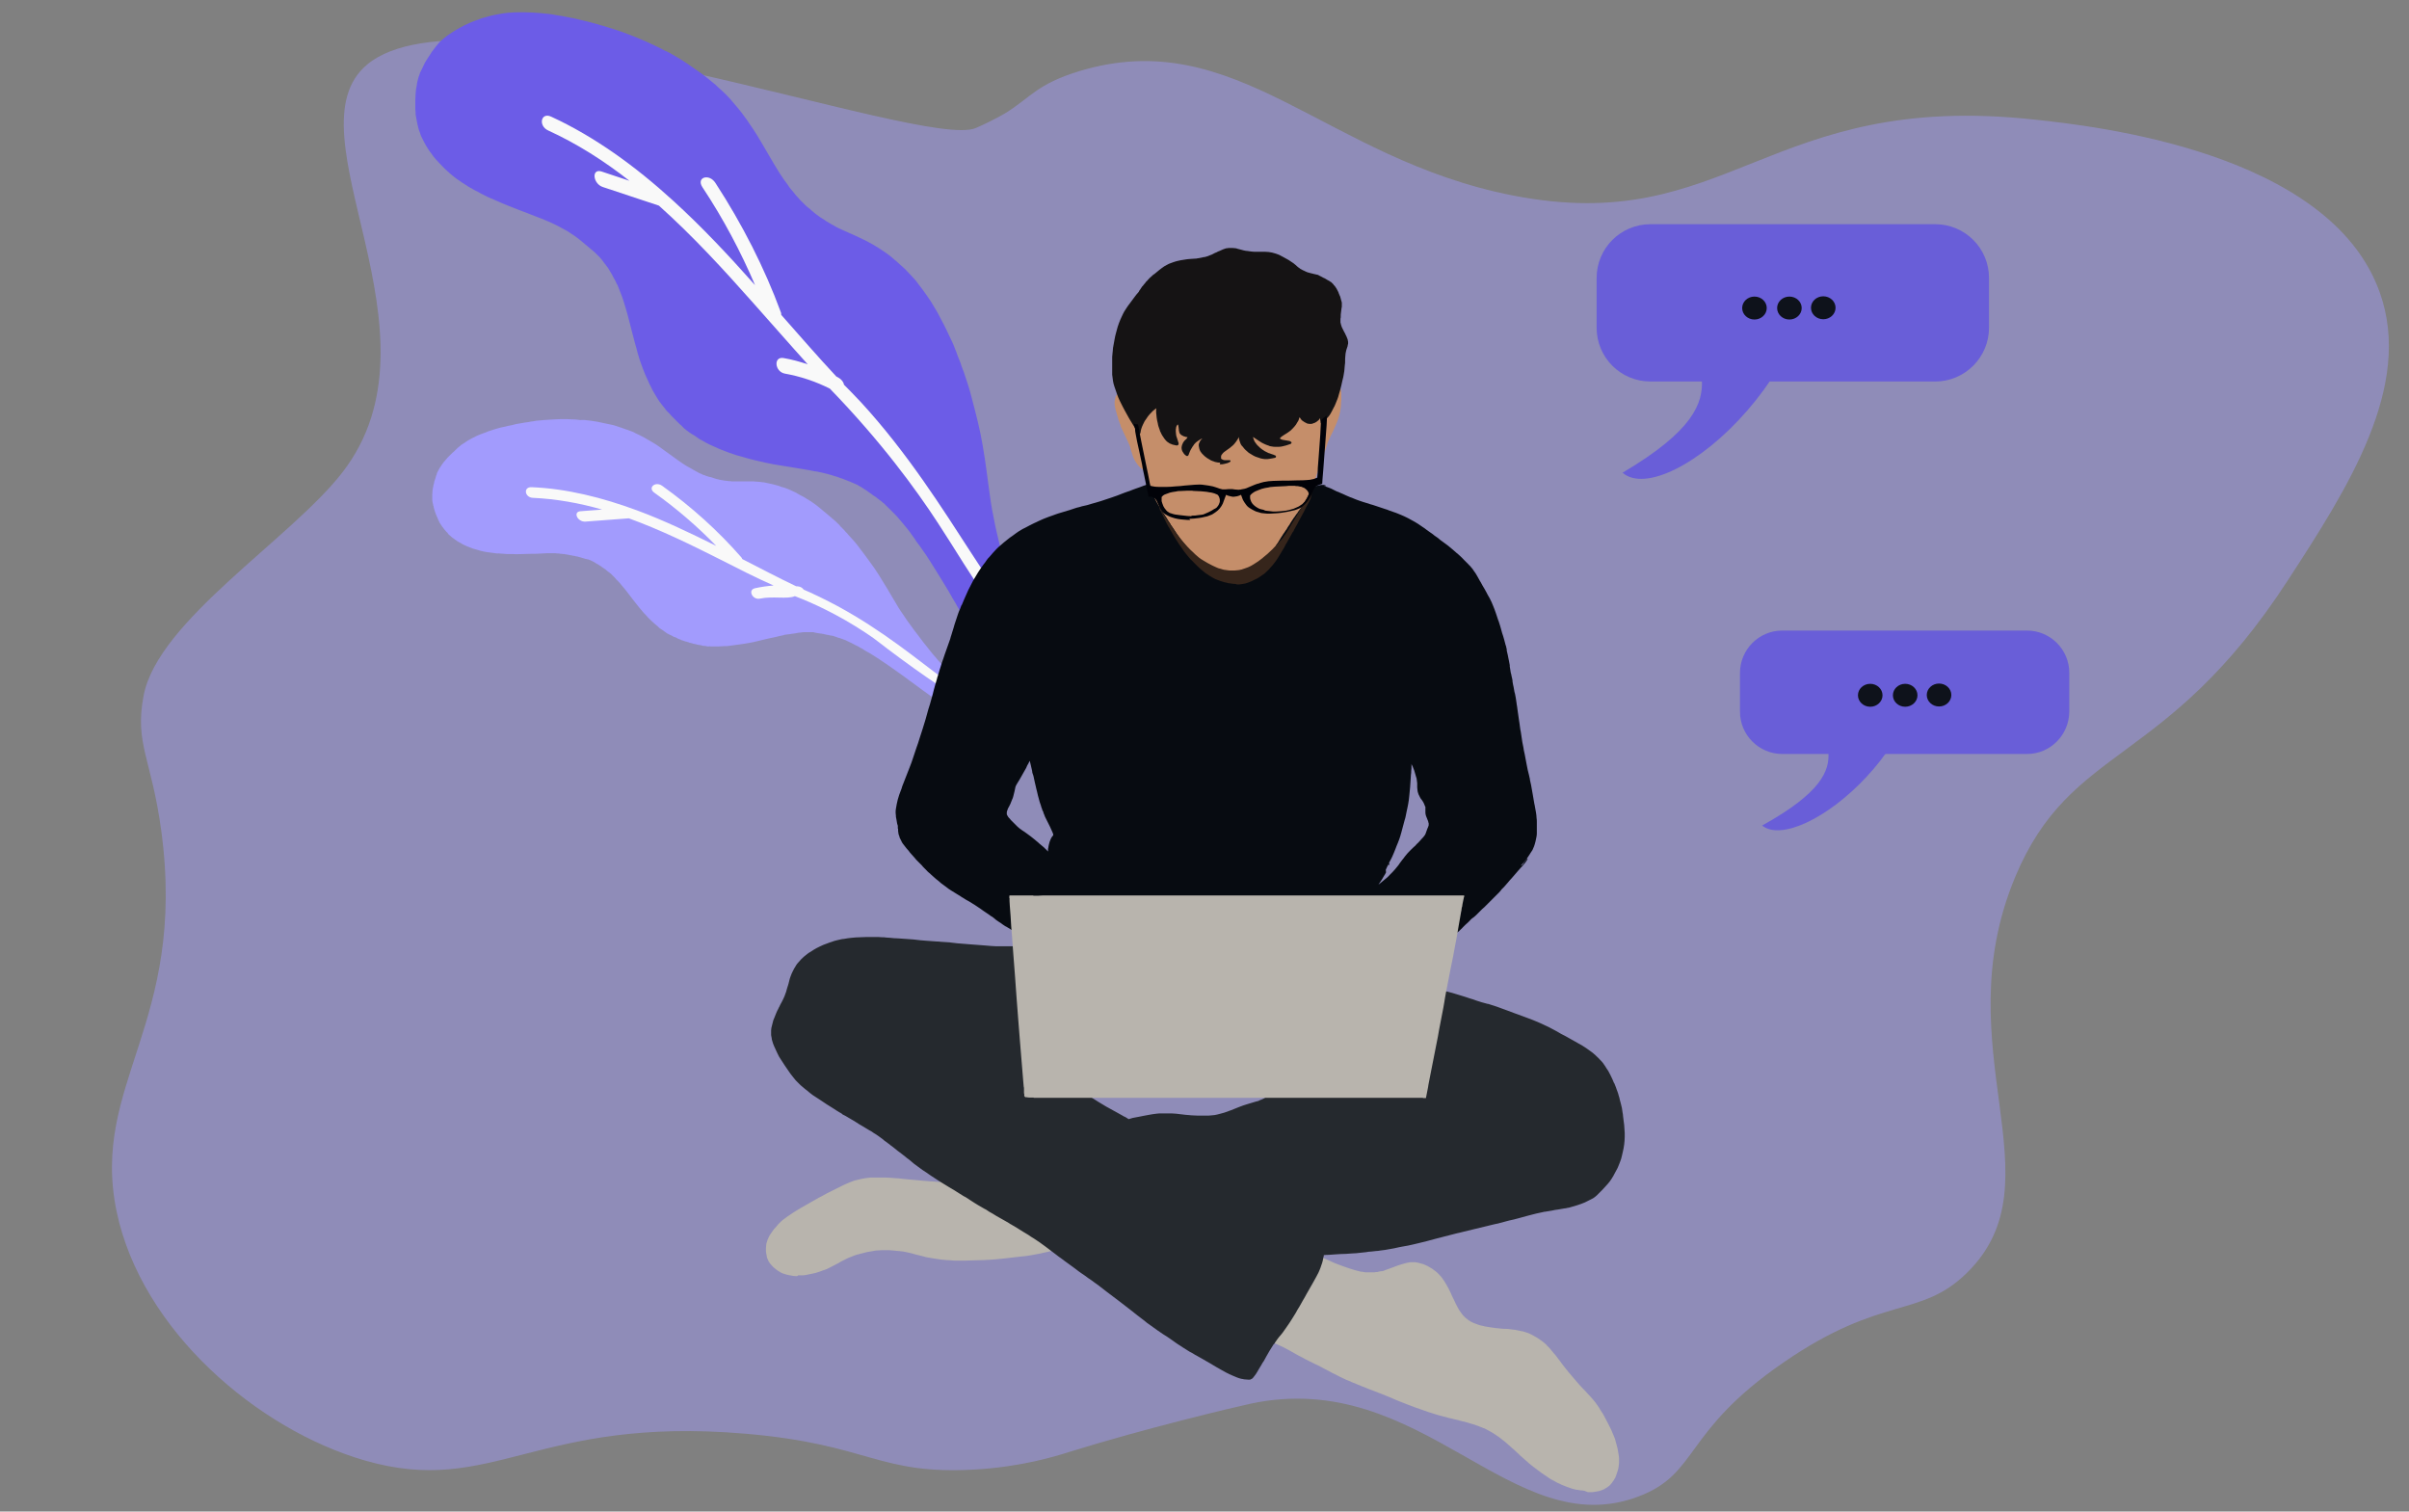 <?xml version="1.0" encoding="utf-8"?>
<!-- Generator: Adobe Illustrator 24.3.0, SVG Export Plug-In . SVG Version: 6.00 Build 0)  -->
<svg version="1.1" id="Warstwa_1" xmlns="http://www.w3.org/2000/svg" xmlns:xlink="http://www.w3.org/1999/xlink" x="0px" y="0px"
	 viewBox="0 0 882.2 553.5" style="enable-background:new 0 0 882.2 553.5;" xml:space="preserve">
<rect x="0" y="0" width="882.2" height="553.5" fill="#808080" stroke="none"/>
<style type="text/css">
	.st0{opacity:0.45;fill:#A29BFD;}
	.st1{fill:#6C5CE7;}
	.st2{fill:#A29BFD;}
	.st3{fill:#F9F9F9;}
	.st4{fill:#070B11;}
	.st5{fill:#B8B4AD;}
	.st6{fill:#25292E;}
	.st7{fill:#C58E6A;}
	.st8{fill:#151314;}
	.st9{fill:#36251B;}
	.st10{fill:#010208;}
	.st11{fill:#695ED8;}
	.st12{fill:#0E121B;}
</style>
<path class="st0" d="M554.1,71.6C485,58.1,452.8,8.5,395.1,26.1c-15.3,4.7-17.6,9.5-26.7,15.2c0,0-4.4,2.7-11.1,5.6
	c-19.3,8.2-184.8-54.9-222.8-23.3c-29.8,24.8,30.6,98.3-9.2,149.5c-18.9,24.3-67.5,54.2-72.7,81.6c-3.4,17.8,2.9,22.9,6.5,49.8
	c9.4,70.5-26.1,92.4-16.4,139.1c9.1,43.6,51.7,79.9,90.9,91.2c46.8,13.5,62.4-16.4,139.4-9.8c45.8,3.9,48.4,15.2,84.3,13.1
	c16.8-1,29.2-4.8,34.2-6.4c28-8.7,60-16.3,66.5-17.7c63-13.4,95.4,51.6,142,34c22.3-8.4,16.1-23.7,53.3-49.2
	c36-24.8,49.9-15.9,67-32.7c34.5-33.8-8.6-82.1,17.7-145c20.5-49,55.1-39.8,99.7-108.4c22-33.8,46.1-71.2,33.8-105.6
	c-18.4-51.8-105.2-61-126.4-63.3C646.9,33.1,633.1,87,554.1,71.6z"/>
<g>
	<path class="st1" d="M390.4,286.6c-0.1-0.2-0.2-0.3-0.3-0.5c0,0.1,0,0.1,0,0.2v0.1v0.1c0,0.1-0.1,0.2-0.1,0.2
		c0,0.1-0.1,0.1-0.1,0.1h-0.1c-0.1,0-0.2-0.1-0.2-0.2s-0.1-0.2-0.1-0.3c0-0.1,0-0.2,0-0.2c0-0.1,0-0.3,0-0.4c0-0.2,0-0.3,0-0.5
		c-1.5-2.1-2.9-4.2-4.4-6.3c-1.9-2.8-3.7-5.5-5.5-8.3c-0.9-1.4-1.9-2.8-2.8-4.2c-0.5-0.8-1-1.6-1.5-2.4c-0.5-0.7-0.9-1.5-1.4-2.2
		c-0.9-1.4-1.7-2.8-2.5-4.1c-0.9-1.5-1.8-2.9-2.7-4.4c-1.8-3-3.5-6-5.3-9.1s-3.5-6.1-5.3-9.2c-1.8-3.1-3.6-6.1-5.3-9.1
		c-0.9-1.6-1.9-3.2-2.8-4.9c-0.9-1.5-1.8-3-2.6-4.5c-1.1-1.8-2.2-3.6-3.3-5.4c-1.1-1.8-2.2-3.5-3.3-5.3c-1.1-1.7-2.1-3.3-3.3-4.9
		c-0.5-0.7-1-1.5-1.6-2.2c-0.3-0.4-0.6-0.8-0.8-1.2c-0.3-0.5-0.7-0.9-1-1.4c-0.2-0.3-0.5-0.6-0.7-1c-0.3-0.4-0.7-0.9-1-1.3
		c-0.6-0.7-1.2-1.5-1.8-2.2c-0.6-0.7-1.2-1.4-1.8-2.1c-0.3-0.4-0.7-0.8-1-1.1s-0.6-0.6-0.9-0.9l0,0l0,0l0,0l0,0
		c-0.2-0.2-0.4-0.4-0.7-0.7c-0.2-0.2-0.5-0.5-0.7-0.7s-0.5-0.4-0.7-0.7c-0.2-0.2-0.5-0.4-0.7-0.7c-0.2-0.2-0.5-0.4-0.7-0.6
		c-0.2-0.2-0.5-0.4-0.7-0.6c-0.1-0.1-0.2-0.1-0.3-0.2c-0.2-0.1-0.3-0.3-0.5-0.4c-0.1-0.1-0.2-0.1-0.3-0.2c-0.2-0.1-0.3-0.3-0.5-0.4
		l0,0c-0.2-0.2-0.5-0.4-0.7-0.5s-0.4-0.3-0.6-0.4c-0.2-0.1-0.4-0.3-0.5-0.4c-0.2-0.1-0.4-0.3-0.6-0.4c-0.2-0.2-0.5-0.3-0.7-0.5
		s-0.5-0.3-0.7-0.5s-0.5-0.3-0.8-0.5s-0.6-0.4-0.9-0.6l0,0c-0.2-0.1-0.4-0.3-0.7-0.4c-0.2-0.1-0.3-0.2-0.5-0.3s-0.3-0.2-0.5-0.3
		s-0.4-0.2-0.7-0.3c-0.2-0.1-0.5-0.2-0.7-0.3s-0.4-0.2-0.5-0.2c-0.4-0.2-0.8-0.4-1.2-0.5l0,0c-0.2-0.1-0.5-0.2-0.7-0.3
		c-0.3-0.1-0.6-0.2-0.8-0.3c-0.5-0.2-0.9-0.4-1.4-0.5c-0.5-0.2-0.9-0.3-1.4-0.5c-0.2-0.1-0.5-0.2-0.7-0.2c-0.3-0.1-0.6-0.2-0.9-0.3
		l0,0c-0.3-0.1-0.7-0.2-1-0.3c-0.4-0.1-0.8-0.2-1.1-0.3c-0.7-0.2-1.4-0.3-2.1-0.5c-0.3-0.1-0.7-0.1-1-0.2c-0.4-0.1-0.8-0.2-1.2-0.2
		c-0.7-0.1-1.4-0.3-2.1-0.4l0,0c-1.8-0.3-3.5-0.6-5.3-0.9c-1.9-0.3-3.7-0.6-5.6-0.9c-1.8-0.3-3.5-0.6-5.3-1
		c-0.9-0.2-1.8-0.4-2.6-0.6c-1-0.2-2-0.5-2.9-0.7c-1.8-0.5-3.6-1-5.3-1.5c-0.9-0.3-1.7-0.6-2.6-0.9c-0.9-0.3-1.7-0.7-2.6-1
		c-0.4-0.2-0.8-0.3-1.2-0.5c-0.4-0.2-0.7-0.3-1.1-0.5s-0.7-0.3-1.1-0.5c-0.2-0.1-0.4-0.2-0.7-0.3c-0.3-0.1-0.5-0.3-0.8-0.4
		c-0.2-0.1-0.4-0.2-0.6-0.3s-0.3-0.2-0.5-0.3c-0.4-0.2-0.7-0.4-1.1-0.6c-0.1-0.1-0.3-0.2-0.4-0.2c-0.2-0.1-0.3-0.2-0.5-0.3
		c-0.2-0.1-0.4-0.3-0.6-0.4c-0.2-0.2-0.5-0.3-0.7-0.5c-0.2-0.1-0.4-0.3-0.6-0.4c-0.2-0.1-0.3-0.2-0.5-0.3s-0.3-0.2-0.5-0.3
		s-0.4-0.3-0.6-0.4c-0.2-0.1-0.4-0.3-0.6-0.4c-0.1-0.1-0.2-0.1-0.2-0.2c-0.2-0.1-0.4-0.3-0.6-0.4c-0.2-0.2-0.4-0.4-0.6-0.5
		c-0.2-0.2-0.4-0.3-0.5-0.5c-0.1-0.1-0.3-0.2-0.4-0.4c-0.3-0.3-0.6-0.6-0.9-0.8c-0.3-0.3-0.6-0.6-0.9-0.9c-0.1-0.1-0.3-0.3-0.4-0.4
		c-0.2-0.2-0.4-0.4-0.5-0.5c-0.3-0.3-0.6-0.6-0.9-0.9c-0.3-0.3-0.6-0.6-0.9-1c-0.2-0.2-0.3-0.4-0.5-0.5c-0.1-0.1-0.2-0.3-0.4-0.4
		c-0.3-0.3-0.6-0.7-0.9-1.1c-0.1-0.2-0.3-0.4-0.4-0.5c-0.1-0.2-0.3-0.4-0.4-0.5c-0.2-0.3-0.4-0.5-0.6-0.8c-0.1-0.2-0.3-0.4-0.4-0.5
		c-0.1-0.1-0.2-0.3-0.3-0.4c-0.2-0.4-0.5-0.7-0.7-1.1c-0.4-0.7-0.8-1.3-1.2-2s-0.8-1.4-1.1-2.1c-0.4-0.7-0.7-1.4-1-2.1
		c-0.4-0.8-0.7-1.6-1.1-2.4c-0.6-1.5-1.2-3-1.7-4.5c-0.3-0.7-0.5-1.5-0.7-2.2c-0.3-0.8-0.5-1.7-0.7-2.5c-1-3.4-1.8-6.8-2.7-10.2
		c-0.4-1.7-0.9-3.4-1.4-5.1c-0.3-0.9-0.5-1.7-0.8-2.6c-0.1-0.4-0.3-0.8-0.4-1.2c-0.2-0.5-0.3-0.9-0.5-1.3l0,0
		c-0.2-0.6-0.5-1.2-0.7-1.8c-0.1-0.3-0.3-0.7-0.4-1c-0.1-0.3-0.2-0.6-0.4-0.8c-0.1-0.1-0.1-0.2-0.2-0.4c-0.1-0.2-0.1-0.3-0.2-0.5
		c-0.2-0.3-0.3-0.6-0.5-0.9s-0.3-0.6-0.5-0.9c-0.1-0.3-0.3-0.5-0.4-0.8c-0.2-0.3-0.4-0.7-0.6-1c-0.2-0.3-0.4-0.7-0.6-1
		c-0.1-0.2-0.2-0.4-0.4-0.6c-0.1-0.1-0.2-0.3-0.3-0.4s-0.2-0.3-0.3-0.4c-0.1-0.2-0.2-0.3-0.4-0.5l0,0c-0.2-0.2-0.3-0.4-0.5-0.7
		c-0.1-0.1-0.2-0.3-0.3-0.4s-0.2-0.2-0.3-0.4c-0.2-0.3-0.5-0.5-0.7-0.8c-0.1-0.2-0.3-0.3-0.5-0.5c-0.1-0.2-0.3-0.3-0.5-0.5l0,0l0,0
		l0,0l0,0c-0.2-0.2-0.4-0.4-0.6-0.6c-0.3-0.3-0.6-0.6-0.9-0.8c-0.2-0.2-0.4-0.4-0.6-0.5c-0.2-0.2-0.5-0.4-0.7-0.6
		c-0.8-0.7-1.7-1.4-2.5-2.1l0,0c-0.2-0.2-0.4-0.3-0.6-0.5c-0.2-0.2-0.4-0.3-0.6-0.5c-0.4-0.3-0.8-0.6-1.2-0.9s-0.8-0.6-1.3-0.9
		c-0.2-0.1-0.4-0.3-0.6-0.4c-0.2-0.1-0.4-0.3-0.6-0.4l0,0c-0.3-0.2-0.5-0.3-0.8-0.5c-0.2-0.1-0.3-0.2-0.5-0.3
		c-0.2-0.1-0.4-0.2-0.6-0.3c-0.4-0.2-0.7-0.4-1.1-0.6c-0.3-0.2-0.6-0.3-0.9-0.5c-0.6-0.3-1.2-0.6-1.8-0.9c-0.7-0.3-1.3-0.6-2-0.9
		l0,0c-0.8-0.3-1.6-0.7-2.4-1c-0.9-0.3-1.7-0.7-2.6-1c-1.6-0.6-3.2-1.3-4.9-1.9c-1.5-0.6-3.1-1.2-4.6-1.8c-1.5-0.6-3-1.2-4.5-1.9
		c-0.7-0.3-1.4-0.6-2.1-0.9c-0.8-0.3-1.5-0.7-2.3-1.1c-0.7-0.3-1.4-0.7-2.1-1.1c-0.3-0.2-0.7-0.4-1-0.5c-0.4-0.2-0.7-0.4-1.1-0.6
		c-0.3-0.2-0.6-0.4-0.9-0.5c-0.3-0.2-0.6-0.4-1-0.6c-0.3-0.2-0.6-0.4-0.9-0.6c-0.4-0.2-0.7-0.5-1.1-0.7c-0.6-0.4-1.3-0.9-1.9-1.3
		c-0.6-0.4-1.2-0.9-1.8-1.4s-1.1-0.9-1.6-1.4c-0.6-0.5-1.2-1.1-1.7-1.6c-1-1-2-2.1-2.9-3.1c-0.5-0.5-0.9-1.1-1.3-1.7
		c-0.2-0.3-0.4-0.5-0.6-0.8c-0.3-0.4-0.6-0.8-0.8-1.2s-0.5-0.7-0.7-1.1c-0.2-0.4-0.4-0.7-0.6-1.1c-0.2-0.3-0.3-0.7-0.5-1
		c-0.2-0.4-0.4-0.8-0.6-1.2c-0.2-0.4-0.3-0.7-0.4-1.1c-0.1-0.3-0.2-0.7-0.4-1c-0.1-0.4-0.2-0.7-0.3-1.1c-0.1-0.4-0.2-0.8-0.3-1.2
		c-0.1-0.3-0.1-0.7-0.2-1c-0.1-0.4-0.1-0.7-0.2-1.1c-0.1-0.4-0.1-0.7-0.2-1.1c-0.1-0.4-0.1-0.8-0.1-1.2c0-0.3,0-0.7-0.1-1
		c0-0.4,0-0.8,0-1.1c0-0.8,0-1.6,0-2.4c0-0.7,0.1-1.5,0.1-2.2c0-0.4,0.1-0.8,0.1-1.2s0.1-0.9,0.2-1.3c0-0.2,0.1-0.4,0.1-0.6
		s0.1-0.5,0.1-0.7s0.1-0.4,0.1-0.6c0.1-0.3,0.1-0.5,0.2-0.8c0.1-0.4,0.2-0.8,0.3-1.1c0.1-0.2,0.1-0.4,0.2-0.6
		c0.1-0.2,0.1-0.3,0.2-0.5l0,0c0-0.1,0.1-0.2,0.1-0.4c0.1-0.1,0.1-0.3,0.2-0.4c0.1-0.1,0.1-0.3,0.2-0.4c0.1-0.2,0.2-0.4,0.3-0.6
		c0.3-0.6,0.6-1.3,0.9-1.9c0.1-0.3,0.3-0.6,0.5-0.9s0.3-0.6,0.5-0.8c0.2-0.3,0.3-0.5,0.5-0.8s0.4-0.6,0.6-0.9
		c0.2-0.3,0.3-0.5,0.5-0.8s0.4-0.6,0.6-0.8c0.2-0.3,0.4-0.5,0.6-0.8c0.1-0.1,0.2-0.3,0.3-0.4c0.1-0.2,0.3-0.3,0.4-0.5
		c0.2-0.2,0.4-0.5,0.6-0.7c0.2-0.3,0.5-0.5,0.7-0.8c0.3-0.3,0.5-0.5,0.8-0.7s0.6-0.5,0.8-0.7c0.3-0.2,0.6-0.4,0.9-0.7
		c0.3-0.2,0.6-0.4,0.9-0.6c0.3-0.2,0.6-0.4,0.9-0.6c0.4-0.2,0.7-0.5,1.1-0.7c0.3-0.2,0.7-0.4,1-0.6c0.4-0.2,0.7-0.4,1.1-0.6
		c0.4-0.2,0.8-0.4,1.1-0.6c0.4-0.2,0.8-0.4,1.3-0.6c0.4-0.2,0.9-0.4,1.3-0.6c0.3-0.1,0.7-0.3,1-0.4s0.7-0.3,1.1-0.4
		c0.2-0.1,0.4-0.2,0.6-0.2c0.2-0.1,0.5-0.2,0.7-0.3c0.2-0.1,0.3-0.1,0.5-0.2c0.1,0,0.3-0.1,0.4-0.1c0.4-0.1,0.8-0.2,1.1-0.3
		c0.4-0.1,0.8-0.2,1.1-0.3c0.2-0.1,0.4-0.1,0.7-0.2s0.5-0.1,0.8-0.2c0.2,0,0.3-0.1,0.5-0.1s0.3-0.1,0.5-0.1c0.4-0.1,0.7-0.1,1.1-0.2
		c0.4-0.1,0.8-0.1,1.1-0.2c0.2,0,0.4-0.1,0.6-0.1c0.2,0,0.5-0.1,0.8-0.1c0.8-0.1,1.5-0.2,2.3-0.2c0.8-0.1,1.5-0.1,2.3-0.1
		c0.9,0,1.8,0,2.8,0c0.9,0,1.9,0.1,2.8,0.1c0.9,0.1,1.9,0.1,2.8,0.2c1,0.1,2,0.2,3,0.3c0.8,0.1,1.7,0.2,2.5,0.4
		c0.8,0.1,1.6,0.3,2.5,0.4c1.6,0.3,3.1,0.6,4.6,0.9c1.7,0.4,3.4,0.8,5,1.2c0.9,0.2,1.7,0.5,2.6,0.7c0.4,0.1,0.9,0.2,1.3,0.4
		c0.5,0.1,1,0.3,1.5,0.4c1.6,0.5,3.2,1,4.8,1.5s3.1,1.1,4.7,1.7c1.6,0.6,3.1,1.2,4.7,1.9c1.5,0.6,2.9,1.3,4.4,2
		c0.8,0.4,1.5,0.7,2.3,1.1c0.4,0.2,0.7,0.4,1.1,0.6c0.4,0.2,0.7,0.4,1.1,0.5c0.4,0.2,0.8,0.4,1.2,0.6s0.8,0.5,1.2,0.7
		s0.8,0.5,1.2,0.7s0.8,0.5,1.2,0.7c0.8,0.5,1.6,1,2.3,1.5c0.4,0.2,0.8,0.5,1.2,0.8s0.9,0.6,1.3,0.9c0.8,0.5,1.5,1.1,2.3,1.6
		c0.8,0.5,1.5,1.1,2.3,1.7c0.3,0.3,0.7,0.5,1,0.8c0.4,0.3,0.7,0.6,1.1,0.9s0.7,0.6,1.1,0.9s0.8,0.6,1.1,1c0.7,0.6,1.3,1.2,2,1.8
		c0.6,0.6,1.3,1.2,1.9,1.9c0.6,0.6,1.2,1.2,1.7,1.9c0.6,0.7,1.2,1.4,1.8,2.1c1.1,1.3,2.1,2.6,3,3.9c0.5,0.7,1,1.3,1.4,2
		c0.5,0.7,1,1.5,1.5,2.2c0.9,1.4,1.8,2.8,2.6,4.2c1.7,2.9,3.4,5.8,5.1,8.7c0.9,1.4,1.7,2.9,2.7,4.3c0.4,0.7,0.9,1.3,1.4,2
		s1,1.3,1.4,2l0,0c0.3,0.4,0.6,0.8,1,1.2c0.4,0.5,0.8,1,1.2,1.5c0.3,0.4,0.7,0.8,1,1.1c0.2,0.2,0.4,0.5,0.6,0.7
		c0.2,0.3,0.5,0.5,0.7,0.7l0,0l0,0l0,0l0,0l0,0l0,0c0.2,0.2,0.4,0.4,0.6,0.6s0.5,0.5,0.7,0.7c0.4,0.4,0.8,0.8,1.3,1.1
		c0.3,0.2,0.5,0.4,0.8,0.7c0.2,0.2,0.5,0.4,0.7,0.6c0.4,0.3,0.7,0.6,1.1,0.9l0,0c0.4,0.3,0.7,0.5,1.1,0.8s0.8,0.6,1.2,0.8
		c0.8,0.6,1.7,1.1,2.5,1.6l0,0c0.4,0.2,0.8,0.5,1.2,0.7c0.4,0.2,0.8,0.4,1.2,0.7c0.4,0.2,0.8,0.4,1.2,0.6c0.4,0.2,0.9,0.4,1.3,0.6
		c1.5,0.7,3,1.3,4.5,2c0.6,0.3,1.3,0.6,1.9,0.9s1.2,0.6,1.9,0.9c0.6,0.3,1.1,0.6,1.7,0.9c0.8,0.4,1.6,0.9,2.4,1.4
		c0.6,0.3,1.1,0.7,1.6,1c0.6,0.4,1.2,0.8,1.8,1.2c1.2,0.8,2.3,1.7,3.4,2.7c0.6,0.5,1.2,1,1.7,1.5c0.3,0.3,0.6,0.5,0.9,0.8
		s0.7,0.6,1,0.9c1.2,1.2,2.3,2.4,3.4,3.6c0.6,0.6,1.1,1.3,1.6,2s1.1,1.4,1.6,2.1s1,1.4,1.5,2.1s1,1.5,1.5,2.2c0.8,1.3,1.6,2.6,2.4,4
		c0.7,1.3,1.4,2.6,2.1,4c0.8,1.5,1.5,3,2.2,4.5c0.4,0.8,0.7,1.5,1.1,2.3c0.4,0.9,0.8,1.8,1.1,2.7c0.3,0.7,0.6,1.4,0.8,2.1
		c0.3,0.7,0.5,1.4,0.8,2c0.3,0.7,0.5,1.3,0.7,2c0.3,0.7,0.5,1.4,0.8,2.1c0.5,1.5,1,3,1.5,4.5s0.9,3,1.3,4.5s0.8,3.1,1.2,4.6
		c0.4,1.6,0.8,3.2,1.2,4.8c0.7,2.9,1.3,5.8,1.8,8.8s1,6.1,1.4,9.2c0.3,2,0.5,4,0.8,6c0.3,1.9,0.5,3.8,0.8,5.7c0.3,1.8,0.6,3.6,1,5.4
		c0.3,1.8,0.7,3.5,1.1,5.3l0,0c0.6,2.4,1.1,4.9,1.8,7.3c0.7,2.7,1.3,5.3,2.1,8c0.8,2.8,1.5,5.6,2.4,8.4c0.7,2.4,1.6,4.9,2.5,7.2l0,0
		c0.4,1.2,0.9,2.3,1.4,3.5c0.5,1.1,1,2.2,1.5,3.4c0.6,1.2,1.1,2.4,1.7,3.5c0.5,1,1,2,1.6,2.9c0.5,1,1.1,1.9,1.7,2.9
		c0.5,0.9,1,1.7,1.6,2.6c0.3,0.4,0.5,0.8,0.8,1.3c0.4,0.6,0.8,1.2,1.2,1.8c0.6,0.9,1.3,1.8,1.9,2.7l0,0c0.2,0.3,0.5,0.6,0.7,0.9
		c0.3,0.4,0.6,0.8,1,1.2c0.6,0.7,1.2,1.4,1.9,2c0.1,0.1,0.3,0.3,0.4,0.4c0.1,0.1,0.3,0.2,0.4,0.4c0,0,0,0,0.1,0.1v-0.1
		c0-0.1,0-0.1,0-0.1h0.1l0,0l0,0v0.1c0,0.1,0,0.1,0,0.2v0.1c0.1,0.1,0.2,0.2,0.3,0.3c0.1,0.1,0.2,0.2,0.3,0.2
		c0.1,0.1,0.2,0.2,0.4,0.2l0,0l0,0l0,0h0.1c0,0,0,0,0,0.1s-0.1,0-0.2,0c-0.2,0-0.4-0.2-0.6-0.3c-0.1,0-0.2-0.1-0.2-0.2
		c0,0.1,0,0.2,0,0.3c0,0.3,0,0.6,0,0.8c0,0.3,0,0.5,0,0.8c0,0.6-0.1,1.3-0.1,1.9l0,0c0,0,0,0,0,0.1l0,0l0,0c0,0.1,0,0.1,0,0.2l0,0
		c-0.1,1.2-0.2,2.5-0.3,3.7c-0.1,1.3-0.3,2.5-0.4,3.8c-0.1,0.5-0.1,1-0.1,1.4c0,0.5-0.1,0.9-0.1,1.4l0,0l0,0l0,0l0,0l0,0v0.1l0,0
		v0.1c0,0,0,0,0,0.1l0,0c0,0.1,0,0.2,0,0.3l0,0c0,0.6-0.1,1.3-0.1,1.9s0,1.2-0.1,1.9c0,1.3-0.1,2.6-0.1,3.8c0,1.3-0.1,2.5-0.1,3.8
		c0,1.2-0.1,2.4-0.1,3.6c0.3,0.4,0.5,0.8,0.8,1.2c0.1,0.1,0,0.3-0.1,0.4l0,0C390.6,286.8,390.5,286.7,390.4,286.6z"/>
</g>
<g>
	<path class="st2" d="M373.2,277.1c-0.1-0.1-0.2-0.1-0.3-0.2c0,0.1,0,0.1,0,0.1l0,0.1l0,0.1c0,0.1,0,0.1,0,0.1c0,0.1,0,0.1,0,0.1
		l-0.1,0c-0.1,0-0.2,0-0.2-0.1c0-0.1-0.1-0.1-0.1-0.2c0-0.1,0-0.1,0-0.1c0-0.1-0.1-0.2-0.1-0.2c0-0.1-0.1-0.2-0.1-0.3
		c-1.5-0.9-2.9-1.8-4.3-2.6c-1.9-1.2-3.7-2.3-5.5-3.6c-0.9-0.6-1.9-1.2-2.8-1.8c-0.5-0.4-1-0.7-1.5-1.1c-0.5-0.3-0.9-0.7-1.4-1
		c-0.9-0.6-1.8-1.2-2.6-1.8c-0.9-0.7-1.9-1.3-2.8-1.9c-1.9-1.3-3.7-2.7-5.6-4.1s-3.7-2.8-5.6-4.2c-1.9-1.4-3.8-2.7-5.6-4.1
		c-1-0.7-2-1.4-3-2.2c-0.9-0.7-1.9-1.3-2.8-2c-1.1-0.8-2.3-1.6-3.4-2.4c-1.1-0.8-2.3-1.5-3.4-2.3c-1.1-0.7-2.1-1.4-3.3-2.1
		c-0.5-0.3-1-0.6-1.6-0.9c-0.3-0.2-0.6-0.3-0.8-0.5c-0.3-0.2-0.7-0.4-1-0.6c-0.2-0.1-0.5-0.2-0.7-0.4c-0.3-0.2-0.7-0.4-1-0.5
		c-0.6-0.3-1.1-0.6-1.7-0.9c-0.6-0.3-1.1-0.5-1.7-0.8c-0.3-0.2-0.6-0.3-0.9-0.4c-0.3-0.1-0.5-0.2-0.8-0.3l0,0l0,0l0,0l0,0
		c-0.2-0.1-0.4-0.1-0.6-0.2c-0.2-0.1-0.4-0.2-0.6-0.2s-0.4-0.1-0.6-0.2c-0.2-0.1-0.4-0.1-0.6-0.2c-0.2-0.1-0.4-0.1-0.6-0.2
		c-0.2-0.1-0.4-0.1-0.6-0.2c-0.1,0-0.2,0-0.2,0c-0.2,0-0.3-0.1-0.4-0.1c-0.1,0-0.2,0-0.2,0c-0.2,0-0.3-0.1-0.4-0.1l0,0
		c-0.2-0.1-0.4-0.1-0.6-0.1c-0.2,0-0.3-0.1-0.5-0.1c-0.2,0-0.3-0.1-0.4-0.1c-0.2,0-0.3-0.1-0.5-0.1c-0.2-0.1-0.4-0.1-0.6-0.1
		c-0.2-0.1-0.4-0.1-0.6-0.1s-0.4-0.1-0.6-0.1c-0.2,0-0.5-0.1-0.7-0.1l0,0c-0.2,0-0.3-0.1-0.5-0.1c-0.2,0-0.2,0-0.4-0.1
		c-0.2,0-0.2,0-0.4-0.1c-0.2,0-0.3,0-0.5,0c-0.2,0-0.4,0-0.5,0c-0.2,0-0.3,0-0.4,0c-0.3,0-0.6,0-0.9,0l0,0c-0.2,0-0.4,0-0.5,0
		c-0.2,0-0.4,0-0.6,0c-0.4,0-0.7,0-1,0.1c-0.4,0-0.6,0.1-1,0.1c-0.2,0-0.4,0-0.5,0.1c-0.2,0-0.4,0-0.6,0.1l0,0
		c-0.2,0-0.5,0.1-0.7,0.1c-0.3,0-0.6,0.1-0.8,0.1c-0.5,0.1-1,0.2-1.5,0.2c-0.2,0-0.5,0.1-0.7,0.1c-0.3,0-0.6,0.1-0.8,0.2
		c-0.5,0.1-1,0.2-1.4,0.3l0,0c-1.2,0.3-2.4,0.6-3.6,0.8c-1.3,0.3-2.5,0.6-3.8,0.9c-1.2,0.3-2.4,0.6-3.6,0.8
		c-0.6,0.1-1.2,0.2-1.8,0.3c-0.7,0.1-1.4,0.2-2,0.3c-1.3,0.2-2.5,0.3-3.7,0.5c-0.6,0.1-1.2,0.1-1.9,0.1c-0.6,0.1-1.2,0-1.9,0.1
		c-0.3,0-0.6,0-0.9,0c-0.3,0-0.5,0-0.8,0c-0.3,0-0.5,0-0.8,0c-0.2,0-0.3,0-0.5,0c-0.2,0-0.4-0.1-0.6,0c-0.2,0-0.3,0-0.5,0
		c-0.2,0-0.2,0-0.4-0.1c-0.3,0-0.5-0.1-0.8-0.1c-0.1,0-0.2,0-0.3,0c-0.2,0-0.2,0-0.4-0.1c-0.2,0-0.3-0.1-0.5-0.1
		c-0.2-0.1-0.4-0.1-0.6-0.1c-0.2,0-0.3-0.1-0.5-0.1c-0.2,0-0.2,0-0.4-0.1s-0.2,0-0.4-0.1c-0.2,0-0.3-0.1-0.5-0.1
		c-0.2,0-0.3-0.1-0.5-0.1c-0.1,0-0.2,0-0.2-0.1c-0.2,0-0.3-0.1-0.5-0.1c-0.2-0.1-0.4-0.1-0.5-0.1c-0.2-0.1-0.3-0.1-0.4-0.2
		c-0.1,0-0.2,0-0.4-0.1c-0.3-0.1-0.5-0.2-0.8-0.2c-0.3-0.1-0.5-0.2-0.8-0.3c-0.1,0-0.3-0.1-0.4-0.1c-0.2-0.1-0.4-0.1-0.4-0.2
		c-0.3-0.1-0.5-0.2-0.8-0.3c-0.3-0.1-0.5-0.2-0.8-0.4c-0.2-0.1-0.3-0.2-0.4-0.2c-0.1,0-0.2-0.1-0.4-0.1c-0.3-0.1-0.6-0.3-0.8-0.4
		c-0.1-0.1-0.3-0.2-0.4-0.2c-0.1-0.1-0.3-0.2-0.4-0.2c-0.2-0.1-0.4-0.2-0.6-0.3c-0.1-0.1-0.3-0.2-0.4-0.2c-0.1,0-0.2-0.1-0.3-0.2
		c-0.2-0.2-0.5-0.3-0.7-0.5c-0.4-0.3-0.8-0.6-1.3-0.9s-0.9-0.6-1.2-1c-0.4-0.3-0.8-0.7-1.2-1c-0.5-0.4-0.8-0.8-1.3-1.2
		c-0.8-0.7-1.5-1.5-2.2-2.3c-0.4-0.3-0.7-0.8-1-1.1c-0.4-0.4-0.7-0.9-1.1-1.3c-1.5-1.8-2.8-3.6-4.2-5.4c-0.7-0.9-1.4-1.8-2.2-2.7
		c-0.4-0.5-0.7-0.9-1.2-1.4c-0.2-0.2-0.4-0.4-0.6-0.6c-0.3-0.2-0.4-0.5-0.6-0.7l0,0c-0.3-0.3-0.6-0.6-0.9-0.9
		c-0.1-0.2-0.4-0.3-0.5-0.5c-0.1-0.2-0.3-0.3-0.5-0.4c-0.1,0-0.1-0.1-0.2-0.2c-0.1-0.1-0.1-0.2-0.3-0.2c-0.2-0.1-0.3-0.3-0.5-0.4
		c-0.2-0.1-0.3-0.3-0.5-0.4c-0.1-0.2-0.3-0.2-0.5-0.4c-0.2-0.1-0.4-0.3-0.6-0.4c-0.2-0.1-0.4-0.3-0.6-0.4c-0.1-0.1-0.2-0.2-0.4-0.3
		c-0.1,0-0.2-0.1-0.3-0.2c-0.1,0-0.2-0.1-0.3-0.2c-0.1-0.1-0.2-0.1-0.4-0.2l0,0c-0.2-0.1-0.3-0.2-0.5-0.3c-0.1,0-0.2-0.1-0.3-0.2
		c-0.1,0-0.2-0.1-0.3-0.2c-0.2-0.1-0.4-0.2-0.6-0.3c-0.1-0.1-0.3-0.1-0.4-0.2c-0.1-0.1-0.3-0.1-0.4-0.2l0,0l0,0l0,0l0,0
		c-0.2-0.1-0.4-0.1-0.5-0.2c-0.3-0.1-0.5-0.2-0.8-0.2c-0.2-0.1-0.4-0.1-0.5-0.1c-0.2-0.1-0.4-0.1-0.6-0.2c-0.7-0.2-1.4-0.4-2.1-0.6
		l0,0c-0.2-0.1-0.3-0.1-0.5-0.1c-0.2-0.1-0.3-0.1-0.5-0.1c-0.3-0.1-0.7-0.2-1-0.2c-0.3-0.1-0.7-0.2-1-0.2c-0.2,0-0.3-0.1-0.5-0.1
		c-0.2,0-0.3-0.1-0.5-0.1l0,0c-0.2,0-0.4-0.1-0.6-0.1c-0.2,0-0.2,0-0.4-0.1c-0.2,0-0.3,0-0.5,0c-0.3,0-0.5-0.1-0.8-0.1
		c-0.2,0-0.5,0-0.7-0.1c-0.5,0-0.9,0-1.4-0.1c-0.5,0-1,0-1.5,0l0,0c-0.6,0-1.2,0-1.8,0c-0.6,0.1-1.2,0-1.9,0.1
		c-1.2,0.1-2.3,0.1-3.6,0.1c-1.1,0-2.3,0.1-3.4,0.1c-1.1,0-2.2,0.1-3.3,0c-0.5,0-1,0-1.6,0c-0.6,0-1.1,0-1.7-0.1
		c-0.5,0-1.1-0.1-1.6-0.1c-0.2,0-0.5-0.1-0.8,0c-0.3,0-0.5-0.1-0.8-0.1c-0.2,0-0.5-0.1-0.7-0.1c-0.2,0-0.5-0.1-0.8-0.1
		c-0.2,0-0.5-0.1-0.7-0.1c-0.3,0-0.6-0.1-0.9-0.1c-0.5-0.1-1-0.2-1.5-0.3c-0.5-0.1-1-0.2-1.5-0.4c-0.5-0.1-0.9-0.3-1.4-0.4
		c-0.5-0.1-1-0.3-1.5-0.5c-0.9-0.3-1.8-0.7-2.6-1.1c-0.4-0.2-0.8-0.4-1.2-0.7c-0.2-0.1-0.4-0.2-0.6-0.3c-0.3-0.2-0.6-0.3-0.8-0.5
		c-0.2-0.2-0.5-0.3-0.7-0.5c-0.2-0.2-0.4-0.3-0.7-0.5c-0.2-0.1-0.4-0.3-0.6-0.5c-0.2-0.2-0.5-0.4-0.7-0.6s-0.4-0.3-0.5-0.6
		c-0.1-0.2-0.3-0.4-0.5-0.5c-0.2-0.2-0.3-0.4-0.5-0.6c-0.2-0.2-0.3-0.4-0.5-0.6c-0.1-0.2-0.2-0.4-0.4-0.5c-0.2-0.2-0.2-0.4-0.4-0.6
		s-0.2-0.4-0.4-0.6c-0.2-0.2-0.3-0.5-0.4-0.7c-0.1-0.2-0.2-0.4-0.3-0.6c-0.1-0.2-0.2-0.5-0.3-0.7c-0.2-0.5-0.4-1-0.6-1.4
		c-0.2-0.4-0.3-0.9-0.5-1.4c-0.1-0.2-0.1-0.5-0.2-0.7c-0.1-0.2-0.2-0.6-0.2-0.8c0-0.1,0-0.3-0.1-0.4s-0.1-0.3-0.1-0.4
		c0-0.1,0-0.3-0.1-0.4c0-0.2-0.1-0.3-0.1-0.5c0-0.3-0.1-0.5-0.1-0.7c0-0.1,0-0.3,0-0.4c0-0.1,0-0.2,0-0.4l0,0c0-0.1,0-0.1,0-0.3
		c0-0.1,0-0.2,0-0.3c0-0.1,0-0.2,0-0.3c0-0.1,0-0.3,0-0.4c0-0.4,0.1-0.9,0.1-1.4c0-0.2,0-0.4,0.1-0.7c0.1-0.2,0-0.4,0.1-0.6
		c0.1-0.2,0.1-0.4,0.1-0.6c0.1-0.2,0.1-0.5,0.2-0.7s0.1-0.4,0.1-0.6c0.1-0.2,0.1-0.5,0.2-0.6c0.1-0.2,0.1-0.4,0.2-0.6
		c0-0.1,0.1-0.2,0.1-0.3c0-0.1,0.1-0.3,0.1-0.4c0.1-0.2,0.1-0.4,0.2-0.6c0.1-0.2,0.2-0.4,0.2-0.7c0.1-0.3,0.2-0.4,0.3-0.6
		c0.1-0.2,0.3-0.5,0.3-0.6c0.1-0.2,0.3-0.4,0.4-0.7c0.1-0.2,0.3-0.4,0.4-0.6s0.3-0.4,0.4-0.6c0.2-0.2,0.3-0.5,0.5-0.7
		c0.1-0.2,0.3-0.4,0.5-0.6c0.2-0.2,0.3-0.4,0.5-0.6c0.2-0.2,0.4-0.4,0.5-0.6c0.2-0.2,0.4-0.4,0.7-0.7c0.2-0.2,0.5-0.5,0.7-0.7
		c0.2-0.1,0.4-0.4,0.5-0.5c0.2-0.1,0.4-0.4,0.6-0.5c0.1-0.1,0.2-0.2,0.3-0.3c0.1-0.1,0.3-0.3,0.4-0.4c0.1-0.1,0.2-0.1,0.3-0.3
		c0.1,0,0.2-0.1,0.2-0.2c0.2-0.2,0.5-0.3,0.6-0.5c0.2-0.2,0.5-0.3,0.6-0.5c0.1-0.1,0.2-0.2,0.4-0.3c0.2-0.1,0.3-0.2,0.5-0.3
		c0.1-0.1,0.2-0.1,0.3-0.2c0.1-0.1,0.2-0.1,0.3-0.2c0.2-0.2,0.4-0.2,0.6-0.4c0.2-0.2,0.5-0.3,0.6-0.4c0.1-0.1,0.2-0.2,0.4-0.2
		c0.1-0.1,0.3-0.2,0.5-0.3c0.5-0.3,0.9-0.5,1.4-0.7c0.5-0.3,0.9-0.5,1.4-0.7c0.6-0.2,1.1-0.5,1.8-0.7c0.6-0.2,1.2-0.4,1.8-0.7
		c0.6-0.2,1.2-0.4,1.8-0.6c0.7-0.2,1.3-0.4,2-0.6c0.5-0.1,1.1-0.3,1.7-0.4c0.5-0.1,1.1-0.2,1.7-0.4c1.1-0.2,2.1-0.4,3.1-0.7
		c1.2-0.2,2.3-0.4,3.5-0.6c0.6-0.1,1.2-0.1,1.8-0.3c0.3,0,0.6-0.1,0.9-0.1c0.3-0.1,0.7-0.1,1-0.2c1.1-0.1,2.3-0.2,3.4-0.3
		c1.1-0.1,2.2-0.1,3.4-0.2c1.2-0.1,2.3-0.1,3.4-0.1c1.1,0,2.2,0,3.3,0.1c0.6,0,1.1,0,1.7,0.1c0.3,0,0.5,0.1,0.8,0.1
		c0.3,0,0.5,0.1,0.8,0c0.3,0,0.6,0,0.9,0c0.3,0,0.6,0.1,0.9,0.1s0.6,0.1,0.9,0.1s0.6,0.1,0.9,0.1c0.6,0.1,1.3,0.2,1.8,0.3
		c0.3,0,0.6,0.1,1,0.2s0.7,0.1,1,0.2c0.6,0.1,1.2,0.3,1.9,0.4s1.2,0.3,1.9,0.4c0.3,0.1,0.6,0.1,0.8,0.2c0.3,0.1,0.6,0.2,0.9,0.3
		s0.6,0.2,0.9,0.3c0.3,0.1,0.7,0.2,0.9,0.3c0.6,0.2,1.1,0.4,1.7,0.6c0.5,0.2,1.1,0.4,1.7,0.6c0.5,0.2,1.1,0.4,1.5,0.7
		c0.6,0.3,1.1,0.5,1.7,0.8c1,0.5,2,1,2.9,1.6c0.5,0.3,1,0.5,1.4,0.8c0.5,0.3,1,0.6,1.5,0.9c0.9,0.6,1.8,1.2,2.7,1.9
		c1.8,1.3,3.6,2.6,5.4,3.9c0.9,0.6,1.8,1.3,2.8,1.9c0.4,0.3,0.9,0.5,1.4,0.8s1,0.5,1.4,0.8l0,0c0.3,0.2,0.6,0.3,0.9,0.5
		c0.4,0.2,0.8,0.4,1.1,0.6c0.3,0.2,0.6,0.3,0.9,0.4c0.2,0.1,0.4,0.2,0.6,0.3c0.2,0.1,0.4,0.2,0.6,0.2l0,0l0,0l0,0l0,0l0,0l0,0
		c0.2,0.1,0.4,0.1,0.5,0.2c0.2,0.1,0.4,0.2,0.6,0.2c0.4,0.1,0.7,0.3,1.1,0.3c0.2,0,0.4,0.1,0.7,0.2c0.2,0.1,0.4,0.1,0.6,0.2
		c0.3,0.1,0.6,0.2,0.9,0.3l0,0c0.3,0.1,0.6,0.1,0.9,0.2c0.3,0.1,0.7,0.2,1,0.2c0.7,0.2,1.3,0.2,2,0.3l0,0c0.3,0,0.6,0.1,0.9,0.1
		c0.3,0,0.6,0,0.9,0.1c0.3,0,0.6,0,0.9,0c0.3,0,0.7,0,1,0c1.1,0,2.2,0,3.3,0c0.5,0,1,0,1.4,0s0.9,0,1.4,0c0.5,0,0.8,0.1,1.3,0.1
		c0.6,0,1.2,0.1,1.9,0.2c0.5,0,0.9,0.1,1.3,0.2c0.5,0.1,1,0.2,1.4,0.3c1,0.2,1.9,0.4,2.8,0.7c0.5,0.1,1,0.3,1.4,0.5
		c0.3,0.1,0.5,0.1,0.8,0.2c0.3,0.1,0.6,0.2,0.9,0.3c1.1,0.4,2,0.8,3,1.3c0.5,0.2,1,0.5,1.5,0.8c0.5,0.3,1,0.6,1.5,0.8s1,0.6,1.5,0.9
		s1,0.6,1.5,0.9c0.8,0.6,1.7,1.1,2.5,1.8c0.8,0.6,1.5,1.2,2.3,1.9c0.9,0.7,1.7,1.4,2.5,2.1c0.5,0.4,0.8,0.7,1.3,1.1
		c0.5,0.4,1,0.9,1.4,1.3c0.4,0.3,0.7,0.7,1,1.1c0.4,0.3,0.7,0.7,1,1c0.4,0.3,0.6,0.7,0.9,1c0.4,0.3,0.7,0.7,1,1.1
		c0.7,0.8,1.4,1.5,2.1,2.3c0.7,0.8,1.3,1.6,1.9,2.4c0.6,0.8,1.3,1.7,1.9,2.5c0.6,0.9,1.3,1.7,1.9,2.6c1.2,1.6,2.3,3.2,3.3,4.8
		s2.1,3.4,3.2,5.2c0.7,1.1,1.3,2.3,2,3.4c0.7,1.1,1.3,2.2,1.9,3.2c0.6,1,1.3,2,2,3c0.6,1,1.3,1.9,2,2.9l0,0c1,1.3,1.9,2.7,2.9,3.9
		c1.1,1.4,2.1,2.9,3.3,4.3c1.2,1.5,2.3,3,3.6,4.4c1,1.3,2.2,2.5,3.4,3.7l0,0c0.6,0.6,1.1,1.2,1.8,1.7c0.6,0.5,1.2,1.1,1.8,1.7
		c0.7,0.6,1.3,1.2,1.9,1.7c0.6,0.5,1.1,0.9,1.7,1.3c0.6,0.5,1.2,0.9,1.8,1.3c0.5,0.4,1.1,0.8,1.7,1.1c0.3,0.2,0.5,0.4,0.8,0.6
		c0.4,0.3,0.8,0.5,1.2,0.8c0.6,0.4,1.3,0.7,1.9,1.1l0,0c0.2,0.1,0.5,0.2,0.7,0.4c0.3,0.2,0.6,0.3,0.9,0.5c0.6,0.3,1.1,0.5,1.7,0.7
		c0.1,0,0.3,0.1,0.4,0.1c0.1,0,0.2,0,0.4,0.1c0,0,0,0,0.1,0l0-0.1c0-0.1,0-0.1,0-0.1l0.1,0l0,0l0,0l0,0.1c0,0.1,0,0.1,0,0.1l0,0.1
		c0.1,0,0.2,0.1,0.3,0.1s0.2,0.1,0.2,0c0.1,0,0.2,0.1,0.3,0l0,0l0,0l0,0l0.1,0c0,0,0,0,0,0.1c0,0.1-0.1,0-0.1,0.1
		c-0.1,0.1-0.3,0-0.5,0c-0.1,0-0.2,0-0.2-0.1c0,0.1,0,0.1,0.1,0.2c0.1,0.2,0.1,0.4,0.2,0.5c0.1,0.2,0.1,0.3,0.2,0.5
		c0.1,0.4,0.3,0.8,0.4,1.2l0,0c0,0,0,0,0,0.1l0,0l0,0c0,0.1,0,0.1,0,0.1l0,0c0.2,0.7,0.5,1.6,0.7,2.3c0.3,0.8,0.4,1.6,0.7,2.4
		c0.1,0.3,0.2,0.6,0.3,0.9c0.1,0.3,0.2,0.6,0.3,0.9l0,0l0,0l0,0l0,0l0,0l0,0.1l0,0l0,0.1c0,0,0,0,0,0.1l0,0c0,0.1,0,0.1,0.1,0.2l0,0
		c0.1,0.4,0.3,0.8,0.4,1.2c0.1,0.4,0.3,0.7,0.4,1.2c0.3,0.8,0.6,1.6,0.9,2.3c0.3,0.8,0.6,1.5,0.9,2.3c0.3,0.7,0.5,1.5,0.8,2.2
		c0.3,0.2,0.5,0.4,0.8,0.5c0.1,0,0.1,0.2,0,0.3l0,0C373.4,277.2,373.3,277.1,373.2,277.1z"/>
</g>
<path class="st3" d="M263.4,204.7c-10.7-5.4-21.8-10.8-33.1-14.9c-5.3,0.4-10.6,0.8-15.9,1.2c-2.9,0.2-4.7-3.6-1.8-3.8
	c2.6-0.2,5.3-0.4,7.9-0.6c-8.3-2.4-16.8-3.9-25.3-4.3c-3.1-0.1-3.6-4-0.6-3.9c12.9,0.5,26,3.8,38.7,8.5c10,3.7,19.5,8.3,29,13
	c-6.8-7-14.4-13.6-22.7-19.5c-2.5-1.8,0.4-4.3,2.9-2.5c10.8,7.7,20.6,16.6,28.9,26.1c0.2,0.2,0.4,0.5,0.4,0.7
	c6.6,3.4,13.1,6.8,19.8,10c0.2,0,0.3,0,0.5,0c1.1,0.1,1.8,0.6,2.2,1.2c1,0.4,3.2,1.4,5.9,2.7c35.4,17.1,53.6,42.7,64.7,37.3
	c2.3-1.1,4.6-3.7,5-3.3c0.5,0.5-1.7,5.1-5.1,6.8c-2.8,1.4-8,1.6-34.8-18.1c-8.1-5.9-8.4-6.6-13-9.6c-10.3-6.8-19.6-11-25.9-13.4
	c-2.8,1.2-8.1-0.1-12.8,0.9c-2.7,0.6-4.6-3.2-1.8-3.8c2.2-0.5,4.4-0.8,6.8-1C276.5,211.4,269.9,208,263.4,204.7z"/>
<path class="st3" d="M275.8,110.9c-10.9-12.3-22.2-24.6-34.5-35.6c-6.8-2.3-13.7-4.5-20.5-6.8c-3.7-1.2-4.3-6.9-0.5-5.7
	c3.4,1.1,6.8,2.3,10.2,3.4c-9.3-7.3-19.2-13.6-29.7-18.4c-3.8-1.7-2.7-6.8,1-5.1c15.9,7.3,30.9,18.2,44.5,30.6
	c10.8,9.8,20.6,20.3,30.2,31.1c-5.2-12.2-11.6-24.3-19.3-35.9c-2.3-3.6,2.5-5.1,4.8-1.5c9.9,15.2,18,31.2,23.9,47.2
	c0.2,0.4,0.2,0.8,0.2,1.1c6.7,7.6,13.3,15.2,20.2,22.6c0.3,0.1,0.4,0.2,0.6,0.3c1.3,0.7,2,1.7,2.2,2.7c1,1,3.4,3.4,6.2,6.4
	c34.1,37.1,52,82.9,63.5,79.6c1.4-0.4,3.9-1.8,4.3-1.3c0.4,0.7-3.2,4.8-6.1,5.7c-8.6,2.6-21-20.7-33.4-39.6
	c-8.2-12.6-21-30.1-39.7-49.4c-5.4-2.7-10.9-4.5-16.5-5.5c-3.7-0.7-4.2-6.3-0.5-5.7c3,0.5,5.9,1.3,8.9,2.3
	C289.1,126,282.5,118.4,275.8,110.9z"/>
<g>
	<path class="st4" d="M376,305.2c0.5,0.4,1,0.7,1.5,1.1s1,0.8,1.5,1.2c0.2,0.2,0.5,0.4,0.7,0.6c0.3,0.2,0.5,0.4,0.8,0.7
		c0.2,0.2,0.4,0.3,0.6,0.5s0.4,0.3,0.6,0.5s0.4,0.3,0.6,0.5s0.4,0.4,0.6,0.6s0.4,0.3,0.5,0.5c0.1,0.1,0.2,0.2,0.3,0.3
		c0,0,0,0,0.1,0.1l0,0c0-0.1,0-0.2,0-0.2c0-0.1,0-0.2,0-0.3v-0.1v-0.1c0-0.1,0-0.1,0-0.2c0-0.2,0.1-0.4,0.1-0.5
		c0-0.2,0.1-0.4,0.1-0.6s0.1-0.3,0.1-0.5c0.1-0.4,0.2-0.7,0.3-1.1c0.1-0.2,0.1-0.3,0.2-0.5s0.1-0.3,0.2-0.5c0.1-0.1,0.1-0.3,0.2-0.4
		s0.1-0.2,0.2-0.3c0.1-0.1,0.1-0.2,0.2-0.3c0.1-0.1,0.1-0.1,0.2-0.2l0,0l0,0l0,0l0.1-0.1l0,0l0,0l0,0c0,0,0,0,0-0.1l0,0l0,0l0,0l0,0
		l0,0c0,0,0,0,0-0.1l0,0l0,0l0,0l0,0l0,0l0,0c0,0,0,0,0-0.1l0,0v-0.1c0-0.1-0.1-0.2-0.1-0.3c-0.1-0.2-0.1-0.3-0.2-0.5l0,0
		c-0.3-0.7-0.6-1.3-0.9-2c-0.2-0.4-0.4-0.8-0.6-1.2c-0.2-0.3-0.3-0.7-0.5-1c-0.2-0.5-0.5-0.9-0.7-1.4c-0.1-0.2-0.2-0.5-0.3-0.8
		c-0.1-0.2-0.2-0.5-0.3-0.7l0,0v-0.1l0,0l0,0l0,0v-0.1c-0.1-0.2-0.2-0.4-0.3-0.6c-0.1-0.2-0.2-0.4-0.2-0.6c-0.2-0.4-0.3-0.8-0.4-1.2
		c-0.3-0.8-0.6-1.7-0.8-2.6c-0.1-0.4-0.2-0.7-0.3-1.1l0,0c-0.1-0.4-0.2-0.9-0.3-1.3c-0.1-0.4-0.2-0.8-0.3-1.2
		c-0.2-0.9-0.4-1.7-0.6-2.6c-0.1-0.5-0.2-0.9-0.3-1.4c-0.1-0.5-0.2-1-0.4-1.4l0,0c-0.1-0.3-0.2-0.6-0.2-0.8l0,0l0,0v-0.1l0,0v-0.1
		l0,0c-0.2-0.8-0.4-1.7-0.6-2.6c-0.1-0.4-0.2-0.8-0.3-1.2c-0.2,0.3-0.3,0.7-0.5,1c-0.3,0.5-0.6,1-0.8,1.6c-0.3,0.5-0.5,0.9-0.8,1.4
		s-0.6,1.1-0.9,1.6s-0.5,0.9-0.8,1.4c-0.3,0.4-0.5,0.9-0.8,1.3c-0.1,0.2-0.2,0.4-0.4,0.7l0,0c-0.1,0.3-0.3,0.6-0.3,0.9
		c-0.1,0.5-0.2,0.9-0.3,1.4c-0.1,0.3-0.1,0.5-0.2,0.8s-0.1,0.5-0.2,0.8c-0.1,0.2-0.1,0.5-0.2,0.7c-0.1,0.3-0.2,0.5-0.3,0.7
		c-0.2,0.5-0.4,1-0.6,1.5l0,0c-0.2,0.3-0.3,0.7-0.5,1s-0.4,0.7-0.5,1l0,0c0,0,0,0,0,0.1l0,0c-0.1,0.2-0.2,0.4-0.2,0.5
		s-0.1,0.2-0.1,0.4l0,0c0,0.1,0,0.2,0,0.3c0,0.1,0,0.2,0,0.3c0,0.1,0,0.1,0,0.2l0,0c0,0.1,0,0.1,0.1,0.2l0,0
		c0.1,0.1,0.1,0.3,0.2,0.4c0.1,0.2,0.3,0.5,0.5,0.7l0,0c0.1,0.1,0.2,0.2,0.3,0.3c0.1,0.1,0.2,0.2,0.3,0.4c0.2,0.2,0.4,0.4,0.6,0.6
		s0.4,0.4,0.6,0.6s0.5,0.5,0.7,0.7l0,0c0.2,0.2,0.4,0.4,0.6,0.6s0.5,0.4,0.7,0.6s0.5,0.4,0.7,0.5c0.2,0.2,0.5,0.4,0.7,0.5l0,0
		C375,304.5,375.5,304.8,376,305.2z M508.7,316.6L508.7,316.6c-0.1-0.1-0.1-0.3-0.2-0.4C508.6,316.3,508.7,316.4,508.7,316.6z
		 M507.5,319.6L507.5,319.6L507.5,319.6c-0.2,0.4-0.4,0.8-0.7,1.2c-0.2,0.4-0.5,0.8-0.7,1.2c-0.3,0.4-0.5,0.8-0.8,1.2
		c-0.1,0.2-0.3,0.4-0.5,0.7c0.3-0.2,0.6-0.4,0.8-0.6l0,0c0.4-0.3,0.8-0.7,1.2-1c0.4-0.3,0.7-0.6,1.1-0.9c0.3-0.3,0.7-0.6,1-1
		c0.2-0.2,0.5-0.5,0.7-0.7l0,0c0,0,0,0,0.1-0.1c0,0,0,0,0.1-0.1l0.1-0.1l0,0l0,0l0,0l0,0l0,0l0,0c0.3-0.4,0.7-0.7,1-1.1
		s0.6-0.7,0.9-1.1c0.3-0.4,0.6-0.7,0.8-1.1c0.3-0.4,0.6-0.8,0.9-1.2c0.3-0.4,0.7-0.8,1-1.3c0.3-0.4,0.7-0.8,1-1.2
		c0.7-0.7,1.4-1.5,2.2-2.2c0.4-0.3,0.8-0.7,1.1-1.1c0.4-0.3,0.7-0.7,1.1-1.1c0.3-0.3,0.5-0.6,0.8-0.9s0.6-0.6,0.8-0.9l0,0
		c0.1-0.1,0.2-0.3,0.3-0.4l0,0l0,0l0,0l0,0c0.2-0.3,0.3-0.6,0.4-0.9l0,0l0,0l0,0l0,0c0.2-0.5,0.3-0.9,0.5-1.4
		c0.1-0.2,0.2-0.5,0.3-0.7s0.1-0.4,0.2-0.6c0-0.1,0-0.2,0-0.3l0,0c0-0.1,0-0.2,0-0.3l0,0c0-0.1,0-0.3-0.1-0.4l0,0
		c0-0.2-0.1-0.3-0.1-0.5c-0.1-0.3-0.3-0.6-0.4-1c-0.1-0.3-0.3-0.6-0.4-1c-0.1-0.4-0.2-0.7-0.2-1.1c0-0.2,0-0.4,0-0.5
		c0-0.2,0-0.3,0-0.5c0-0.1,0-0.2,0-0.3l0,0c0-0.1,0-0.2,0-0.4l0,0c0-0.1,0-0.2,0-0.4c0-0.1,0-0.1-0.1-0.2l0,0
		c-0.1-0.2-0.2-0.4-0.2-0.5c-0.1-0.2-0.2-0.5-0.3-0.7l0,0c-0.1-0.3-0.3-0.5-0.4-0.7c-0.1-0.2-0.3-0.4-0.4-0.6l0,0
		c-0.1-0.1-0.1-0.2-0.2-0.2l0,0c-0.1-0.2-0.2-0.3-0.3-0.5s-0.2-0.4-0.3-0.6s-0.2-0.4-0.3-0.6s-0.1-0.4-0.2-0.6
		c-0.1-0.3-0.2-0.7-0.2-1s-0.1-0.6-0.1-1c0-0.2,0-0.4,0-0.7c0-0.3,0-0.5,0-0.8s-0.1-0.5-0.1-0.8s-0.1-0.5-0.1-0.8l0,0
		c0-0.2-0.1-0.4-0.2-0.7c-0.1-0.2-0.1-0.5-0.2-0.7c-0.2-0.6-0.3-1.1-0.5-1.7l0,0c-0.1-0.3-0.3-0.7-0.4-1c-0.1-0.3-0.2-0.6-0.4-0.9
		c-0.1-0.2-0.2-0.4-0.2-0.5c0,0.4,0,0.7,0,1.1c0,0.5,0,1-0.1,1.5c0,0.5,0,1-0.1,1.4c0,0.5-0.1,1.1-0.1,1.6c-0.1,1-0.1,2-0.2,3
		c-0.1,1-0.2,2.1-0.3,3.1s-0.2,2-0.4,3c-0.1,0.5-0.2,1-0.3,1.5s-0.2,0.9-0.3,1.4s-0.2,1-0.3,1.5l0,0c-0.1,0.5-0.2,1-0.4,1.5
		c-0.1,0.5-0.3,1-0.4,1.5c-0.3,1-0.5,2-0.8,3c-0.1,0.5-0.3,0.9-0.4,1.4c-0.1,0.2-0.1,0.4-0.2,0.6c-0.1,0.2-0.1,0.4-0.2,0.6
		c-0.2,0.4-0.3,0.9-0.5,1.3s-0.3,0.8-0.5,1.2l0,0l0,0l0,0c-0.1,0.3-0.2,0.6-0.3,0.8l0,0c-0.2,0.5-0.4,1-0.6,1.5
		c-0.1,0.2-0.2,0.5-0.3,0.7c-0.1,0.2-0.2,0.5-0.3,0.7c-0.2,0.5-0.5,1-0.7,1.4s-0.4,0.8-0.6,1.1l0,0l0,0l0,0l0,0l0,0l0,0l0,0l0,0l0,0
		l0,0l0,0l0,0l0,0l0,0l0,0l0,0l0,0l0,0l0,0l0,0l0,0l0,0l0,0v0.1v0.1l0,0l0,0l0,0l0,0l0,0l0,0l0,0l0,0l0,0l0,0l0,0l0,0l0,0l0,0l0,0
		l0,0l0,0l0,0l0,0l0,0l0,0l0,0l0,0l0,0l0,0l0,0l0,0l0,0l0,0l0,0l0,0l0,0l0,0l0,0l0,0l0,0l0,0l0,0c-0.4,0.7-0.8,1.4-1.1,2.2l0,0
		C507.6,319.5,507.6,319.5,507.5,319.6z M402.7,327.3c0-0.1,0.1-0.1,0.1-0.2l0,0C402.7,327.2,402.7,327.3,402.7,327.3z M493,334
		L493,334c0.1,0,0.1-0.1,0.2-0.1C493.1,333.9,493.1,333.9,493,334z M530.3,341.4C530.2,341.4,530.2,341.4,530.3,341.4
		c-0.1,0-0.1,0-0.2,0c0,0-0.1,0-0.1-0.1c-0.1,0-0.1,0-0.2,0l0,0c-0.9,0-1.8,0-2.7-0.1c-0.6,0-1.2-0.1-1.8-0.1
		c-0.6-0.1-1.1-0.1-1.7-0.2l0,0c-0.5,0-0.9-0.1-1.4-0.1s-1-0.1-1.5-0.1c-0.9-0.1-1.9-0.2-2.8-0.3c-0.9-0.1-1.9-0.3-2.8-0.4
		c-0.5-0.1-0.9-0.1-1.4-0.2c-0.4-0.1-0.9-0.1-1.3-0.2c-0.5-0.1-1-0.2-1.5-0.3c-0.2,0-0.4-0.1-0.7-0.1c-0.2,0-0.5-0.1-0.7-0.1
		c-0.3-0.1-0.5-0.1-0.8-0.2c-0.2,0-0.5-0.1-0.7-0.2c-0.5-0.1-0.9-0.2-1.4-0.4c-0.9-0.2-1.8-0.5-2.7-0.7c-0.9-0.3-1.8-0.5-2.8-0.8
		c-0.9-0.3-1.8-0.5-2.7-0.8c-0.5-0.1-0.9-0.3-1.4-0.4c-0.4-0.1-0.9-0.3-1.3-0.4c-0.5-0.1-0.9-0.3-1.4-0.4s-0.9-0.3-1.4-0.4
		c-0.2,0-0.3-0.1-0.5-0.1c-0.6,0.4-1.2,0.9-1.8,1.3c-0.3,0.2-0.6,0.4-0.9,0.6s-0.6,0.4-0.9,0.6s-0.6,0.4-0.9,0.5
		c-0.3,0.2-0.7,0.3-1,0.5s-0.7,0.3-1,0.5c-0.4,0.2-0.7,0.3-1.1,0.5c-0.2,0.1-0.4,0.1-0.5,0.2c-0.2,0.1-0.4,0.1-0.6,0.2
		c-0.2,0-0.4,0.1-0.5,0.1c-0.2,0-0.4,0.1-0.5,0.1c-0.6,0.1-1.2,0.1-1.8,0.1c-0.2,0-0.3,0-0.5,0c-0.4,0-0.8,0-1.1-0.1
		c-0.4,0-0.7-0.1-1.1-0.1s-0.8-0.1-1.1-0.1c-0.4-0.1-0.7-0.1-1.1-0.2s-0.8-0.1-1.2-0.2c-0.4-0.1-0.7-0.2-1.1-0.2
		c-0.4-0.1-0.8-0.2-1.2-0.2c-0.4-0.1-0.7-0.2-1.1-0.3c-0.2-0.1-0.4-0.1-0.7-0.2l0,0c-0.2,0-0.4-0.1-0.7-0.1c-0.1,0-0.2,0-0.2-0.1
		l0,0l0,0l0,0h-0.1l0,0c0,0,0,0-0.1,0l0,0c-0.8-0.2-1.5-0.3-2.3-0.4s-1.5-0.3-2.3-0.4c-0.2,0-0.5-0.1-0.7-0.1s-0.5-0.1-0.7-0.1l0,0
		l0,0l0,0c-0.1,0-0.2,0-0.2-0.1c-0.2,0-0.3,0-0.5,0c-0.3,0-0.6,0-0.9,0c-0.7,0-1.4,0-2.1,0s-1.4,0-2.1,0s-1.5,0-2.2,0
		s-1.5,0-2.2-0.1c-0.7,0-1.4,0-2.2-0.1c-0.7,0-1.5-0.1-2.2-0.2s-1.5-0.1-2.2-0.2s-1.4-0.1-2.1-0.2s-1.5-0.1-2.2-0.1
		s-1.5-0.1-2.2-0.1s-1.5-0.1-2.2-0.1c-0.8,0-1.5-0.1-2.3-0.1c-0.7,0-1.5-0.1-2.2-0.1c-1.5-0.1-3-0.2-4.4-0.3
		c-0.7-0.1-1.5-0.1-2.2-0.2c-0.8-0.1-1.6-0.1-2.4-0.2c-0.7-0.1-1.5-0.2-2.2-0.2c-0.8-0.1-1.5-0.2-2.3-0.3c-0.7-0.1-1.4-0.2-2.1-0.3
		c-0.8-0.1-1.5-0.2-2.3-0.4c-0.7-0.1-1.5-0.3-2.2-0.4s-1.5-0.2-2.2-0.3c-0.7-0.1-1.4-0.2-2.1-0.3c-0.7-0.1-1.4-0.2-2.1-0.3l0,0
		c-0.4,0-0.8-0.1-1.2-0.1c-0.4,0-0.8-0.1-1.2-0.1l0,0c-0.5,0-1-0.1-1.4-0.1c-0.5,0-1-0.1-1.5-0.1c-0.8,0-1.6,0-2.4,0
		c-0.1,0.1-0.2,0.2-0.3,0.3c-0.6,0.5-1.2,1-1.8,1.4c-0.3,0.2-0.6,0.5-0.9,0.7s-0.7,0.4-1,0.6s-0.7,0.4-1,0.6s-0.7,0.3-1,0.5
		c-0.7,0.3-1.5,0.7-2.2,1c-0.4,0.1-0.7,0.3-1.1,0.4s-0.7,0.3-1.1,0.4s-0.8,0.2-1.1,0.3c-0.4,0.1-0.8,0.2-1.1,0.3
		c-0.4,0.1-0.8,0.2-1.1,0.2c-0.4,0.1-0.7,0.1-1.1,0.2s-0.8,0.1-1.2,0.2c-0.4,0.1-0.8,0.1-1.1,0.2c-0.4,0.1-0.8,0.1-1.2,0.2
		c-0.4,0.1-0.7,0.1-1.1,0.2s-0.8,0.1-1.1,0.1c-0.4,0-0.7,0.1-1.1,0.1c-0.7,0.1-1.4,0.2-2.2,0.3c-0.7,0.1-1.5,0.2-2.2,0.3
		c-0.4,0.1-0.8,0.1-1.2,0.2l0,0c-0.2,0-0.4,0-0.6,0.1c-0.1,0-0.3,0-0.4,0h-0.1c-0.2,0-0.4,0-0.6,0l0,0l0,0l0,0c0,0,0,0-0.1,0l0,0
		l0,0c-0.1,0-0.1,0-0.2-0.1c0,0-0.1,0-0.1-0.1c-0.1-0.1-0.2-0.1-0.3-0.2c-0.2-0.1-0.5-0.3-0.7-0.4c-0.3-0.2-0.6-0.4-0.9-0.5
		c-0.3-0.2-0.6-0.4-0.9-0.6c-0.5-0.4-1.1-0.8-1.6-1.1c-0.6-0.4-1.2-0.8-1.7-1.3l0,0c-0.3-0.2-0.5-0.4-0.8-0.6l0,0c0,0,0,0-0.1,0l0,0
		c-0.6-0.5-1.3-0.9-2-1.4s-1.4-0.9-2-1.4c-0.7-0.5-1.4-0.9-2.1-1.4c-0.7-0.4-1.4-0.9-2.1-1.3c-0.4-0.2-0.7-0.4-1.1-0.6
		s-0.7-0.5-1.1-0.7s-0.7-0.4-1.1-0.7c-0.3-0.2-0.7-0.4-1-0.6c-0.7-0.4-1.4-0.9-2.1-1.3s-1.4-0.9-2-1.4s-1.3-0.9-1.9-1.4
		c-0.3-0.3-0.6-0.5-0.9-0.8c-0.3-0.2-0.6-0.5-0.9-0.7c-0.6-0.5-1.2-1.1-1.8-1.6c-0.3-0.3-0.6-0.6-0.9-0.8c-0.3-0.3-0.6-0.5-0.8-0.8
		c-0.3-0.3-0.6-0.6-0.9-0.9s-0.6-0.6-0.8-0.9c-0.3-0.3-0.6-0.6-0.9-0.9s-0.5-0.5-0.8-0.8s-0.6-0.6-0.8-0.9c-0.3-0.3-0.5-0.6-0.8-0.9
		s-0.5-0.6-0.8-0.9s-0.5-0.6-0.7-0.9c-0.3-0.3-0.5-0.6-0.8-0.9c-0.2-0.3-0.5-0.6-0.7-0.9s-0.5-0.6-0.7-0.9s-0.4-0.6-0.5-0.9
		c-0.2-0.3-0.3-0.7-0.5-1c0-0.1-0.1-0.1-0.1-0.2s-0.1-0.2-0.1-0.3l0,0l0,0l0,0l0,0l0,0l0,0c0,0,0,0,0-0.1l0,0l0,0l0,0
		c0-0.1-0.1-0.2-0.1-0.3c0-0.1-0.1-0.2-0.1-0.3c0,0,0-0.1-0.1-0.1v-0.1c0-0.2-0.1-0.4-0.1-0.6c-0.1-0.4-0.1-0.8-0.1-1.2l0,0l0,0l0,0
		c0-0.1,0-0.2,0-0.3l-0.1-0.1c0-0.2,0-0.3,0-0.5c0-0.1,0-0.1,0-0.2l0,0l0,0c0-0.1,0-0.1,0-0.2l0,0c0-0.2-0.1-0.5-0.2-0.7
		c0-0.2-0.1-0.3-0.1-0.5c-0.1-0.4-0.1-0.8-0.2-1.2l0,0c0-0.2-0.1-0.3-0.1-0.5l0,0c-0.1-0.3-0.1-0.6-0.1-0.9c0-0.4-0.1-0.7-0.1-1.1
		c0-0.5,0-0.9,0.1-1.4c0.1-0.6,0.2-1.1,0.3-1.7c0.2-1.1,0.5-2.2,0.9-3.4c0.2-0.5,0.4-1.1,0.6-1.6s0.4-1,0.5-1.5
		c0.9-2.3,1.8-4.6,2.7-6.9c0.5-1.2,0.9-2.4,1.3-3.6c0.2-0.6,0.4-1.2,0.6-1.8c0.2-0.6,0.4-1.2,0.6-1.8c0.2-0.6,0.4-1.2,0.6-1.7
		c0.2-0.6,0.4-1.3,0.6-1.9c0.4-1.1,0.7-2.3,1.1-3.4c0.4-1.2,0.7-2.4,1.1-3.6c0.3-1.2,0.7-2.4,1-3.6c0.2-0.6,0.4-1.2,0.6-1.9
		c0.2-0.6,0.3-1.2,0.5-1.8c0.2-0.6,0.3-1.2,0.5-1.8c0.1-0.5,0.3-1.1,0.4-1.6c0.2-0.6,0.3-1.2,0.5-1.8s0.3-1.1,0.5-1.7
		c0.1-0.3,0.2-0.6,0.2-0.8c0.1-0.3,0.2-0.6,0.3-0.9c0.2-0.6,0.3-1.1,0.5-1.7c0.2-0.5,0.3-1.1,0.5-1.6s0.3-1.1,0.5-1.6
		s0.3-0.9,0.5-1.4s0.3-1,0.5-1.5c0.4-1,0.7-2.1,1.1-3.1c0.2-0.6,0.4-1.1,0.6-1.7c0.2-0.5,0.4-1.1,0.5-1.6c0.2-0.5,0.3-1,0.5-1.6
		c0.2-0.5,0.3-1.1,0.5-1.6c0.2-0.6,0.3-1.2,0.5-1.7c0.2-0.6,0.4-1.2,0.6-1.8s0.4-1.2,0.6-1.8s0.4-1.1,0.7-1.7
		c0.1-0.3,0.2-0.5,0.3-0.8c0.1-0.3,0.2-0.6,0.4-0.8c0.2-0.6,0.5-1.1,0.7-1.7c0.3-0.6,0.5-1.2,0.8-1.8s0.5-1.2,0.8-1.8
		c0.6-1.2,1.2-2.3,1.8-3.5c0.3-0.5,0.6-1,0.9-1.5s0.6-1,0.9-1.5s0.7-1,1-1.5s0.7-0.9,1-1.4c0.4-0.5,0.8-1,1.1-1.5
		c0.3-0.5,0.7-0.9,1.1-1.3c0.4-0.5,0.8-0.9,1.2-1.4c0.4-0.5,0.9-0.9,1.3-1.4c0.5-0.5,0.9-0.9,1.4-1.3c0.5-0.4,0.9-0.8,1.4-1.2
		s1-0.8,1.5-1.2s1-0.8,1.5-1.1c0.5-0.4,1-0.7,1.5-1.1c0.6-0.4,1.1-0.8,1.7-1.1c0.5-0.3,1-0.6,1.5-0.8c0.5-0.3,1.1-0.6,1.7-0.9
		c0.5-0.3,1.1-0.5,1.6-0.8c0.6-0.3,1.2-0.5,1.7-0.8c0.6-0.3,1.2-0.5,1.8-0.8c0.6-0.2,1.2-0.5,1.8-0.7c0.5-0.2,1.1-0.4,1.7-0.6
		c0.6-0.2,1.3-0.5,2-0.7s1.3-0.4,2-0.6c0.7-0.2,1.3-0.4,2-0.6c0.6-0.2,1.2-0.4,1.8-0.6c0.6-0.2,1.2-0.4,1.8-0.5
		c0.6-0.2,1.3-0.4,1.9-0.5s1.3-0.3,1.9-0.5l0,0c0.3-0.1,0.6-0.2,1-0.3s0.7-0.2,1.1-0.3c0.7-0.2,1.4-0.4,2-0.6
		c1.3-0.4,2.6-0.9,3.9-1.3c0.7-0.2,1.3-0.5,2-0.7c0.6-0.2,1.2-0.5,1.8-0.7c0.6-0.2,1.2-0.5,1.9-0.7c0.6-0.2,1.3-0.4,1.9-0.7
		c0.9-0.3,1.8-0.7,2.8-1c0.4-0.2,0.9-0.3,1.3-0.5c0.2-0.1,0.4-0.1,0.6-0.2c0.1,0,0.2-0.1,0.3-0.1l0,0c0-0.1,0.1-0.1,0.2-0.1h0.1
		c0,0,0,0,0.1,0l0,0l0,0l0,0h0.1l0,0c0.2,0,0.4,0.1,0.5,0.1c0.2,0,0.5,0.1,0.7,0.2c0.7,0.2,1.4,0.3,2,0.5c0.4,0.1,0.9,0.2,1.3,0.3
		c0.6,0.1,1.1,0.3,1.6,0.5c0.3,0.1,0.5,0.2,0.8,0.3s0.5,0.2,0.8,0.4c0.5,0.2,0.9,0.5,1.4,0.7c0.5,0.3,1,0.5,1.6,0.8s1.2,0.5,1.8,0.8
		c0.6,0.3,1.2,0.6,1.8,0.8c0.6,0.3,1.2,0.5,1.8,0.8c0.5,0.2,1,0.4,1.5,0.6l0,0c0.5,0.2,1.1,0.4,1.6,0.5c0.6,0.2,1.2,0.3,1.7,0.4l0,0
		c0.3,0.1,0.5,0.1,0.8,0.2c0.3,0.1,0.6,0.1,0.9,0.1c0.5,0.1,1.1,0.2,1.6,0.2l0,0c0.5,0,1,0.1,1.6,0.1s1.1,0,1.7,0l0,0
		c0.3,0,0.6,0,0.9,0s0.6,0,0.9-0.1c0.3,0,0.7-0.1,1-0.1s0.7-0.1,1-0.1l0,0c0.7-0.1,1.4-0.2,2.1-0.3c0.4-0.1,0.8-0.1,1.2-0.2
		c0.4-0.1,0.7-0.2,1.1-0.3c0.3-0.1,0.6-0.2,0.9-0.3s0.7-0.2,1-0.3c0.6-0.2,1.3-0.4,1.9-0.6c0.6-0.2,1.2-0.4,1.8-0.6
		c0.6-0.2,1.2-0.4,1.8-0.6c1.2-0.4,2.4-0.7,3.7-1.1c0.6-0.2,1.1-0.4,1.7-0.5c0.5-0.2,1.1-0.3,1.7-0.5l0,0c0.6-0.1,1.1-0.3,1.7-0.4
		c0.6-0.1,1.1-0.3,1.7-0.4c0.6-0.1,1.3-0.3,1.9-0.4c0.6-0.1,1.3-0.2,1.9-0.4c0.5-0.1,1-0.2,1.5-0.2c0.5-0.1,1-0.1,1.4-0.2l0,0
		c0.3,0,0.6-0.1,0.9-0.1l0,0c0.2,0,0.4-0.1,0.6-0.1s0.3-0.1,0.5-0.1l0,0l0,0l0,0l0,0c0.3-0.1,0.5-0.2,0.8-0.2c0.2,0,0.4-0.1,0.6-0.1
		c0.3,0,0.5,0,0.8,0c0.2,0,0.5,0.1,0.7,0.2l0,0l0,0h0.1c0,0,0.1,0,0.1,0.1c0,0,0,0.1-0.1,0.1h-0.1l0,0l0,0l0,0l0,0l0,0h-0.1l0,0
		h-0.1l0,0c0,0,0,0-0.1,0l0,0l0,0l0,0v0.1c0,0,0,0.1,0.1,0.1s0.1-0.1,0.1-0.1c0.2,0.1,0.3,0.1,0.5,0.2l0.3,0.1
		c0.3,0.1,0.6,0.2,0.8,0.3c0.5,0.2,1,0.4,1.5,0.7l0.6,0.3c0.4,0.2,0.8,0.4,1.2,0.5c0.5,0.2,1,0.5,1.6,0.7c0.4,0.2,0.9,0.4,1.3,0.6
		c0.5,0.2,0.9,0.4,1.4,0.6l0.3,0.1l0.3,0.1c0.2,0.1,0.5,0.2,0.7,0.3c0.3,0.1,0.7,0.3,1,0.4c0.7,0.3,1.5,0.5,2.3,0.8
		c0.4,0.1,0.9,0.3,1.3,0.4l0.7,0.2c0.5,0.2,1.1,0.4,1.6,0.5c0.6,0.2,1.2,0.4,1.8,0.6c0.6,0.2,1.3,0.4,2.1,0.7
		c0.3,0.1,0.6,0.2,0.9,0.3c0.4,0.1,0.7,0.2,1.1,0.4c0.6,0.2,1.1,0.4,1.7,0.6c0.5,0.2,1,0.3,1.4,0.5c0.9,0.4,1.8,0.7,2.6,1.1
		c1,0.5,1.9,0.9,2.7,1.4c0.8,0.4,1.6,0.9,2.4,1.4c0.4,0.3,1,0.7,1.6,1.1c0.5,0.3,0.9,0.6,1.4,1c0.5,0.3,0.9,0.7,1.4,1l0.3,0.2
		c0.4,0.3,0.9,0.6,1.3,1l0.3,0.2c0.6,0.4,1.2,0.8,1.7,1.3l0.4,0.3c0.4,0.3,0.7,0.5,1.1,0.8c1,0.7,1.9,1.4,2.8,2.2
		c0.2,0.2,0.5,0.4,0.7,0.6c0.2,0.2,0.5,0.4,0.7,0.6c0.2,0.2,0.4,0.4,0.6,0.5c0.3,0.3,0.7,0.6,1,0.9c0.5,0.4,0.9,0.9,1.5,1.5
		c0.5,0.5,1,1,1.6,1.6c0.2,0.2,0.3,0.4,0.5,0.5c0.2,0.2,0.3,0.4,0.5,0.6c0.3,0.3,0.6,0.7,0.9,1.2c0.5,0.6,0.9,1.3,1.3,2
		c0.3,0.6,0.7,1.2,1,1.8l0.2,0.3c0.5,0.9,1,1.9,1.6,2.8l0.2,0.4c0.2,0.4,0.5,0.8,0.7,1.3c0.3,0.6,0.7,1.2,0.9,1.6
		c0.4,0.8,0.8,1.6,1.1,2.4c0.4,0.9,0.7,1.8,1.1,2.9c0.3,0.9,0.6,1.8,0.9,2.7l0.1,0.2c0.4,1.3,0.8,2.4,1,3.3c0.2,0.8,0.4,1.5,0.7,2.3
		c0.1,0.5,0.3,0.9,0.4,1.4c0.2,0.6,0.3,1.3,0.5,1.9l0.1,0.2c0.1,0.3,0.1,0.6,0.2,0.9c0.1,0.2,0.1,0.5,0.1,0.7v0.2l0.1,0.4
		c0.1,0.4,0.2,0.8,0.3,1.3c0.1,0.7,0.3,1.4,0.4,2c0.1,0.5,0.2,1.1,0.3,1.6v0.1v0.1v0.1v0.1v0.1l0.1,0.6l0.1,0.6
		c0,0.2,0.1,0.5,0.1,0.7l0.1,0.5l0.1,0.3c0.1,0.3,0.1,0.7,0.2,1l0.1,0.4c0.1,0.3,0.1,0.6,0.2,1v0.1v0.1c0,0.1,0,0.2,0,0.2
		c0.1,0.3,0.1,0.7,0.2,1.1c0.1,0.3,0.1,0.6,0.2,0.9c0.1,0.5,0.2,1.1,0.3,1.7l0.1,0.4l0.1,0.3c0.1,0.5,0.2,1.1,0.3,1.6
		c0.1,0.7,0.2,1.3,0.3,2v0.1c0.1,0.4,0.1,0.8,0.2,1.2l0.1,0.8c0.1,0.7,0.2,1.4,0.3,2.1l0.1,0.7c0.1,0.5,0.1,0.9,0.2,1.4
		c0.1,0.4,0.1,0.8,0.2,1.3l0.1,0.8c0.1,0.5,0.1,0.9,0.2,1.4l0.1,0.4c0.1,0.7,0.2,1.3,0.3,2s0.2,1.3,0.3,2l0.2,1l0.2,1
		c0.1,0.7,0.2,1.4,0.4,2.1l0.1,0.5c0.1,0.5,0.2,1.1,0.3,1.6c0.1,0.7,0.3,1.4,0.4,2.1c0.2,1.2,0.5,2.5,0.9,4l0.1,0.5
		c0.1,0.4,0.2,0.7,0.2,1.1c0.1,0.6,0.3,1.2,0.4,1.8c0.1,0.6,0.2,1.1,0.3,1.7s0.2,1.1,0.3,1.7c0.2,1.2,0.4,2.4,0.6,3.5l0.1,0.4
		c0.2,0.9,0.3,1.9,0.5,2.8c0.1,0.7,0.2,1.3,0.2,1.9c0.1,0.5,0.1,1.1,0.1,1.5c0,0.3,0,0.7,0,1s0,0.7,0,1s0,0.7,0,1c0,0.2,0,0.4,0,0.6
		s0,0.4,0,0.6v0.1c0,0.5-0.1,1-0.2,1.5c-0.1,0.4-0.2,0.9-0.3,1.4s-0.3,1.1-0.5,1.7c-0.2,0.5-0.4,0.9-0.6,1.4
		c-0.2,0.3-0.4,0.6-0.6,0.9c-0.2,0.3-0.4,0.6-0.5,0.8c-0.3,0.5-0.7,1-1,1.5c-0.2,0.3-0.4,0.6-0.6,0.8c-0.2,0.3-0.5,0.5-0.7,0.8
		c-0.2,0.2-0.4,0.4-0.7,0.7v0.1v0.1h0.1l-0.1,0.1c0.2-0.2,0.3-0.4,0.5-0.5c0.2-0.2,0.4-0.4,0.5-0.7c0.2-0.2,0.4-0.5,0.6-0.7
		c0.1-0.1,0.2-0.2,0.2-0.3c0.1-0.1,0.1-0.2,0.2-0.2c0-0.1,0.1-0.1,0.1-0.2l0,0l0,0l0,0l0,0l0,0c0-0.1,0.1-0.1,0.1-0.1
		c0.1,0,0.1,0.1,0.1,0.1v0.1l0,0l0,0c0,0.1-0.1,0.1-0.1,0.2l0,0c-0.1,0.2-0.2,0.3-0.3,0.5s-0.3,0.4-0.5,0.7l0,0
		c-0.2,0.2-0.4,0.5-0.6,0.7c-0.2,0.2-0.3,0.4-0.5,0.6s-0.4,0.4-0.6,0.6c-0.2,0.3-0.4,0.5-0.7,0.8c-0.2,0.2-0.4,0.5-0.6,0.7
		c-0.2,0.2-0.4,0.5-0.6,0.7c-0.4,0.5-0.9,1-1.3,1.5c-0.5,0.5-0.9,1-1.4,1.6c-0.2,0.3-0.5,0.5-0.7,0.8s-0.5,0.5-0.7,0.8
		c-0.1,0.1-0.1,0.1-0.2,0.2c0,0,0,0-0.1,0.1c0,0,0,0-0.1,0.1l0,0c-0.1,0.1-0.2,0.2-0.3,0.3l0,0l-0.1,0.1l-0.1,0.1l0,0
		c-0.1,0.1-0.2,0.2-0.2,0.3l0,0l0,0l0,0l0,0l0,0l0,0c-0.2,0.3-0.5,0.5-0.7,0.8c-0.3,0.3-0.5,0.5-0.8,0.8c-0.5,0.5-1,1-1.5,1.5
		s-1,1-1.6,1.6c-0.5,0.5-1,1-1.5,1.5c-0.3,0.2-0.5,0.5-0.8,0.7c-0.2,0.2-0.5,0.5-0.7,0.7c-0.5,0.5-1,1-1.5,1.5s-1,0.9-1.6,1.3
		c-0.2,0.2-0.5,0.4-0.7,0.7c-0.2,0.2-0.5,0.5-0.7,0.7c-0.3,0.3-0.7,0.6-1,0.9s-0.6,0.6-0.9,0.9l0,0c-0.2,0.2-0.4,0.5-0.7,0.7
		c-0.2,0.2-0.4,0.4-0.6,0.6c-0.2,0.2-0.3,0.3-0.5,0.4c-0.1,0.1-0.3,0.2-0.4,0.3c-0.2,0.1-0.3,0.3-0.5,0.4l-0.1,0.1
		c0,0.1-0.1,0.1-0.1,0.2l0,0c0,0.1-0.1,0.1-0.2,0.1l0,0c0,0-0.1,0-0.1-0.1l0,0h-0.1l0,0l0,0l0,0l0,0h-0.1c-0.1,0-0.1,0-0.2,0
		c-0.2,0-0.3,0-0.5,0.1c-0.2,0-0.5,0-0.7,0C530.3,341.4,530.3,341.4,530.3,341.4z"/>
	<path class="st4" d="M508.6,316.8L508.6,316.8c-0.1-0.1-0.1-0.1-0.1-0.2l0,0l0,0l0,0c0,0,0,0,0-0.1l0,0h-0.1v-0.1
		c0,0,0-0.1,0.1-0.1l0,0c0-0.1,0-0.1,0.1-0.2l0.1-0.1c0.1,0,0.1,0,0.1,0.1c0,0,0,0,0,0.1l0,0l0,0c0,0,0,0.1-0.1,0.1l0,0v0.1l0,0
		c0,0,0,0,0,0.1l0,0l0,0l0,0l0,0v0.1c0,0,0,0,0,0.1C508.8,316.8,508.7,316.8,508.6,316.8C508.7,316.8,508.7,316.8,508.6,316.8
		L508.6,316.8z"/>
</g>
<g>
	<path class="st5" d="M291.9,467.3c-0.5,0-1,0-1.5-0.1c-0.6-0.1-1.2-0.2-1.7-0.3c-0.6-0.1-1.1-0.3-1.7-0.5c-0.1,0-0.2-0.1-0.4-0.1
		c-0.1-0.1-0.2-0.1-0.4-0.2c-0.2-0.1-0.5-0.2-0.7-0.4c-0.4-0.2-0.8-0.5-1.2-0.8c-0.2-0.1-0.3-0.2-0.5-0.4c-0.2-0.2-0.4-0.3-0.6-0.5
		c-0.4-0.4-0.8-0.8-1.1-1.2c-0.2-0.2-0.3-0.4-0.4-0.6c-0.2-0.2-0.3-0.4-0.4-0.7c-0.1-0.2-0.2-0.4-0.3-0.7c-0.1-0.2-0.2-0.5-0.2-0.8
		c-0.1-0.5-0.2-1.1-0.3-1.6c0-0.5,0-0.9,0-1.4c0-0.4,0.1-0.8,0.1-1.2c0-0.2,0.1-0.4,0.1-0.6c0.1-0.2,0.1-0.4,0.2-0.6
		c0.1-0.5,0.3-0.9,0.5-1.3c0.2-0.5,0.4-0.9,0.7-1.3c0.3-0.4,0.6-0.9,0.9-1.3c0.3-0.5,0.7-0.9,1.1-1.3c0.3-0.4,0.6-0.7,0.9-1.1
		c0.3-0.3,0.7-0.7,1-1s0.7-0.6,1.1-0.9c0.8-0.6,1.6-1.2,2.4-1.7c0.8-0.6,1.7-1.1,2.5-1.6c0.9-0.6,1.9-1.1,2.9-1.7
		c0.9-0.5,1.9-1.1,2.8-1.6c0.8-0.5,1.7-0.9,2.5-1.4c0.9-0.5,1.8-0.9,2.6-1.4c0.8-0.4,1.6-0.8,2.4-1.2c0.8-0.4,1.6-0.8,2.4-1.2l0,0
		c1-0.5,2-1,3-1.4c0.5-0.2,1-0.4,1.5-0.6s1.1-0.4,1.7-0.5c0.3-0.1,0.6-0.1,0.8-0.2c0.3-0.1,0.6-0.1,0.8-0.2c0.6-0.1,1.1-0.2,1.7-0.3
		c0.6-0.1,1.2-0.1,1.8-0.2c0.3,0,0.5,0,0.8,0s0.6,0,0.9,0s0.6,0,0.8,0c0.3,0,0.6,0,0.9,0c0.6,0,1.2,0,1.7,0c1.2,0,2.3,0.1,3.5,0.2
		c0.5,0,1,0.1,1.6,0.1c0.5,0.1,1.1,0.1,1.6,0.2c1.1,0.1,2.2,0.2,3.3,0.3c1.1,0.1,2.2,0.2,3.3,0.3c1.2,0.1,2.3,0.2,3.5,0.3
		c0.6,0,1.1,0.1,1.7,0.1c0.6,0.1,1.2,0.1,1.8,0.1c0.6,0,1.1,0.1,1.7,0.1s1.1,0.1,1.7,0.1s1.1,0,1.7,0l0,0c0.9,0,1.8,0,2.7,0
		c0.8,0,1.6,0,2.3,0c0.7-0.3,1.3-0.6,2.1-0.9c0.2-0.1,0.5-0.2,0.7-0.2c0.3-0.1,0.5-0.1,0.8-0.2c0.5-0.1,1.1-0.2,1.6-0.2
		c0.6,0,1.1,0,1.7,0c0.5,0,1.1,0.1,1.6,0.1c0.5,0.1,1,0.1,1.5,0.2s1,0.2,1.5,0.3c0.5,0.1,1,0.3,1.5,0.4c0.3,0.1,0.5,0.2,0.8,0.2
		c0.3,0.1,0.6,0.2,0.8,0.3c0.3,0.1,0.5,0.2,0.8,0.3c0.2,0.1,0.5,0.2,0.7,0.3c0.5,0.2,1,0.5,1.5,0.7c1,0.5,2,1.1,3,1.7
		c0.9,0.5,1.8,1.1,2.7,1.7c0.5,0.4,1.1,0.8,1.6,1.1c0.5,0.4,1,0.7,1.5,1.1c0,0,0.1,0,0.1,0.1l0,0c0.1,0.1,0.2,0.1,0.2,0.2l0,0
		l0.1,0.1l0,0c0.4,0.3,0.8,0.6,1.2,0.9c0.5,0.4,0.9,0.7,1.4,1.1c0.9,0.7,1.7,1.4,2.5,2.2c0.4,0.4,0.8,0.7,1.2,1.1
		c0.4,0.4,0.8,0.8,1.2,1.1c0.8,0.8,1.6,1.5,2.3,2.3c0.4,0.4,0.8,0.9,1.2,1.3c0.4,0.4,0.7,0.8,1.1,1.2c0.1,0.2,0.3,0.4,0.4,0.5
		s0.2,0.2,0.3,0.4c0.1,0.1,0.2,0.2,0.3,0.4c0.1,0.1,0.1,0.2,0.2,0.3c0.1,0.1,0.1,0.2,0.2,0.3c0.1,0.1,0.1,0.2,0.2,0.3
		c0,0,0,0.1,0.1,0.1c0,0,0,0.1,0.1,0.1c0,0.1,0,0.1,0,0.2v0.1v0.1v0.1c0,0.1-0.1,0.2-0.1,0.2l-0.1,0.1l-0.1,0.1
		c-0.1,0.1-0.2,0.1-0.2,0.1c-0.2,0.1-0.4,0.2-0.7,0.3c-0.2,0.1-0.5,0.2-0.7,0.3c-1,0.3-2,0.7-3,1c-1,0.4-2.1,0.7-3.1,1
		c-0.6,0.2-1.1,0.3-1.7,0.5c-0.6,0.1-1.1,0.3-1.7,0.4c-1.1,0.2-2.2,0.5-3.2,0.7c-1.1,0.2-2.2,0.4-3.3,0.6c-1.1,0.2-2.1,0.3-3.2,0.4
		c-1.2,0.1-2.3,0.3-3.5,0.4c-1.1,0.1-2.3,0.3-3.4,0.4s-2.2,0.2-3.3,0.3c-0.6,0-1.1,0.1-1.7,0.1s-1.1,0.1-1.7,0.1
		c-1.2,0-2.3,0.1-3.5,0.1c-1.1,0-2.2,0.1-3.3,0.1c-1.2,0-2.4,0-3.5,0c-0.6,0-1.2,0-1.8-0.1c-0.6,0-1.2-0.1-1.8-0.1
		c-1.2-0.1-2.3-0.2-3.4-0.4c-1-0.2-2.1-0.3-3.1-0.5c-0.6-0.1-1.1-0.2-1.7-0.4c-0.5-0.1-1.1-0.3-1.6-0.4c-0.9-0.2-1.7-0.4-2.6-0.7
		c-0.4-0.1-0.8-0.2-1.3-0.3c-0.5-0.1-0.9-0.2-1.4-0.3c-0.5-0.1-0.9-0.2-1.4-0.2c-0.2,0-0.5-0.1-0.7-0.1c0,0,0,0-0.1,0h-0.1H329l0,0
		l0,0l0,0c-0.4,0-0.7-0.1-1.1-0.1c-0.3,0-0.7-0.1-1-0.1c-0.7-0.1-1.5-0.1-2.2-0.1l0,0c-0.6,0-1.2,0-1.8,0c-0.6,0-1.2,0.1-1.8,0.1
		l0,0c-0.4,0-0.9,0.1-1.3,0.2s-0.8,0.1-1.2,0.2c-0.8,0.1-1.6,0.3-2.3,0.5l0,0c-0.3,0.1-0.5,0.1-0.8,0.2s-0.5,0.1-0.8,0.2
		s-0.5,0.2-0.8,0.2c-0.3,0.1-0.6,0.2-0.9,0.3l0,0c-0.5,0.2-1,0.4-1.5,0.6c-0.3,0.1-0.5,0.2-0.8,0.3c-0.3,0.1-0.5,0.3-0.8,0.4l0,0
		c-0.5,0.2-0.9,0.5-1.4,0.7s-0.9,0.5-1.4,0.8c-1,0.5-1.9,1-2.9,1.5c-0.5,0.2-0.9,0.5-1.4,0.7c-0.3,0.1-0.5,0.2-0.8,0.3
		c-0.3,0.1-0.6,0.2-0.9,0.3c-0.3,0.1-0.5,0.2-0.8,0.3c-0.3,0.1-0.6,0.2-0.9,0.3c-0.5,0.2-1,0.3-1.5,0.4c-1,0.2-2,0.4-2.9,0.6
		c-0.5,0.1-0.9,0.1-1.4,0.1c-0.4,0-0.8,0-1.3,0C292,467.3,291.9,467.3,291.9,467.3z"/>
	<path class="st5" d="M579.6,545.8c-0.5,0-1.1-0.1-1.6-0.2c-0.3,0-0.5-0.1-0.8-0.1c-0.3-0.1-0.6-0.1-0.8-0.2
		c-0.6-0.1-1.1-0.3-1.6-0.5c-0.3-0.1-0.6-0.2-0.9-0.3c-0.3-0.1-0.7-0.3-1-0.4c-0.5-0.2-1.1-0.4-1.6-0.7c-0.3-0.1-0.6-0.3-0.9-0.4
		c-0.3-0.2-0.6-0.3-0.9-0.5c-0.5-0.3-1-0.5-1.5-0.8s-1-0.6-1.5-1c-1.2-0.8-2.3-1.5-3.4-2.4c-0.5-0.4-1.1-0.8-1.6-1.2s-1-0.8-1.5-1.2
		c-0.9-0.8-1.7-1.5-2.6-2.3c-0.5-0.4-0.9-0.8-1.4-1.3c-0.4-0.4-0.9-0.8-1.3-1.2c-0.9-0.8-1.8-1.6-2.7-2.4c-0.6-0.5-1.1-1-1.7-1.4
		c-0.5-0.4-1.1-0.9-1.7-1.3l0,0c-0.2-0.1-0.4-0.3-0.6-0.4c-0.2-0.1-0.4-0.3-0.6-0.4c-0.4-0.3-0.9-0.6-1.3-0.8
		c-0.3-0.2-0.6-0.3-0.9-0.5c-0.4-0.2-0.8-0.4-1.1-0.6c-0.3-0.2-0.6-0.3-1-0.4c-0.3-0.2-0.7-0.3-1-0.4l0,0c-0.4-0.2-0.9-0.4-1.3-0.5
		c-0.5-0.2-1-0.4-1.5-0.5c-0.4-0.1-0.9-0.3-1.3-0.4c-0.5-0.1-0.9-0.3-1.4-0.4l0,0c-0.3-0.1-0.6-0.2-0.9-0.2
		c-0.4-0.1-0.7-0.2-1.1-0.3c-0.7-0.2-1.3-0.3-2-0.5c-1.3-0.3-2.7-0.6-4-1c-0.6-0.2-1.3-0.3-1.9-0.5c-0.6-0.2-1.3-0.4-1.9-0.6
		c-1.3-0.4-2.6-0.8-3.9-1.3c-1.8-0.6-3.7-1.3-5.5-2c-0.9-0.4-1.8-0.7-2.8-1.1c-0.9-0.4-1.8-0.7-2.6-1.1l0,0c-0.1,0-0.1-0.1-0.2-0.1
		l0,0c-1.2-0.5-2.5-1-3.7-1.5s-2.4-0.9-3.6-1.4c-0.6-0.2-1.2-0.4-1.8-0.7c-0.6-0.2-1.2-0.5-1.8-0.7c-1.3-0.5-2.6-1.1-3.9-1.6
		c-0.6-0.3-1.3-0.6-1.9-0.8c-0.6-0.3-1.1-0.5-1.7-0.8s-1.1-0.5-1.6-0.8c-0.6-0.3-1.2-0.6-1.8-0.9c-1.2-0.6-2.3-1.2-3.4-1.8
		c-0.6-0.3-1.2-0.6-1.7-0.9c-0.6-0.3-1.2-0.6-1.9-0.9c-0.6-0.3-1.2-0.6-1.8-0.9c-0.6-0.3-1.3-0.6-1.9-1c-1.3-0.6-2.5-1.3-3.7-2
		c-0.5-0.3-1.1-0.6-1.6-0.9c-0.6-0.3-1.1-0.6-1.7-0.9c-0.3-0.1-0.5-0.3-0.8-0.4s-0.6-0.3-0.9-0.4c-0.5-0.3-1.1-0.5-1.6-0.7
		c-0.9-0.4-1.9-0.9-2.8-1.3c-0.4-0.2-0.8-0.4-1.2-0.6v0.1c0,0.1-0.1,0.1-0.2,0.1c-0.2-0.1-0.4-0.2-0.6-0.3c-0.3-0.2-0.5-0.3-0.8-0.5
		c-0.5-0.3-1-0.7-1.4-1c-0.5-0.4-1.1-0.9-1.5-1.3c-0.2-0.2-0.4-0.5-0.6-0.7s-0.4-0.5-0.5-0.7c-0.2-0.3-0.4-0.5-0.5-0.8
		c-0.2-0.2-0.3-0.5-0.4-0.8c-0.1-0.2-0.2-0.4-0.3-0.6c-0.1-0.2-0.2-0.5-0.3-0.8c-0.1-0.2-0.2-0.5-0.2-0.7c-0.1-0.2-0.1-0.5-0.2-0.7
		c-0.1-0.5-0.2-1.1-0.2-1.6c-0.1-0.6-0.1-1.2-0.1-1.8c0-0.5,0-1.1,0-1.7s0.1-1.2,0.1-1.8c0.1-0.6,0.1-1.3,0.2-1.9s0.2-1.1,0.3-1.7
		c0.1-0.3,0.1-0.6,0.2-0.9s0.2-0.6,0.3-0.9c0.1-0.3,0.2-0.6,0.3-0.9c0.1-0.2,0.1-0.3,0.2-0.5s0.1-0.3,0.2-0.5
		c0.1-0.1,0.1-0.3,0.2-0.4s0.1-0.2,0.2-0.4c0.2-0.3,0.3-0.6,0.5-1c0.1-0.3,0.3-0.5,0.4-0.8c0.1-0.1,0.2-0.3,0.3-0.4
		c0.1-0.1,0.2-0.3,0.3-0.4c0.2-0.3,0.3-0.5,0.5-0.8c0.1-0.1,0.2-0.3,0.3-0.4c0.1-0.1,0.2-0.3,0.3-0.4c0.2-0.2,0.4-0.5,0.6-0.7
		s0.4-0.5,0.6-0.7s0.4-0.4,0.6-0.7c0.2-0.2,0.5-0.5,0.7-0.7s0.5-0.5,0.7-0.7c0.1-0.1,0.2-0.2,0.3-0.3c0.1-0.1,0.2-0.2,0.4-0.3
		c0.1-0.1,0.3-0.2,0.4-0.3c0.1-0.1,0.3-0.2,0.4-0.3c0.1-0.1,0.3-0.2,0.4-0.3c0.1-0.1,0.2-0.2,0.4-0.2c0.1,0,0.1-0.1,0.2-0.1l0.1-0.1
		c0.1-0.1,0.3-0.1,0.4-0.2s0.2-0.1,0.3-0.2c0.1,0,0.1-0.1,0.2-0.1s0.2-0.1,0.3-0.1c0.1,0,0.1-0.1,0.2-0.1s0.1-0.1,0.2-0.1
		s0.2-0.1,0.3-0.1c0.1,0,0.1,0,0.2-0.1c0.1,0,0.1-0.1,0.2-0.1s0.2-0.1,0.3-0.1c0.1,0,0.2,0,0.3-0.1c0.1,0,0.2,0,0.3-0.1
		c0.3-0.1,0.5-0.1,0.8-0.1s0.6-0.1,0.9-0.1c0.6,0,1.1,0,1.7,0.1c0.1,0,0.3,0,0.4,0.1c0.2,0,0.4,0.1,0.5,0.1c0.2,0,0.3,0.1,0.5,0.1
		s0.4,0.1,0.5,0.2c0.6,0.2,1.1,0.4,1.7,0.6c0.3,0.1,0.6,0.3,0.9,0.4s0.6,0.3,0.9,0.4c0.6,0.3,1.3,0.6,1.9,0.9s1.3,0.7,1.9,1
		s1.2,0.6,1.7,0.9c0.7,0.3,1.4,0.7,2.1,1c0.4,0.2,0.7,0.3,1.1,0.5s0.8,0.3,1.1,0.5l0,0c0.1,0,0.1,0,0.2,0.1l0,0
		c0.1,0,0.2,0.1,0.2,0.1l0,0c0.6,0.3,1.3,0.5,2,0.8c0.6,0.2,1.3,0.5,1.9,0.7c0.7,0.2,1.3,0.5,2,0.7c0.6,0.2,1.2,0.4,1.9,0.6l0,0
		c0.2,0.1,0.5,0.1,0.7,0.2s0.5,0.1,0.8,0.2s0.5,0.1,0.8,0.2s0.5,0.1,0.8,0.1l0,0c0.2,0,0.3,0.1,0.5,0.1s0.4,0.1,0.6,0.1s0.3,0,0.5,0
		s0.4,0,0.6,0l0,0l0,0l0,0h0.1l0,0h0.1h0.1c0.3,0,0.5,0,0.8,0s0.5,0,0.8,0s0.6,0,0.9-0.1l0,0c0.1,0,0.3,0,0.4,0s0.3,0,0.4-0.1
		c0.1,0,0.3,0,0.4-0.1c0.1,0,0.1,0,0.2,0s0.2,0,0.3-0.1l0,0h0.1l0,0h0.1h0.1c0.1,0,0.1,0,0.2,0s0.3-0.1,0.4-0.1
		c0.2,0,0.4-0.1,0.5-0.2c0.6-0.2,1.1-0.4,1.7-0.6l0,0c1.2-0.4,2.3-0.9,3.5-1.3c0.6-0.2,1.3-0.4,2-0.6c0.6-0.2,1.2-0.3,1.8-0.4
		c0.3-0.1,0.6-0.1,0.9-0.1c0.3,0,0.6,0,0.9,0c0.3,0,0.6,0,0.9,0.1c0.3,0,0.7,0.1,1,0.2c0.5,0.1,1,0.3,1.5,0.4
		c0.2,0.1,0.5,0.2,0.7,0.3c0.1,0.1,0.3,0.1,0.4,0.2c0.2,0.1,0.3,0.1,0.5,0.2c0.5,0.3,1,0.6,1.5,0.9c0.2,0.1,0.5,0.3,0.7,0.5
		s0.5,0.3,0.7,0.5s0.5,0.4,0.7,0.6s0.4,0.4,0.5,0.5c0.3,0.4,0.7,0.7,1,1.1c0.6,0.8,1.2,1.7,1.7,2.6c0.1,0.2,0.3,0.5,0.4,0.7
		c0.1,0.2,0.3,0.5,0.4,0.7c0.2,0.5,0.5,1,0.7,1.4c0.4,0.9,0.8,1.9,1.3,2.8c0.2,0.5,0.5,1,0.7,1.5c0.3,0.6,0.6,1.1,0.9,1.7l0,0
		c0.2,0.4,0.4,0.7,0.7,1.1c0.2,0.3,0.5,0.7,0.7,1l0,0c0.2,0.2,0.3,0.4,0.5,0.6c0.1,0.1,0.2,0.2,0.3,0.3c0.1,0.1,0.2,0.2,0.3,0.3l0,0
		c0.2,0.2,0.3,0.3,0.5,0.4c0.2,0.2,0.4,0.3,0.6,0.5l0,0c0.2,0.1,0.4,0.3,0.6,0.4c0.2,0.1,0.4,0.3,0.7,0.4l0,0l0,0l0,0l0,0l0,0l0,0
		l0,0l0,0l0,0l0,0l0,0c0.2,0.1,0.4,0.2,0.6,0.3c0.2,0.1,0.5,0.2,0.8,0.3l0,0l0,0l0,0l0,0c0.3,0.1,0.5,0.2,0.8,0.3
		c0.3,0.1,0.6,0.2,0.9,0.3l0,0c0.3,0.1,0.6,0.1,0.9,0.2c0.3,0.1,0.6,0.1,0.8,0.2c0.6,0.1,1.2,0.2,1.8,0.3l0,0
		c0.7,0.1,1.4,0.2,2.1,0.3c0.6,0.1,1.3,0.1,1.9,0.2c0.7,0.1,1.3,0.1,2,0.1c0.6,0,1.3,0.1,1.9,0.2c0.7,0.1,1.4,0.1,2.1,0.3
		c0.3,0.1,0.7,0.1,1,0.2c0.4,0.1,0.7,0.2,1.1,0.2c0.6,0.2,1.3,0.4,1.9,0.6c0.6,0.2,1.1,0.5,1.7,0.8c0.5,0.3,1.1,0.6,1.6,0.9
		c0.3,0.2,0.5,0.3,0.8,0.5c0.2,0.2,0.5,0.4,0.7,0.5c0.3,0.2,0.5,0.4,0.8,0.6c0.2,0.2,0.5,0.4,0.7,0.6c0.3,0.2,0.5,0.4,0.7,0.7
		c0.2,0.2,0.4,0.4,0.7,0.7c0.4,0.4,0.8,0.9,1.2,1.4s0.8,1,1.2,1.4c0.4,0.5,0.8,1.1,1.2,1.6s0.8,1,1.2,1.6c0.2,0.3,0.5,0.6,0.7,0.9
		s0.5,0.6,0.7,0.9l0,0c0.8,1,1.6,2,2.5,3c0.4,0.5,0.8,0.9,1.2,1.4s0.8,0.9,1.2,1.4c0.5,0.5,0.9,1,1.4,1.5s1,1,1.5,1.6
		c0.5,0.5,0.9,1,1.4,1.5c0.4,0.5,0.8,0.9,1.2,1.4s0.8,1,1.1,1.5c0.4,0.5,0.8,1.1,1.1,1.7c0.4,0.6,0.7,1.1,1.1,1.7
		c0.3,0.6,0.6,1.1,0.9,1.7c0.3,0.5,0.6,1.1,0.9,1.7c0.3,0.5,0.5,1.1,0.8,1.6c0.3,0.6,0.6,1.2,0.8,1.8c0.3,0.6,0.5,1.2,0.8,1.9
		c0.1,0.2,0.2,0.5,0.2,0.7c0.1,0.2,0.2,0.5,0.2,0.7c0.1,0.2,0.1,0.5,0.2,0.7c0.1,0.2,0.1,0.5,0.2,0.7l0,0l0,0l0,0l0,0
		c0.2,0.6,0.3,1.2,0.4,1.8c0.1,0.6,0.2,1.2,0.3,1.8c0,0.3,0.1,0.6,0.1,0.9c0,0.3,0,0.6,0,0.9c0,0.3,0,0.6,0,0.9
		c0,0.3-0.1,0.6-0.1,0.9c0,0.3-0.1,0.6-0.1,0.8c-0.1,0.3-0.1,0.6-0.2,0.9c-0.1,0.3-0.2,0.6-0.3,0.9c-0.1,0.3-0.2,0.6-0.3,0.9
		c-0.1,0.3-0.2,0.5-0.3,0.8s-0.2,0.5-0.4,0.7c-0.1,0.3-0.3,0.6-0.5,0.8s-0.3,0.5-0.5,0.7s-0.3,0.4-0.5,0.6c-0.1,0.1-0.2,0.2-0.3,0.3
		s-0.2,0.2-0.4,0.3c-0.2,0.2-0.5,0.4-0.7,0.5c-0.3,0.2-0.6,0.3-0.8,0.5c-0.6,0.3-1.3,0.5-1.9,0.7c-0.6,0.1-1.1,0.2-1.7,0.3
		c-0.3,0-0.6,0.1-0.8,0.1c-0.3,0-0.6,0-0.9,0c-0.2,0-0.4,0-0.7,0C580.3,545.9,579.9,545.8,579.6,545.8z"/>
</g>
<g>
	<path class="st6" d="M455.8,505.1c-0.2,0-0.4,0-0.5-0.1c-0.2,0-0.5-0.1-0.7-0.1c-0.5-0.1-1.1-0.3-1.6-0.5c-0.6-0.3-1.3-0.5-1.9-0.8
		c-0.3-0.1-0.6-0.3-0.9-0.4c-0.3-0.2-0.6-0.3-1-0.5c-0.7-0.4-1.3-0.7-2-1.1s-1.4-0.8-2.1-1.2c-0.7-0.4-1.3-0.8-2-1.2l0,0
		c-1.6-0.9-3.3-1.9-4.9-2.8c-0.4-0.2-0.8-0.4-1.2-0.7c-0.4-0.2-0.8-0.5-1.3-0.7c-0.8-0.5-1.6-1-2.4-1.5c-1.6-1-3.2-2.1-4.7-3.2
		c-0.9-0.6-1.7-1.2-2.6-1.7c-0.7-0.5-1.5-1-2.2-1.5c-0.8-0.6-1.7-1.2-2.5-1.8c-0.9-0.6-1.7-1.2-2.5-1.9c-1.5-1.1-3-2.3-4.5-3.5
		c-0.7-0.6-1.5-1.1-2.2-1.7s-1.5-1.1-2.2-1.7c-1.5-1.1-3-2.3-4.5-3.4c-0.7-0.6-1.5-1.1-2.2-1.7c-0.8-0.6-1.5-1.2-2.3-1.7
		c-0.8-0.6-1.6-1.2-2.4-1.7c-0.8-0.6-1.6-1.2-2.4-1.7s-1.5-1.1-2.3-1.7c-0.9-0.6-1.7-1.3-2.6-1.9c-0.8-0.6-1.6-1.1-2.3-1.7
		c-0.8-0.5-1.5-1.1-2.3-1.7c-1.2-0.9-2.5-1.9-3.7-2.8c-0.7-0.5-1.5-1.1-2.2-1.6s-1.4-0.9-2.1-1.4c-0.7-0.4-1.3-0.8-2-1.3
		c-0.7-0.4-1.3-0.8-2-1.2c-1.5-1-3.1-1.9-4.6-2.8l0,0c0,0,0,0-0.1,0l0,0l-0.1-0.1c-0.1,0-0.1-0.1-0.1-0.1l0,0
		c-0.4-0.2-0.8-0.5-1.2-0.7c-0.8-0.4-1.5-0.9-2.3-1.3c-0.9-0.5-1.8-1-2.7-1.6c-0.8-0.4-1.6-0.9-2.3-1.4l0,0l0,0
		c-0.1-0.1-0.2-0.1-0.3-0.2l0,0c0,0,0,0-0.1,0l0,0c-0.9-0.5-1.7-1-2.6-1.5c-0.4-0.3-0.9-0.5-1.3-0.8c-0.5-0.3-0.9-0.6-1.4-0.9
		c-0.4-0.3-0.8-0.5-1.2-0.8c-0.5-0.3-0.9-0.6-1.4-0.8c-0.8-0.5-1.6-1-2.4-1.5s-1.5-1-2.3-1.4c-0.8-0.5-1.5-0.9-2.3-1.4
		s-1.6-1-2.4-1.5c-0.9-0.6-1.7-1.1-2.6-1.7c-1-0.7-2-1.4-3.1-2.1c-0.5-0.4-1-0.7-1.5-1.1s-1-0.7-1.5-1.1c-0.4-0.4-0.9-0.7-1.3-1.1
		s-0.9-0.7-1.3-1c-0.9-0.7-1.8-1.5-2.8-2.2l0,0l0,0c-0.5-0.4-1-0.7-1.4-1.1c-0.5-0.4-0.9-0.7-1.4-1.1c-0.3-0.2-0.6-0.4-0.9-0.7
		c-0.3-0.2-0.6-0.4-0.8-0.6c-0.6-0.4-1.2-0.8-1.7-1.3c-0.5-0.4-1-0.7-1.5-1.1c-0.6-0.4-1.1-0.8-1.7-1.1c-0.5-0.4-1-0.7-1.6-1
		c-0.5-0.3-1-0.6-1.5-0.9s-1-0.6-1.5-0.9s-1.1-0.6-1.6-1l0,0c-0.1,0-0.1-0.1-0.2-0.1l0,0l0,0l0,0l0,0c-0.1-0.1-0.2-0.1-0.3-0.2l0,0
		c-0.5-0.3-1-0.6-1.5-0.9c-0.6-0.3-1.1-0.7-1.7-1l0,0c-0.4-0.2-0.8-0.5-1.3-0.7c-0.1,0-0.1-0.1-0.2-0.1c0,0-0.1,0-0.1-0.1
		c0,0-0.1,0-0.1-0.1c-0.1-0.1-0.2-0.1-0.3-0.2c-0.2-0.1-0.4-0.3-0.7-0.4c-0.8-0.5-1.5-0.9-2.2-1.4c-0.8-0.5-1.6-1-2.4-1.5
		s-1.6-1.1-2.4-1.6s-1.5-1-2.3-1.5c-0.4-0.2-0.7-0.5-1.1-0.8c-0.2-0.1-0.4-0.3-0.5-0.4c-0.2-0.1-0.4-0.3-0.6-0.5
		c-0.7-0.5-1.4-1.1-2.1-1.7c-0.4-0.3-0.7-0.6-1.1-1c-0.3-0.3-0.6-0.6-0.9-0.9s-0.6-0.6-0.8-0.9c-0.3-0.3-0.5-0.7-0.8-1
		c-0.5-0.6-1-1.3-1.4-1.9c-1-1.4-1.9-2.8-2.8-4.2c-0.2-0.4-0.5-0.7-0.7-1.1s-0.4-0.8-0.6-1.2c-0.2-0.4-0.4-0.8-0.6-1.3
		c-0.2-0.4-0.4-0.9-0.6-1.3c-0.3-0.6-0.5-1.3-0.7-2c-0.1-0.3-0.2-0.6-0.2-1c0-0.2-0.1-0.3-0.1-0.5s-0.1-0.4-0.1-0.6
		c0-0.3,0-0.6,0-0.8c0-0.1,0-0.3,0-0.4c0-0.2,0-0.3,0-0.5c0-0.3,0.1-0.6,0.1-0.9c0.1-0.4,0.2-0.8,0.3-1.2c0.1-0.4,0.2-0.8,0.3-1.2
		c0.1-0.4,0.2-0.7,0.4-1.1c0.3-0.7,0.5-1.3,0.8-2c0.1-0.3,0.3-0.6,0.4-0.9c0.2-0.3,0.4-0.7,0.5-1c0.2-0.3,0.4-0.7,0.5-1
		c0.2-0.4,0.4-0.8,0.6-1.1l0,0c0.2-0.3,0.3-0.7,0.5-1c0.2-0.4,0.3-0.7,0.5-1.1c0.1-0.4,0.3-0.7,0.4-1.1c0.2-0.4,0.3-0.9,0.4-1.3l0,0
		c0.1-0.3,0.2-0.7,0.3-1c0.1-0.2,0.1-0.4,0.2-0.6s0.1-0.5,0.2-0.7c0.1-0.4,0.2-0.8,0.3-1.2c0.1-0.4,0.2-0.8,0.4-1.3
		c0.3-0.8,0.6-1.6,1-2.3c0.1-0.1,0.2-0.3,0.2-0.4c0.1-0.2,0.2-0.3,0.3-0.5c0.2-0.3,0.4-0.7,0.6-1s0.4-0.6,0.7-0.9
		c0.3-0.3,0.5-0.6,0.8-0.9s0.5-0.6,0.8-0.8c0.1-0.1,0.3-0.3,0.4-0.4c0.2-0.1,0.3-0.3,0.5-0.4c0.3-0.3,0.7-0.5,1-0.8
		c0.4-0.3,0.7-0.5,1.1-0.7c0.7-0.5,1.4-0.9,2.1-1.3c0.4-0.2,0.8-0.4,1.2-0.6c0.4-0.2,0.9-0.4,1.3-0.6c0.8-0.3,1.6-0.6,2.4-0.9
		c0.4-0.1,0.8-0.3,1.2-0.4c0.2-0.1,0.4-0.1,0.6-0.2c0.3-0.1,0.6-0.1,0.8-0.2c0.4-0.1,0.9-0.2,1.3-0.3c0.4-0.1,0.9-0.2,1.3-0.2
		c0.9-0.2,1.9-0.3,2.8-0.4c1-0.1,2-0.2,3-0.2c0.9,0,1.8-0.1,2.6-0.1c0.4,0,0.8,0,1.3,0s1,0,1.5,0c0.9,0,1.8,0,2.8,0.1
		c0.5,0,1,0,1.4,0.1c0.5,0,1,0.1,1.5,0.1c0.9,0.1,1.8,0.2,2.8,0.2c0.5,0,0.9,0.1,1.4,0.1s1,0.1,1.5,0.1s0.9,0.1,1.4,0.1
		s0.9,0.1,1.4,0.1c0.9,0.1,1.7,0.2,2.6,0.3c0.8,0.1,1.7,0.1,2.5,0.2c0.9,0.1,1.8,0.1,2.8,0.2c1.8,0.1,3.7,0.3,5.5,0.4
		c0.9,0.1,1.7,0.2,2.6,0.3c0.4,0,0.8,0.1,1.2,0.1c0.4,0,0.8,0.1,1.3,0.1c0.8,0.1,1.6,0.1,2.4,0.2c0.9,0.1,1.8,0.1,2.7,0.2
		c0.9,0.1,1.7,0.1,2.6,0.2c0.8,0.1,1.6,0.1,2.4,0.2c0.6,0,1.2,0.1,1.8,0.1l0,0c0.3,0,0.7,0,1,0c0.4,0,0.8,0,1.3,0c0.9,0,1.7,0,2.6,0
		c0.8,0,1.5,0,2.3,0c0.7,0,1.5,0,2.2,0.1c0.7,0,1.4,0.1,2.1,0.1c0.3,0,0.6,0.1,1,0.1c0.3,0,0.5,0,0.8,0.1c0.3,0,0.5,0,0.8,0.1
		c0.2,0,0.4,0,0.7,0.1c0.1,0,0.1,0,0.2,0h0.1c0,0,0.1,0,0.1,0.1c0,0,0,0.1-0.1,0.1c0,0,0,0-0.1,0l0,0l0,0l0,0l0,0
		c-0.2,0-0.3,0-0.5,0c0.1,0.1,0.2,0.1,0.3,0.2c0.2,0.1,0.4,0.3,0.6,0.4s0.4,0.3,0.5,0.5c0.2,0.1,0.3,0.3,0.4,0.4
		c0.1,0.2,0.3,0.4,0.4,0.5c0.1,0.2,0.2,0.4,0.3,0.6c0.1,0.2,0.1,0.4,0.2,0.7c0.1,0.2,0.1,0.5,0.2,0.7c0.1,0.5,0.2,1,0.3,1.5
		c0.2,1,0.4,2,0.5,3c0.1,0.5,0.2,1,0.3,1.6c0.1,0.5,0.2,1,0.3,1.6c0.2,1,0.4,2,0.7,3.1c0,0.2,0.1,0.3,0.1,0.5l0,0
		c0.1,0.6,0.3,1.2,0.4,1.8l0,0c0.2,1,0.5,2,0.7,3s0.4,2.1,0.5,3.1s0.3,2.1,0.4,3.1c0.1,0.5,0.1,1,0.2,1.5s0.1,1,0.2,1.5l0,0l0,0l0,0
		v0.1l0,0v0.1c0,0,0,0,0,0.1l0,0v0.1c0,0.1,0,0.3,0,0.4c0,0.3,0,0.5,0.1,0.8c0,0.5,0.1,1,0.1,1.6c0,0.3,0,0.6,0,0.8
		c0,0.3,0,0.5,0,0.8c0,0.5-0.1,1-0.1,1.6c0,0.5-0.1,1-0.1,1.5s-0.1,1.1-0.2,1.6c0,0.3-0.1,0.5-0.1,0.8s-0.1,0.5-0.1,0.8
		c0,0.2-0.1,0.5-0.1,0.7s-0.1,0.5-0.1,0.7c-0.1,0.5-0.2,1-0.3,1.5c-0.1,0.5-0.3,0.9-0.4,1.4l0,0c-0.1,0.2-0.1,0.3-0.2,0.5
		c0.7,0.5,1.4,1,2.1,1.5c0.9,0.6,1.8,1.2,2.7,1.8c0.8,0.5,1.6,1.1,2.4,1.6c0.6,0.4,1.1,0.7,1.7,1.1s1.2,0.8,1.8,1.1
		c0.5,0.3,1.1,0.7,1.6,1s1,0.7,1.6,1c1,0.6,2,1.3,3,1.9c0.5,0.3,1,0.6,1.5,0.9s1,0.6,1.5,0.9c0.1,0,0.1,0.1,0.2,0.1l0,0
		c1.2,0.7,2.5,1.4,3.8,2.1c0.6,0.3,1.2,0.7,1.8,1c0.2,0.1,0.3,0.2,0.5,0.3c0.1,0,0.1,0.1,0.2,0.1c0,0,0,0,0.1,0
		c0.3,0.2,0.6,0.4,1,0.6c0.1,0.1,0.3,0.2,0.4,0.3c0.2-0.1,0.4-0.1,0.7-0.2c0.5-0.2,1-0.3,1.6-0.4c0.5-0.1,1.1-0.2,1.6-0.3
		c0.5-0.1,1-0.2,1.5-0.3c0.5-0.1,1-0.2,1.6-0.3c0.5-0.1,1.1-0.2,1.7-0.3c0.5-0.1,1-0.1,1.5-0.2c0.6-0.1,1.2-0.1,1.9-0.1
		c0.6,0,1.2,0,1.8,0l0,0c0.1,0,0.1,0,0.2,0l0,0h0.1l0,0c0.3,0,0.5,0,0.8,0s0.5,0,0.8,0c0.5,0,1.1,0.1,1.6,0.1
		c0.6,0.1,1.1,0.1,1.7,0.2s1.1,0.1,1.7,0.2c0.8,0.1,1.6,0.1,2.3,0.2c0.7,0,1.5,0.1,2.2,0.1l0,0h0.1l0,0c0.1,0,0.1,0,0.2,0l0,0
		c0.8,0,1.6,0,2.4,0c0.4,0,0.8,0,1.3,0c0.4,0,0.8-0.1,1.2-0.1l0,0c0.3,0,0.7-0.1,1-0.1c0.3-0.1,0.7-0.1,1-0.2l0,0
		c0.9-0.2,1.8-0.5,2.6-0.7c0.8-0.3,1.7-0.6,2.5-0.9l0,0c0.5-0.2,1-0.4,1.5-0.6s1-0.4,1.5-0.6c1-0.4,1.9-0.7,2.9-1
		c0.3-0.1,0.7-0.2,1-0.3c0.3-0.1,0.6-0.2,1-0.3c0.3-0.1,0.7-0.2,1-0.3c0.1,0,0.3-0.1,0.4-0.1s0.2-0.1,0.4-0.1l0,0l0,0l0,0l0,0l0,0
		l0,0l0,0l0,0l0,0l0,0h0.1l0,0c0.1,0,0.1-0.1,0.2-0.1c0.1-0.1,0.3-0.1,0.4-0.2c0.2-0.1,0.3-0.1,0.5-0.2s0.3-0.1,0.5-0.2
		s0.4-0.2,0.6-0.3c0.2-0.1,0.3-0.2,0.5-0.3c0.2-0.1,0.4-0.2,0.6-0.3c0.4-0.2,0.8-0.5,1.2-0.7l0,0c0.4-0.3,0.9-0.6,1.3-0.9
		c0.5-0.4,1-0.8,1.5-1.2c0.5-0.4,0.9-0.8,1.4-1.1c0.5-0.4,1-0.8,1.4-1.2l0,0l0.1-0.1l0,0c0,0,0,0,0.1-0.1l0,0c0.5-0.4,1-0.9,1.5-1.3
		s1-0.8,1.6-1.3c0.5-0.4,1-0.9,1.6-1.3c0.5-0.4,1-0.8,1.5-1.3c1.1-0.9,2.2-1.7,3.3-2.6c1.1-0.8,2.2-1.7,3.4-2.5
		c0.6-0.4,1.2-0.8,1.8-1.2c0.6-0.4,1.2-0.8,1.7-1.2c1.2-0.8,2.4-1.6,3.6-2.4c1.1-0.8,2.3-1.5,3.4-2.3c0.6-0.4,1.2-0.8,1.7-1.2
		c0.6-0.4,1.2-0.8,1.8-1.2c0.4-0.3,0.8-0.5,1.2-0.8l0,0c0.6-0.4,1.2-0.8,1.8-1.2c0.6-0.4,1.2-0.7,1.8-1.1c1.2-0.7,2.4-1.5,3.7-2.2
		c0.7-0.4,1.4-0.8,2.2-1.2c0.7-0.4,1.4-0.8,2.2-1.1l0,0c0.6-0.3,1.3-0.6,1.9-0.9c0.6-0.3,1.3-0.6,1.9-0.9c0.6-0.3,1.3-0.6,1.9-0.8
		c0.6-0.3,1.2-0.5,1.8-0.8s1.3-0.5,2-0.8s1.3-0.5,2-0.8c0.6-0.2,1.3-0.5,1.9-0.7c0.3-0.1,0.6-0.2,1-0.3c0.3-0.1,0.6-0.1,0.9-0.2
		c0.2,0,0.4-0.1,0.7-0.1c-0.1,0-0.1-0.1-0.2-0.1l0,0l0,0l0,0c-0.1,0-0.1-0.1-0.2-0.1c0,0-0.1,0-0.1-0.1v-0.1c0,0,0,0,0.1,0
		c0,0,0,0,0.1,0h0.1c0.1,0,0.2,0,0.3,0.1c0.1,0,0.3,0.1,0.4,0.1c0.5,0.1,1,0.3,1.5,0.4s1,0.3,1.6,0.4c0.5,0.1,1,0.3,1.5,0.4
		c1.1,0.3,2.2,0.7,3.3,1c0.5,0.2,1.1,0.3,1.6,0.5s1,0.3,1.5,0.5c0.7,0.2,1.4,0.4,2.1,0.7c0.7,0.2,1.5,0.5,2.2,0.7l0,0
		c0.7,0.2,1.5,0.4,2.2,0.6l0,0h0.1l0,0h0.1l0,0c1,0.3,2.1,0.7,3.1,1c1.1,0.4,2.2,0.8,3.3,1.2c1.1,0.4,2.2,0.8,3.2,1.2
		c1.1,0.4,2.2,0.8,3.3,1.2c0.5,0.2,1.1,0.4,1.6,0.6s1.1,0.4,1.6,0.6c1.1,0.4,2.1,0.9,3.1,1.3c1,0.5,2,0.9,3,1.4s2,1.1,3,1.6
		c1,0.6,2,1.2,3.1,1.7c0.5,0.3,1.1,0.6,1.6,0.9s1.1,0.6,1.6,0.9c1,0.6,2,1.1,3,1.7c0.5,0.3,0.9,0.6,1.4,0.9s0.9,0.7,1.4,1
		s0.9,0.7,1.3,1c0.4,0.3,0.8,0.7,1.2,1.1s0.8,0.7,1.1,1.1c0.4,0.4,0.8,0.8,1.1,1.2c0.3,0.4,0.6,0.9,0.9,1.3c0.3,0.5,0.6,1,0.9,1.4
		c0.1,0.1,0.1,0.2,0.2,0.3l0,0c0.5,1,1.1,2,1.5,3c0.1,0.2,0.2,0.5,0.3,0.7c0.1,0.3,0.2,0.6,0.4,0.8c0.2,0.5,0.4,1,0.6,1.5
		c0.2,0.5,0.3,1,0.5,1.4c0.2,0.5,0.4,1.1,0.5,1.6c0.2,0.5,0.3,1,0.4,1.5c0.1,0.5,0.3,1,0.4,1.5c0.3,1,0.5,2.1,0.6,3.1
		c0.1,0.5,0.2,1,0.2,1.5c0.1,0.5,0.1,1,0.2,1.6c0.1,0.5,0.1,1,0.2,1.5c0,0.5,0.1,1,0.1,1.5s0.1,1,0.1,1.5s0,0.9,0,1.4
		c0,0.9-0.1,1.9-0.2,2.8c-0.1,0.4-0.1,0.8-0.2,1.3c-0.1,0.5-0.2,0.9-0.3,1.4c-0.1,0.4-0.2,0.8-0.3,1.3c-0.1,0.4-0.2,0.8-0.3,1.2
		c-0.2,0.5-0.3,1-0.5,1.4c-0.2,0.5-0.4,1-0.6,1.5c-0.2,0.5-0.4,0.9-0.7,1.4c-0.2,0.4-0.5,0.9-0.7,1.3c-0.2,0.5-0.5,0.9-0.8,1.4
		c-0.1,0.2-0.2,0.4-0.4,0.6c-0.1,0.2-0.2,0.4-0.4,0.6c-0.1,0.2-0.2,0.3-0.4,0.5c-0.1,0.2-0.3,0.4-0.4,0.5c-0.3,0.3-0.6,0.7-0.9,1
		c-0.4,0.4-0.8,0.9-1.2,1.3c-0.2,0.2-0.4,0.4-0.6,0.6c-0.2,0.2-0.4,0.4-0.7,0.7c-0.2,0.2-0.4,0.4-0.6,0.6c-0.2,0.2-0.5,0.4-0.7,0.6
		c-0.4,0.3-0.8,0.6-1.3,0.8c-0.2,0.1-0.4,0.2-0.6,0.3c-0.2,0.1-0.4,0.2-0.6,0.3c-0.4,0.2-0.8,0.4-1.2,0.6c-0.9,0.4-1.8,0.7-2.7,1
		c-0.4,0.1-0.9,0.3-1.3,0.4c-0.5,0.1-1,0.3-1.4,0.4c-0.3,0.1-0.7,0.2-1,0.2c-0.4,0.1-0.7,0.2-1.1,0.2c-0.8,0.1-1.5,0.3-2.3,0.4
		s-1.5,0.2-2.3,0.4c-0.8,0.1-1.6,0.3-2.4,0.4l0,0c-0.1,0-0.1,0-0.2,0l0,0l0,0c-1.1,0.2-2.1,0.5-3.2,0.7c-1,0.3-2.1,0.5-3.1,0.8
		c-1.1,0.3-2.2,0.6-3.3,0.9s-2.2,0.6-3.3,0.8c-1.1,0.3-2.3,0.6-3.4,0.9c-0.6,0.2-1.1,0.3-1.7,0.4c-0.6,0.1-1.1,0.3-1.7,0.4
		c-2.2,0.5-4.4,1.1-6.6,1.6c-1.1,0.3-2.2,0.5-3.3,0.8c-0.5,0.1-1.1,0.3-1.6,0.4c-0.6,0.1-1.2,0.3-1.7,0.4c-2.3,0.6-4.7,1.2-7,1.8
		c-2.2,0.6-4.4,1.2-6.6,1.7c-0.6,0.1-1.1,0.3-1.7,0.4c-0.6,0.1-1.2,0.3-1.8,0.4s-1.1,0.2-1.7,0.3c-0.5,0.1-1.1,0.2-1.6,0.3
		c-0.3,0.1-0.6,0.1-0.9,0.2s-0.6,0.1-0.9,0.2c-0.6,0.1-1.1,0.2-1.7,0.3c-0.6,0.1-1.1,0.2-1.7,0.3c-0.5,0.1-1.1,0.1-1.6,0.2
		c-0.6,0.1-1.1,0.2-1.7,0.2c-0.6,0.1-1.2,0.1-1.8,0.2c-0.6,0-1.2,0.1-1.7,0.2c-0.6,0.1-1.2,0.1-1.9,0.2c-0.6,0.1-1.2,0.1-1.8,0.2
		c-0.6,0-1.2,0.1-1.8,0.1c-1.3,0.1-2.5,0.2-3.8,0.2l0,0c-0.6,0-1.2,0.1-1.7,0.1s-1,0.1-1.4,0.1c-0.5,0-0.9,0.1-1.4,0.1
		c-0.6,0-1.2,0-1.8,0.1c0,0.2,0,0.5-0.1,0.7c-0.1,0.5-0.2,0.9-0.3,1.4c-0.1,0.5-0.3,1.1-0.5,1.6c-0.1,0.3-0.2,0.6-0.3,0.9
		c-0.1,0.3-0.3,0.7-0.4,1s-0.3,0.6-0.4,0.9c-0.3,0.6-0.6,1.1-0.9,1.7s-0.7,1.2-1,1.8c-0.8,1.4-1.6,2.8-2.4,4.2
		c-0.2,0.4-0.4,0.7-0.6,1.1s-0.5,0.8-0.7,1.2c-0.4,0.8-0.9,1.5-1.3,2.3c-0.5,0.8-1,1.6-1.4,2.4c-0.4,0.7-0.9,1.4-1.3,2.1
		c-0.7,1.1-1.4,2.2-2.2,3.3c-0.4,0.6-0.8,1.1-1.2,1.7c-0.5,0.6-0.9,1.2-1.4,1.7c-0.5,0.6-0.9,1.2-1.3,1.8c-0.1,0.1-0.2,0.2-0.2,0.3
		c0,0.1-0.1,0.1-0.1,0.2c0,0,0,0-0.1,0.1c0,0,0,0.1-0.1,0.1l-0.1,0.1l0,0c0,0,0,0.1-0.1,0.1l0,0c-0.5,0.8-1,1.6-1.5,2.4
		c-0.4,0.7-0.8,1.4-1.2,2.1c-0.2,0.4-0.4,0.7-0.6,1.1s-0.4,0.7-0.7,1.1c-0.3,0.6-0.7,1.2-1,1.7c-0.3,0.6-0.7,1.1-1,1.7
		c-0.2,0.3-0.3,0.5-0.5,0.8s-0.4,0.5-0.6,0.8c-0.1,0.2-0.3,0.3-0.4,0.5s-0.3,0.3-0.5,0.4c-0.1,0.1-0.2,0.1-0.4,0.2
		c-0.1,0.1-0.3,0.1-0.4,0.1s-0.3,0-0.4,0C456.1,505.1,456,505.1,455.8,505.1z"/>
</g>
<g>
	<path class="st5" d="M521.5,402.1L521.5,402.1c-0.2,0-0.3,0-0.4,0c0,0,0,0,0-0.1H521l0,0c-0.1,0-0.2,0-0.2,0c-0.1,0-0.2,0-0.3,0
		s-0.1,0-0.2,0c-0.1,0-0.2,0-0.3,0c-5,0-9.9,0-14.9,0c-5.2,0-10.4,0-15.5,0c-5.8,0-11.6,0-17.4,0c-5.4,0-10.9,0-16.3,0
		s-10.9,0-16.3,0c-5.2,0-10.4,0-15.7,0c-3.7,0-7.4,0-11,0c-6,0-12.1,0-18.1,0c-5.4,0-10.7,0-16.1,0c-0.1,0-0.2,0-0.2-0.1
		c-0.2,0-0.5,0-0.7,0s-0.3,0-0.5,0c-0.1,0-0.2,0-0.3,0c-0.3,0-0.6,0-0.9-0.1c-0.1,0-0.2,0-0.3,0c-0.1,0-0.3,0-0.4-0.1l-0.1-0.1
		l-0.1-0.1c0,0,0-0.1-0.1-0.2v-0.1v-0.1l0,0l0,0l0,0l0,0c0-0.1,0-0.2,0-0.3l0,0c0-0.2,0-0.3-0.1-0.5c0-0.1,0-0.3,0-0.4s0-0.3,0-0.4
		v-0.1c0-0.1,0-0.1,0-0.2s0-0.1,0-0.2s0-0.2,0-0.3c0-0.3,0-0.5-0.1-0.8c-0.1-0.8-0.1-1.5-0.2-2.3c-0.2-2.4-0.4-4.8-0.6-7.3
		c-0.2-2.4-0.4-4.9-0.6-7.3c-0.2-2.5-0.4-5.1-0.6-7.6c-0.2-2.6-0.4-5.2-0.6-7.8c-0.2-2.8-0.4-5.5-0.6-8.3c-0.2-2.6-0.4-5.2-0.6-7.8
		c-0.2-2.3-0.3-4.5-0.5-6.8c-0.2-2.4-0.4-4.7-0.5-7.1c-0.1-1.3-0.2-2.7-0.3-4c0-0.6-0.1-1.1-0.1-1.7c0-0.2,0-0.5,0-0.7l0,0
		c0-0.1,0-0.1,0-0.2s0-0.2-0.1-0.3c0-0.1,0-0.1,0-0.2c0,0,0-0.1,0.1-0.1c-0.1-0.1-0.2-0.3,0-0.4l0.1-0.1c0.1,0,0.1,0,0.1,0h0.1
		c0.1,0,0.2,0,0.3,0c0.2,0,0.3,0,0.5,0s0.4,0,0.6,0s0.4,0,0.6,0c0.6,0,1.3,0,1.9,0l0,0c0.3,0,0.5,0,0.8,0c0.2,0,0.4,0,0.7,0
		c0.2,0,0.5,0,0.7,0s0.5,0,0.7,0s0.4,0,0.5,0c0.2,0,0.3,0,0.5,0c0.1,0,0.3,0,0.4,0s0.2,0,0.3,0.1l0,0l0,0l0,0l0,0l0,0l0,0l0,0l0,0
		h0.1l0,0l0,0c0,0,0,0,0.1,0c1.1,0,2.2,0,3.3-0.1c1.1,0,2.3,0,3.4,0c1.3,0,2.6,0,3.9,0c4.4,0,8.8,0,13.2,0c1.3,0,2.6,0,3.9,0
		c6.1,0,12.3,0,18.4,0c6,0,12,0,18,0c6.1,0,12.2,0,18.3,0c6.2,0,12.3,0,18.5,0c5.8,0,11.5,0,17.3,0c5.5,0,11,0,16.5,0
		c5.4,0,10.8,0,16.2,0c1.4,0,2.8,0,4.2,0c0.6,0,1.1,0,1.7,0c0.2,0,0.5,0,0.7,0l0,0c0,0,0,0,0,0.1s0,0.1,0,0.1c0,0.1,0,0.2,0,0.3v0.1
		h-0.1v0.1c-0.2,0.8-0.3,1.6-0.5,2.4c0,0.2-0.1,0.5-0.1,0.7c0,0.1,0,0.3-0.1,0.4c-0.1,0.4-0.2,0.9-0.2,1.3c0,0.1-0.1,0.3-0.1,0.4
		c-0.1,0.8-0.3,1.5-0.4,2.3c-0.1,0.4-0.1,0.7-0.2,1.1c-0.1,0.8-0.3,1.5-0.4,2.3c0,0.2-0.1,0.4-0.1,0.6s-0.1,0.4-0.1,0.6
		c-0.1,0.8-0.3,1.5-0.4,2.3c-0.3,1.6-0.6,3.2-0.9,4.8c-0.1,0.7-0.3,1.4-0.4,2.2c-0.3,1.5-0.6,3-0.9,4.4c0,0.2-0.1,0.4-0.1,0.5
		c-0.6,3.1-1.2,6.2-1.8,9.3c-0.1,0.6-0.2,1.2-0.3,1.7c0,0.2-0.1,0.4-0.1,0.7c-0.1,0.8-0.3,1.5-0.4,2.3c-0.5,2.8-1.1,5.5-1.6,8.3
		c-0.1,0.8-0.3,1.5-0.4,2.3c-0.5,2.4-0.9,4.7-1.4,7.1s-0.9,4.7-1.4,7.1c-0.2,1.2-0.5,2.4-0.7,3.6c0,0.2-0.1,0.5-0.1,0.7l0,0
		c-0.3,1.4-0.5,2.7-0.8,4.1l0,0C521.6,402.1,521.6,402.1,521.5,402.1L521.5,402.1z"/>
</g>
<g>
	<path class="st7" d="M450.9,211.6c-0.3,0-0.6,0-0.8,0h-0.2l0,0c-0.6,0-1.2-0.1-1.6-0.2c-0.6-0.1-1.2-0.2-1.6-0.4
		c-0.5-0.1-1-0.3-1.6-0.5c-0.8-0.3-1.4-0.7-2-1.1c-0.3-0.3-0.6-0.5-0.8-0.7c-0.2-0.2-0.4-0.4-0.7-0.7l-0.1-0.2
		c-0.2-0.2-0.3-0.4-0.5-0.6l-0.1-0.1l-0.2-0.2c-0.3-0.4-0.6-0.7-0.9-1.1l-0.4-0.5c-0.2-0.3-0.5-0.5-0.7-0.8l-0.2-0.2l-0.1-0.1
		l-0.1-0.2l-0.2-0.2c-0.1-0.1-0.2-0.2-0.3-0.4l-0.1-0.1l-0.1-0.1l-0.1-0.1l-0.3-0.3c-0.2-0.2-0.4-0.5-0.6-0.7l-0.1-0.1l-0.1-0.1
		l-0.5-0.5l-0.2-0.2c-0.3-0.3-0.5-0.6-0.8-0.8c-0.5-0.5-1-1.1-1.6-1.8l-0.2-0.2v-0.1l-0.1-0.1c-0.2-0.2-0.3-0.4-0.5-0.6
		c-0.3-0.4-0.6-0.7-0.8-1.1c-0.5-0.7-1-1.4-1.6-2.4l-0.4-0.6l-0.4-0.6l-0.5-0.7l-0.2-0.4c-0.5-0.7-1-1.5-1.4-2.2l-0.6-0.9
		c-0.3-0.5-0.6-0.9-0.9-1.4c-0.1-0.2-0.3-0.4-0.4-0.6l-0.1-0.1l-0.1-0.1l-0.1-0.2v-0.1l0,0c-0.2-0.4-0.5-0.7-0.7-1.1
		c-0.3-0.5-0.6-1.1-0.9-1.6c-0.2-0.4-0.4-0.8-0.6-1.2v-0.1l-0.1-0.2c-0.3-0.5-0.5-1-0.8-1.6c-0.3-0.5-0.6-1.1-0.8-1.7
		c-0.3-0.6-0.5-1.2-0.7-1.7c-0.2-0.6-0.4-1.2-0.6-1.7c-0.1-0.2-0.2-0.5-0.2-0.7v-0.1l-0.1-0.4l-0.2-0.6l-0.2-0.6
		c-0.1-0.2-0.2-0.5-0.2-0.7c-0.1,0-0.2-0.1-0.3-0.2c-0.2-0.1-0.4-0.3-0.8-0.6s-0.6-0.5-0.8-0.8c-0.3-0.3-0.5-0.6-0.7-0.9
		c-0.2-0.3-0.4-0.6-0.6-0.9c-0.2-0.3-0.3-0.6-0.5-1c-0.1-0.3-0.3-0.6-0.4-1c-0.1-0.3-0.2-0.6-0.3-1c-0.1-0.3-0.2-0.6-0.3-0.8v-0.1
		c-0.1-0.4-0.2-0.7-0.3-1.1v-0.1l0,0l0,0l0,0c-0.2-0.6-0.5-1.2-0.8-1.9c-0.3-0.6-0.6-1.3-0.9-1.9c-0.3-0.6-0.6-1.3-0.9-1.9
		c-0.3-0.6-0.5-1.2-0.8-1.7v-0.1l-0.1-0.1V156v-0.1v-0.1c-0.2-0.5-0.4-0.9-0.5-1.3c-0.2-0.5-0.4-1-0.5-1.5v-0.1
		c-0.2-0.5-0.4-1.2-0.6-2c-0.2-0.6-0.4-1.3-0.5-2c0-0.2,0-0.3-0.1-0.5v-0.1c0-0.5,0-0.9,0-1.4c0.1-0.6,0.2-1,0.3-1.4
		c0.1-0.3,0.2-0.6,0.4-0.8c0.1-0.1,0.2-0.2,0.3-0.3c0.1-0.1,0.2-0.1,0.3-0.1h0.1c0.1,0,0.1,0,0.2,0c0.2,0,0.3,0.1,0.5,0.2
		c0.2,0.1,0.3,0.1,0.4,0.2l0.2,0.1l0.7,0.3l0.1,0.1c0.2,0.1,0.5,0.2,0.7,0.4c0.3,0.2,0.6,0.3,0.8,0.5c0.1,0.1,0.2,0.1,0.3,0.2l0,0
		v-0.1V146c-0.1-0.7-0.3-1.5-0.3-2.4c-0.1-0.8,0-1.6,0-2.4c0.1-0.8,0.3-1.7,0.5-2.5c0.1-0.3,0.2-0.6,0.3-0.9
		c0.1-0.3,0.2-0.6,0.3-0.8c0.2-0.5,0.4-1.1,0.7-1.7c0.3-0.8,0.6-1.4,0.8-1.8c0.2-0.5,0.5-1.1,0.8-1.6c0.3-0.6,0.6-1.1,1-1.7
		c0.2-0.3,0.4-0.6,0.6-0.9c0.3-0.4,0.6-0.7,0.8-0.9c0.1-0.1,0.1-0.1,0.2-0.2l0.2-0.2c0.4-0.4,1-0.9,1.3-1.2l0.1-0.1l0.1-0.1l0,0h0.1
		c0.6-0.5,1.2-1.1,1.9-1.6c0.4-0.3,0.8-0.6,1.1-0.8c0.3-0.2,0.5-0.3,0.7-0.4s0.4-0.2,0.7-0.3c0.3-0.1,0.5-0.2,0.7-0.3
		c0.2-0.1,0.5-0.2,0.8-0.2c0.5-0.1,0.9-0.2,1.5-0.4l0.8-0.2l0.3-0.1l0.6-0.1h0.1h0.1h0.1h0.1c0.2,0,0.3-0.1,0.5-0.1
		c0.3-0.1,0.5-0.1,0.9-0.2c0.6-0.2,1.2-0.4,1.8-0.6h0.1c0.7-0.3,1.2-0.5,1.7-0.7s1.1-0.5,1.6-0.8s0.8-0.5,1.1-0.7
		c0.4-0.3,0.8-0.5,1.2-0.8c0.3-0.2,0.6-0.4,0.9-0.7l0.3-0.2c0.4-0.3,0.9-0.6,1.2-0.9c0.2-0.1,0.4-0.3,0.6-0.4s0.4-0.2,0.6-0.3
		c0.3-0.2,0.8-0.4,1.3-0.7c0.4-0.2,0.8-0.4,1.3-0.6c0.4-0.2,0.8-0.3,1.3-0.4c0.7-0.2,1.7-0.5,2.8-0.7c0.4-0.1,0.8-0.1,1.3-0.2l0,0
		c0.5,0,0.9-0.1,1.4-0.1l0,0c0.5,0,1,0.1,1.4,0.1c0.4,0.1,0.8,0.1,1.3,0.2c0.7,0.1,1.1,0.2,1.5,0.3c0.2,0,0.4,0.1,0.7,0.2
		c0.2,0.1,0.5,0.2,0.7,0.3c0.5,0.2,0.9,0.4,1.2,0.6c0.5,0.2,0.9,0.5,1.3,0.7c0.3,0.2,0.6,0.4,0.8,0.5l0.3,0.2
		c0.4,0.3,0.8,0.6,1.2,0.9c0.4,0.3,0.7,0.5,1,0.8h0.1c0.3,0.2,0.6,0.5,0.9,0.7c0.8,0.7,1.5,1.4,2.1,2l0.3,0.3l0,0l0.1,0.1l0.1,0.1
		l0.1,0.1l0,0l0,0l0,0l0.1,0.1l0.1,0.1c0.3,0.3,0.6,0.7,0.9,1l0.1,0.1c0.4,0.4,0.7,0.8,1,1.3l0.1,0.1l0.1,0.2
		c0.2,0.3,0.5,0.6,0.7,0.9c0.6,0.8,1.3,1.5,2,2.3c0.6,0.7,1.2,1.3,1.8,1.8c0.2,0.2,0.5,0.5,0.8,0.7l0.2,0.1c0.3,0.3,0.7,0.6,1,0.9
		c0.5,0.4,0.9,0.7,1.2,1c0.5,0.3,0.9,0.7,1.4,1c0.4,0.3,0.9,0.6,1.3,0.9c0.5,0.3,1,0.6,1.5,0.9c0.4,0.3,0.9,0.6,1.6,1
		c0.4,0.2,0.8,0.5,1.2,0.7l0.5,0.3c0.4,0.2,1,0.6,1.5,0.9c0.7,0.4,1.1,0.8,1.6,1.1c0.1,0,0.1,0.1,0.2,0.2l0.1,0.1
		c0.3,0.3,0.6,0.5,0.8,0.8l0,0c0.2,0.2,0.3,0.4,0.5,0.6c0.2,0.2,0.4,0.5,0.5,0.8c0.3,0.5,0.6,1,0.7,1.5c0.1,0.4,0.2,0.8,0.2,1.3
		c0,0.9,0,1.7,0,2.4c0,0.4,0,0.7-0.1,1.1v0.1v0.2v0.1v0.1c0,0.4-0.1,0.8-0.1,1.2c0,0.2-0.1,0.5-0.1,0.7c0,0.3-0.1,0.5-0.1,0.8
		c-0.1,0.5-0.2,0.9-0.3,1.3c-0.2,0.6-0.3,1-0.4,1.4c-0.2,0.5-0.4,1-0.5,1.3c-0.3,0.8-0.7,1.6-0.9,2.1c-0.3,0.8-0.7,1.5-1.1,2.3
		s-0.7,1.4-0.9,2c-0.3,0.6-0.6,1.3-0.8,2.1c-0.2,0.6-0.4,1.2-0.6,1.8l-0.1,0.2l-0.1,0.2l-0.1,0.1c-0.1,0.2-0.1,0.3-0.2,0.4
		c-0.3,1-0.6,1.8-0.9,2.6c-0.2,0.8-0.5,1.5-0.7,2.3c-0.2,0.6-0.4,1.3-0.6,1.9l-0.2,0.5c-0.5,1.7-1.2,3.5-2,5.3
		c-0.4,1-0.7,1.8-1.1,2.5c-0.4,0.9-0.9,1.8-1.4,2.7c-0.2,0.4-0.5,0.9-0.8,1.3c-0.2,0.3-0.4,0.6-0.5,0.8l0,0l-0.1,0.1l-0.1,0.1l0,0
		v0.1c-0.3,0.4-0.5,0.8-0.8,1.1c-0.2,0.3-0.4,0.5-0.5,0.8L475,188l-0.1,0.1l-0.1,0.1v0.1l-0.1,0.1c-0.2,0.2-0.3,0.5-0.5,0.7
		l-0.1,0.2l-0.1,0.1l-0.1,0.1l-0.2,0.3c-0.2,0.3-0.4,0.6-0.6,0.9c-0.3,0.5-0.7,1-0.9,1.5l-0.1,0.1l0,0l-0.4,0.6
		c-0.2,0.3-0.4,0.6-0.5,0.9l-0.1,0.1L471,194c-0.3,0.4-0.5,0.8-0.8,1.2l-0.3,0.4l-0.1,0.2l-0.4,0.6l-0.1,0.2l-0.1,0.1
		c-0.2,0.3-0.4,0.6-0.6,1c-0.3,0.4-0.5,0.9-0.8,1.3l-0.1,0.1l-0.1,0.1l-0.4,0.7l-0.4,0.6l-0.4,0.6c-0.2,0.4-0.4,0.7-0.6,1
		c-0.4,0.5-0.8,1.1-1.4,1.8c-0.5,0.6-1.1,1.3-1.7,1.9c-0.3,0.3-0.6,0.6-0.9,0.9c-0.3,0.3-0.7,0.6-1.1,0.9c-0.7,0.6-1.4,1-2,1.4
		c-0.3,0.2-0.7,0.4-1.1,0.6c-0.5,0.2-0.9,0.4-1.3,0.6c-0.5,0.2-0.9,0.3-1.3,0.4c-0.4,0.1-0.8,0.1-1.2,0.2c-0.3,0-0.6,0.1-0.8,0.1
		h-0.3h-0.3h-0.1c-0.3,0-0.5,0-0.7,0h-0.1c-0.2,0-0.4,0-0.7,0C451,211.6,450.9,211.6,450.9,211.6z"/>
</g>
<g>
	<path class="st8" d="M446.5,169.4c-0.4,0-0.8-0.1-1.3-0.2c-0.2,0-0.4-0.1-0.6-0.2c-0.2-0.1-0.4-0.1-0.6-0.2
		c-0.2-0.1-0.3-0.1-0.5-0.2c-0.2-0.1-0.3-0.2-0.5-0.3c-0.4-0.2-0.7-0.4-1-0.6c-0.3-0.2-0.6-0.5-0.9-0.7c-0.3-0.3-0.6-0.6-0.9-0.9
		c-0.2-0.3-0.4-0.5-0.6-0.8s-0.3-0.7-0.4-1c0-0.2-0.1-0.3-0.1-0.5s-0.1-0.3-0.1-0.5s0-0.3,0-0.5s0-0.3,0.1-0.4
		c0.1-0.3,0.2-0.6,0.4-0.9c0.2-0.3,0.4-0.6,0.7-0.8c0-0.1,0.1-0.1,0.1-0.1h-0.1c-0.3,0.1-0.5,0.2-0.8,0.4l0,0
		c-0.3,0.2-0.6,0.4-0.9,0.6c-0.1,0.1-0.3,0.2-0.4,0.3c-0.2,0.1-0.3,0.3-0.4,0.4l0,0c-0.1,0.1-0.2,0.2-0.3,0.3
		c-0.1,0.1-0.2,0.2-0.2,0.3c-0.3,0.4-0.6,0.8-0.8,1.2l0,0c-0.1,0.2-0.2,0.4-0.3,0.5c-0.1,0.2-0.2,0.4-0.3,0.6l0,0
		c-0.1,0.2-0.1,0.3-0.2,0.5s-0.1,0.3-0.2,0.5c0,0.1-0.1,0.2-0.1,0.3s-0.1,0.2-0.1,0.2c-0.1,0.1-0.1,0.1-0.2,0.2
		c-0.1,0.1-0.2,0.1-0.3,0.1c-0.1,0-0.3-0.1-0.4-0.2c-0.1-0.1-0.2-0.1-0.3-0.2c-0.2-0.2-0.4-0.4-0.6-0.7c-0.1-0.2-0.2-0.3-0.3-0.5
		c-0.1-0.1-0.2-0.3-0.2-0.4c-0.1-0.3-0.2-0.6-0.2-1s0.1-0.7,0.2-1.1c0.1-0.3,0.3-0.6,0.4-0.9c0.3-0.5,0.7-0.9,1.1-1.2l0,0
		c0.1-0.1,0.2-0.2,0.3-0.4c0.1-0.1,0.1-0.2,0.2-0.2c0,0,0,0,0-0.1l0,0l0,0l0,0h-0.1c-0.2-0.1-0.3-0.1-0.5-0.1
		c-0.3-0.1-0.5-0.2-0.7-0.2c-0.2-0.1-0.4-0.2-0.6-0.3s-0.4-0.2-0.6-0.4c-0.1-0.1-0.2-0.2-0.2-0.2c-0.1-0.1-0.1-0.2-0.2-0.3
		s-0.1-0.2-0.1-0.3c-0.1-0.1-0.1-0.3-0.1-0.4c-0.1-0.2-0.1-0.5-0.1-0.7c0-0.3-0.1-0.5-0.1-0.8l0,0c0-0.2-0.1-0.4-0.1-0.6
		c0-0.1,0-0.1-0.1-0.2c0-0.1-0.1-0.1-0.1-0.2l0,0l0,0l0,0l0,0l0,0l0,0l0,0l0,0l0,0l0,0l0,0l0,0l-0.1,0.1c-0.1,0.1-0.1,0.2-0.2,0.3
		s-0.1,0.2-0.2,0.4s-0.1,0.3-0.1,0.5c-0.1,0.3-0.1,0.5-0.1,0.8c0,0.2,0,0.4,0,0.5l0,0c0,0.4,0.1,0.7,0.1,1.1l0,0
		c0,0.3,0.1,0.6,0.2,0.9c0.1,0.3,0.2,0.6,0.3,0.9l0,0c0.1,0.3,0.2,0.7,0.3,1c0.1,0.2,0.2,0.5,0.1,0.7c0,0.1-0.1,0.3-0.2,0.4
		c-0.1,0.1-0.3,0.1-0.4,0.1c-0.2,0-0.5,0-0.7-0.1c-0.3-0.1-0.6-0.1-0.9-0.2c-0.3-0.1-0.6-0.3-1-0.4c-0.3-0.2-0.6-0.4-0.9-0.6
		c-0.3-0.2-0.5-0.5-0.7-0.7s-0.4-0.5-0.6-0.8s-0.4-0.6-0.6-0.9c-0.2-0.3-0.3-0.6-0.5-1c-0.2-0.3-0.3-0.6-0.4-1
		c-0.3-0.8-0.6-1.6-0.7-2.4c-0.2-0.7-0.3-1.3-0.4-2c0-0.3-0.1-0.6-0.1-1c0-0.3-0.1-0.6-0.1-0.9c0-0.3,0-0.6,0-0.9
		c0-0.2,0-0.5,0.1-0.7l0,0l0,0l0,0l0,0c-0.2,0.1-0.5,0.3-0.7,0.5l0,0c-0.4,0.3-0.9,0.7-1.2,1.1l0,0l0,0l0,0c-0.3,0.3-0.7,0.7-1,1.1
		l0,0c-0.2,0.3-0.5,0.6-0.7,1c-0.2,0.3-0.5,0.7-0.7,1l0,0c-0.2,0.4-0.4,0.8-0.6,1.2c-0.1,0.3-0.3,0.6-0.4,0.9
		c-0.1,0.3-0.2,0.6-0.3,0.9c-0.1,0.3-0.1,0.6-0.2,1c0,0.1,0,0.3-0.1,0.4c0,0.2-0.1,0.3-0.3,0.3c-0.1,0-0.3,0-0.4-0.2
		c-0.1-0.1-0.1-0.2-0.2-0.3c-0.1-0.2-0.2-0.4-0.4-0.6c-0.7-1.2-1.5-2.4-2.2-3.6c-0.4-0.6-0.7-1.2-1.1-1.9c-0.3-0.6-0.7-1.2-1-1.8
		s-0.6-1.1-0.9-1.7c-0.3-0.6-0.6-1.2-0.9-1.8c-0.4-0.8-0.8-1.7-1.1-2.6c-0.3-1-0.7-1.9-1-2.9l0,0c-0.1-0.3-0.2-0.7-0.3-1
		c-0.1-0.3-0.1-0.7-0.2-1c-0.1-0.8-0.2-1.5-0.3-2.3c0-0.3,0-0.7,0-1c0-0.4,0-0.8,0-1.1c0-0.4,0-0.7,0-1.1c0-0.4,0-0.7,0-1.1
		c0-0.7,0-1.5,0-2.2c0-0.4,0.1-0.7,0.1-1.1c0-0.3,0.1-0.7,0.1-1l0,0c0-0.4,0.1-0.8,0.1-1.2c0.1-0.4,0.1-0.7,0.2-1.1
		c0.1-0.7,0.3-1.5,0.4-2.2s0.3-1.4,0.5-2.2c0.1-0.4,0.2-0.7,0.3-1.1c0.1-0.4,0.2-0.7,0.3-1.1c0.3-0.9,0.6-1.8,1-2.7
		c0.2-0.5,0.4-0.9,0.6-1.3c0.2-0.5,0.5-1,0.8-1.6l0,0c0.3-0.5,0.6-0.9,0.9-1.4s0.7-1,1-1.4c0.7-0.9,1.3-1.8,2-2.7l0,0
		c0.4-0.6,0.9-1.1,1.4-1.7l0,0c0.2-0.4,0.4-0.8,0.7-1.1c0.1-0.2,0.2-0.4,0.4-0.6c0.1-0.2,0.2-0.4,0.4-0.5c0.3-0.4,0.6-0.8,0.9-1.1
		l0,0c0.2-0.3,0.4-0.6,0.7-0.8c0.3-0.3,0.5-0.6,0.8-0.9s0.6-0.5,0.9-0.8s0.6-0.6,1-0.8c0.6-0.5,1.1-0.9,1.7-1.4s1.2-0.9,1.9-1.4
		c0.3-0.2,0.7-0.4,1.1-0.6s0.7-0.4,1.1-0.5s0.7-0.3,1.1-0.4s0.8-0.3,1.3-0.4c0.9-0.2,1.7-0.4,2.6-0.5c0.4-0.1,0.9-0.1,1.3-0.2
		c0.4,0,0.9-0.1,1.3-0.1c0.5,0,1-0.1,1.5-0.1c0.3,0,0.5,0,0.8-0.1c0.2,0,0.5-0.1,0.7-0.1l0,0l0,0l0,0l0,0c0.3-0.1,0.7-0.1,1-0.2
		c0.4-0.1,0.7-0.2,1.1-0.2c0.3-0.1,0.7-0.2,1-0.3c0.3-0.1,0.7-0.3,1-0.4l0,0l0,0l0,0l0,0l0,0l0,0l0,0l0,0c0.4-0.1,0.7-0.3,1.1-0.5
		s0.7-0.4,1.1-0.5c0.4-0.2,0.7-0.4,1.1-0.5c0.4-0.2,0.7-0.3,1.1-0.5c0.2-0.1,0.3-0.1,0.5-0.2s0.4-0.1,0.6-0.2s0.4-0.1,0.6-0.1
		s0.4-0.1,0.6-0.1s0.4,0,0.6,0s0.4,0,0.7,0c0.4,0,0.8,0.1,1.2,0.1c0.2,0,0.4,0.1,0.7,0.2c0.3,0.1,0.5,0.1,0.8,0.2
		c0.5,0.1,1,0.3,1.5,0.4l0,0c0.4,0.1,0.9,0.2,1.3,0.2c0.5,0.1,0.9,0.1,1.4,0.2c0.4,0,0.8,0.1,1.2,0.1c0.4,0,0.9,0,1.3,0s0.9,0,1.3,0
		s0.9,0,1.3,0c0.9,0,1.7,0.1,2.6,0.3c0.9,0.2,1.7,0.5,2.5,0.8c0.6,0.3,1.1,0.6,1.7,0.9s1.2,0.7,1.8,1c0.6,0.4,1.2,0.8,1.8,1.2
		c0.5,0.4,1,0.8,1.4,1.2l0,0c0.2,0.2,0.5,0.4,0.8,0.6c0.2,0.2,0.5,0.4,0.8,0.5c0.1,0.1,0.3,0.2,0.4,0.2c0.1,0.1,0.3,0.2,0.4,0.2l0,0
		c0.2,0.1,0.4,0.2,0.6,0.3c0.2,0.1,0.5,0.2,0.7,0.3l0,0c0.4,0.1,0.7,0.2,1.1,0.3c0.4,0.1,0.8,0.2,1.2,0.3c0.4,0.1,0.9,0.2,1.3,0.3
		h0.1c0.1,0,0.2,0.1,0.2,0.1c0.1,0,0.1,0,0.2,0.1c0.1,0,0.2,0.1,0.2,0.1c0.3,0.2,0.7,0.3,1,0.5s0.7,0.4,1,0.5c0.3,0.2,0.7,0.4,1,0.6
		l0,0c0.1,0,0.1,0.1,0.2,0.1s0.1,0.1,0.2,0.1c0.1,0.1,0.2,0.2,0.4,0.2c0.1,0.1,0.2,0.1,0.2,0.2c0.1,0,0.1,0.1,0.2,0.1
		s0.1,0.1,0.2,0.1c0.1,0.1,0.1,0.1,0.2,0.2c0.2,0.2,0.4,0.4,0.6,0.6l0,0c0.1,0.1,0.1,0.1,0.1,0.2l0.1,0.1c0.1,0.1,0.2,0.2,0.3,0.3
		c0.1,0.1,0.2,0.2,0.2,0.3c0.3,0.4,0.6,0.8,0.8,1.3l0,0l0,0l0,0c0,0.1,0.1,0.2,0.1,0.2c0.1,0.2,0.2,0.4,0.3,0.6c0,0,0,0,0,0.1
		c0.2,0.4,0.3,0.8,0.5,1.2c0,0,0,0.1,0.1,0.1c0,0,0,0,0,0.1l0,0l0,0l0,0l0,0l0,0l0,0l0,0c0.1,0.4,0.2,0.8,0.3,1.1
		c0.1,0.4,0.2,0.8,0.3,1.1l0,0l0,0c0,0.1,0,0.1,0,0.2s0,0.1,0,0.2s0,0.3,0,0.4s0,0.1,0,0.2s0,0.1,0,0.2c0,0.3,0,0.6-0.1,0.8
		c-0.1,0.5-0.1,1.1-0.2,1.6s-0.1,1-0.1,1.5c0,0.3,0,0.5-0.1,0.8c0,0.2,0,0.5,0,0.7s0,0.4,0,0.6c0,0.1,0,0.3,0.1,0.4
		c0,0.2,0.1,0.3,0.1,0.5c0.1,0.2,0.1,0.4,0.2,0.6s0.1,0.4,0.2,0.5c0.1,0.2,0.2,0.4,0.3,0.6c0.2,0.3,0.3,0.7,0.5,1s0.4,0.7,0.5,1
		c0.2,0.4,0.4,0.7,0.5,1.1c0.1,0.3,0.3,0.6,0.3,1c0,0.2,0.1,0.3,0.1,0.5s0,0.3,0,0.5s0,0.3-0.1,0.5c0,0.2-0.1,0.4-0.1,0.6
		c-0.2,0.7-0.5,1.3-0.6,2c-0.1,0.5-0.2,0.9-0.2,1.4c-0.1,0.7-0.1,1.5-0.1,2.2c0,0.4,0,0.8-0.1,1.2c0,0.4-0.1,0.8-0.1,1.2
		s-0.1,0.7-0.1,1.1c-0.1,0.4-0.1,0.8-0.2,1.2s-0.1,0.8-0.2,1.1c-0.1,0.4-0.2,0.8-0.3,1.2c-0.1,0.6-0.3,1.2-0.4,1.8l0,0l0,0l0,0l0,0
		c-0.1,0.5-0.3,1-0.4,1.6c-0.2,0.6-0.3,1.1-0.5,1.7c-0.1,0.5-0.3,1.1-0.5,1.6s-0.4,1-0.6,1.5l0,0l0,0l0,0c-0.3,0.7-0.5,1.3-0.9,1.9
		c-0.3,0.7-0.7,1.3-1,1.9c-0.1,0.2-0.2,0.3-0.3,0.5c-0.1,0.1-0.2,0.3-0.3,0.4c-0.2,0.3-0.5,0.6-0.7,0.8c-0.4,0.5-0.9,0.9-1.3,1.4
		c-0.1,0.1-0.2,0.2-0.2,0.3c-0.1,0.1-0.2,0.2-0.3,0.2c-0.1,0-0.2,0-0.3,0c-0.1,0-0.2-0.1-0.2-0.2c-0.1-0.1-0.1-0.3-0.1-0.4
		c0-0.2-0.1-0.3-0.1-0.5c0-0.3-0.1-0.5-0.1-0.8c-0.1,0.2-0.2,0.3-0.3,0.5c-0.1,0.1-0.2,0.3-0.4,0.4c-0.2,0.1-0.3,0.3-0.5,0.4
		c-0.1,0.1-0.3,0.2-0.5,0.3s-0.3,0.2-0.5,0.2c-0.2,0.1-0.3,0.1-0.5,0.2c-0.1,0-0.2,0-0.3,0.1c-0.1,0-0.2,0-0.3,0c-0.2,0-0.3,0-0.5,0
		s-0.4,0-0.7-0.1c-0.2,0-0.4-0.1-0.5-0.2c-0.2-0.1-0.4-0.2-0.6-0.3c-0.3-0.2-0.6-0.4-0.9-0.6c-0.1-0.1-0.2-0.2-0.3-0.3
		c-0.1-0.1-0.2-0.3-0.3-0.4c-0.1-0.1-0.2-0.3-0.3-0.5v-0.1c0,0.1,0,0.1-0.1,0.2c-0.1,0.2-0.2,0.4-0.2,0.6c-0.1,0.4-0.3,0.7-0.5,1
		s-0.4,0.7-0.6,1c-0.3,0.4-0.7,0.9-1.1,1.3c-0.2,0.2-0.4,0.4-0.6,0.6c-0.2,0.2-0.4,0.4-0.6,0.5c-0.4,0.3-0.8,0.6-1.3,0.9
		c-0.5,0.3-1,0.6-1.4,0.9c-0.1,0.1-0.2,0.1-0.3,0.2c-0.1,0.1-0.1,0.1-0.2,0.2c-0.1,0.1-0.2,0.2-0.2,0.2l-0.1,0.1c0,0,0,0.1-0.1,0.1
		c0,0,0,0,0,0.1l0,0c0,0,0,0,0.1,0c0,0,0.1,0,0.1,0.1c0.1,0.1,0.3,0.1,0.4,0.2l0,0l0,0l0,0l0,0l0,0l0,0c0.3,0.1,0.5,0.2,0.8,0.2
		c0.4,0.1,0.7,0.1,1.1,0.2c0.2,0,0.3,0,0.5,0.1c0.2,0,0.4,0,0.6,0.1c0.1,0,0.2,0,0.2,0.1c0.1,0,0.1,0.1,0.2,0.1
		c0.2,0.1,0.3,0.2,0.3,0.4c0,0.1,0,0.1-0.1,0.2c0,0.1-0.1,0.1-0.2,0.2c-0.1,0.1-0.2,0.1-0.2,0.1c-0.1,0-0.2,0.1-0.3,0.1
		c-0.4,0.1-0.8,0.3-1.2,0.4c-0.4,0.1-0.8,0.2-1.2,0.3c-0.4,0.1-0.9,0.2-1.4,0.2c-0.2,0-0.4,0-0.7,0c-0.2,0-0.5,0-0.7,0
		c-0.4,0-0.7,0-1.1-0.1c-0.2,0-0.4-0.1-0.6-0.1s-0.4-0.1-0.6-0.2c-0.7-0.2-1.4-0.5-2-0.8c-0.7-0.3-1.3-0.8-2-1.2
		c-0.3-0.2-0.6-0.4-0.9-0.6c-0.3-0.2-0.6-0.4-0.9-0.6c0,0.2,0.1,0.5,0.2,0.7s0.1,0.4,0.2,0.6c0.1,0.3,0.3,0.5,0.4,0.7l0,0
		c0.1,0.1,0.2,0.3,0.3,0.4c0.1,0.2,0.2,0.3,0.4,0.5l0,0c0.1,0.2,0.3,0.3,0.5,0.5c0.1,0.1,0.3,0.3,0.4,0.4c0.2,0.2,0.4,0.4,0.6,0.5
		c0.2,0.2,0.5,0.4,0.7,0.5l0,0c0.2,0.1,0.4,0.3,0.6,0.4c0.2,0.1,0.4,0.2,0.6,0.3s0.4,0.2,0.6,0.3s0.4,0.2,0.6,0.2l0,0l0,0l0,0l0,0
		c0.2,0.1,0.3,0.1,0.5,0.2c0.2,0.1,0.4,0.1,0.6,0.2c0.2,0,0.3,0.1,0.5,0.2c0.1,0,0.2,0.1,0.3,0.1c0.1,0,0.2,0.1,0.3,0.2
		c0.1,0.1,0.1,0.1,0.1,0.2c0,0.1,0,0.1,0,0.2c0,0.1-0.1,0.1-0.1,0.2c-0.1,0-0.1,0.1-0.2,0.1s-0.2,0.1-0.4,0.1
		c-0.2,0-0.4,0.1-0.5,0.1c-0.4,0.1-0.8,0.1-1.2,0.2c-0.4,0.1-0.8,0.1-1.2,0.1c-0.4,0-0.8,0-1.2-0.1c-0.4-0.1-0.8-0.1-1.2-0.3
		c-0.4-0.1-0.8-0.3-1.2-0.4c-0.4-0.1-0.7-0.3-1.1-0.5s-0.7-0.4-1-0.6c-0.2-0.1-0.3-0.2-0.5-0.3s-0.4-0.3-0.5-0.4
		c-0.3-0.3-0.6-0.5-0.9-0.8c-0.2-0.2-0.5-0.5-0.7-0.8s-0.5-0.6-0.7-0.8c-0.2-0.3-0.4-0.6-0.5-1c-0.1-0.3-0.2-0.6-0.3-0.9
		c-0.1-0.3-0.1-0.6-0.2-0.9c0-0.1,0-0.2,0-0.3c-0.1,0.3-0.3,0.5-0.4,0.8l0,0c-0.4,0.7-0.9,1.3-1.4,1.9c-0.3,0.3-0.6,0.6-0.9,0.8
		c-0.3,0.3-0.7,0.6-1,0.8l0,0c-0.2,0.2-0.5,0.3-0.7,0.5s-0.5,0.3-0.7,0.5c-0.1,0.1-0.3,0.2-0.4,0.3l0,0c-0.1,0.1-0.3,0.3-0.4,0.4
		l0,0l0,0l0,0l0,0c-0.1,0.2-0.3,0.4-0.4,0.5c0,0.1-0.1,0.1-0.1,0.2c0,0.1-0.1,0.2-0.1,0.3s0,0.1,0,0.2c0,0.1,0,0.1,0,0.2
		c0,0.1,0,0.1,0,0.2c0,0.1,0,0.1,0,0.2l0,0c0,0,0,0,0,0.1l0,0l0,0l0.1,0.1l0,0l0.1,0.1c0.1,0,0.1,0.1,0.2,0.1s0.2,0.1,0.2,0.1
		c0.1,0,0.1,0,0.2,0.1c0.2,0,0.4,0.1,0.6,0.1s0.4,0,0.5,0c0.2,0,0.4,0,0.6,0s0.3,0,0.5,0s0.3,0,0.4,0.1s0.1,0.3,0,0.4
		c-0.1,0.1-0.2,0.2-0.3,0.2c-0.3,0.2-0.6,0.3-0.9,0.4c-0.4,0.1-0.8,0.2-1.2,0.3c-0.4,0.1-0.8,0.1-1.1,0.1c-0.1,0-0.3,0-0.4,0
		C447,169.4,446.8,169.4,446.5,169.4z"/>
</g>
<g>
	<path class="st9" d="M478.5,184.6c0.1-0.3,0.3-0.6,0.4-0.8l0,0C478.8,184,478.6,184.3,478.5,184.6z M452,213.8
		c-0.3,0-0.6,0-0.9-0.1c-0.3,0-0.6-0.1-0.9-0.1s-0.6-0.1-0.9-0.2c-0.3-0.1-0.6-0.1-0.9-0.2c-0.6-0.2-1.1-0.3-1.6-0.5
		s-1.1-0.4-1.6-0.6c-0.5-0.2-1-0.5-1.5-0.8s-1-0.6-1.4-0.9c-0.5-0.3-1-0.6-1.4-1c-0.4-0.3-0.8-0.7-1.2-1c-0.4-0.4-0.9-0.8-1.3-1.2
		s-0.8-0.8-1.2-1.2c-0.4-0.4-0.7-0.8-1.1-1.1c-0.7-0.8-1.4-1.6-2.1-2.5c-0.4-0.5-0.7-0.9-1-1.4s-0.7-0.9-1-1.4
		c-1.3-1.9-2.5-3.9-3.6-5.9c-0.1-0.2-0.2-0.5-0.4-0.7l0,0c0,0,0-0.1-0.1-0.1l0,0c-0.5-0.9-1-1.9-1.4-2.8c-0.4-0.9-0.9-1.8-1.3-2.7
		c-0.1-0.2-0.2-0.4-0.4-0.6l0,0c0-0.1-0.1-0.3-0.1-0.4c-0.1-0.2-0.1-0.3-0.1-0.5l0,0l0,0c0-0.1-0.1-0.2-0.1-0.3l0,0l0,0v-0.1
		c0,0,0.1-0.1,0.1,0c0,0,0,0,0,0.1l0,0l0,0c0,0,0,0.1,0.1,0.1l0.1,0.1c0.1,0.1,0.2,0.3,0.2,0.5c0.2,0.3,0.3,0.7,0.5,1
		c0.3,0.5,0.7,1.1,1,1.6c0.6,0.9,1.1,1.7,1.7,2.6c0.6,0.9,1.3,1.8,1.9,2.8l0.1,0.1l0,0c0.6,0.9,1.3,1.8,2,2.7c0.6,0.8,1.3,1.6,2,2.4
		c0.3,0.3,0.5,0.6,0.8,0.9c0.4,0.5,0.9,0.9,1.3,1.3c0.5,0.4,0.9,0.8,1.4,1.3l0,0l0,0l0,0l0,0c0.2,0.2,0.5,0.4,0.7,0.6
		c0.2,0.2,0.5,0.4,0.7,0.6c0.5,0.4,1,0.7,1.5,1l0,0l0,0l0,0l0,0c1.1,0.7,2.2,1.3,3.4,1.9l0,0c0.4,0.2,0.9,0.4,1.3,0.6
		c0.2,0.1,0.5,0.2,0.7,0.3s0.5,0.2,0.7,0.2l0,0c0.3,0.1,0.7,0.2,1,0.3s0.7,0.2,1,0.2l0,0c0.2,0,0.5,0.1,0.7,0.1
		c0.3,0,0.6,0.1,0.8,0.1c0.3,0,0.7,0,1,0s0.7,0,1,0l0,0c0.4,0,0.8-0.1,1.1-0.1c0.4,0,0.7-0.1,1.1-0.2c0.2,0,0.5-0.1,0.7-0.2
		c0.2-0.1,0.4-0.1,0.6-0.2l0,0l0,0l0,0l0,0c0.5-0.2,1-0.3,1.4-0.5l0,0c0.7-0.3,1.3-0.6,1.9-1l0,0c1.2-0.7,2.3-1.5,3.3-2.3l0,0
		c0,0,0.1,0,0.1-0.1l0,0l0,0l0,0l0,0c0.6-0.5,1.2-1,1.8-1.5c0.6-0.5,1.1-1.1,1.7-1.6c0,0,0,0,0.1-0.1l0,0c0,0,0,0,0.1-0.1l0,0
		c0.3-0.3,0.6-0.7,1-1c0.3-0.4,0.7-0.7,1-1.1c0.3-0.4,0.7-0.8,1-1.1c0.3-0.4,0.6-0.7,0.9-1.1l0,0c0,0,0,0,0-0.1c0,0,0-0.1,0.1-0.1
		l0,0c0.3-0.5,0.7-0.9,1-1.4s0.6-1,0.9-1.5c0.6-0.9,1.1-1.9,1.7-2.8c1.2-1.9,2.3-3.9,3.4-5.8c0.6-0.9,1.1-1.9,1.7-2.8
		c0.5-0.9,1.1-1.8,1.6-2.7c0.2-0.3,0.3-0.5,0.5-0.8c0,0.1-0.1,0.3-0.1,0.4c0,0,0,0,0,0.1v0.1c0,0.1-0.1,0.3-0.1,0.4
		c0,0.1-0.1,0.2-0.1,0.3s-0.1,0.2-0.1,0.3c-0.1,0.2-0.1,0.4-0.2,0.7c0,0,0-0.1,0.1-0.1c0,0.1-0.1,0.3-0.1,0.4
		c-0.1,0.3-0.1,0.5-0.2,0.8c-0.1,0.2-0.1,0.5-0.2,0.7c-0.3,0.6-0.6,1.1-0.9,1.7c-0.5,0.9-1,1.8-1.4,2.7c-0.5,0.9-1,1.9-1.5,2.8
		c-0.2,0.4-0.4,0.7-0.6,1.1l0,0l0,0l0,0c0,0,0,0.1-0.1,0.1c0,0.1-0.1,0.2-0.1,0.3c0,0,0,0.1-0.1,0.1l0,0l0,0l0,0l0,0v0.1l0,0
		c-0.5,0.8-0.9,1.7-1.4,2.5l0,0l0,0l0,0c0,0,0,0,0,0.1l0,0l0,0l0,0l0,0c0,0,0,0,0,0.1c0,0,0,0.1-0.1,0.1c0,0,0,0.1-0.1,0.1
		c0,0,0,0.1-0.1,0.1l0,0l0,0l0,0l0,0c-0.5,0.9-1,1.8-1.5,2.7c-0.3,0.5-0.5,0.9-0.8,1.4s-0.6,1-0.8,1.5c-0.3,0.5-0.6,1-0.9,1.5
		s-0.6,1-0.9,1.5c-0.3,0.4-0.5,0.9-0.8,1.3c-0.3,0.5-0.7,1-1,1.4c-0.5,0.7-1,1.3-1.6,1.9c-0.1,0.2-0.3,0.3-0.4,0.5l-0.1,0.1
		c0,0,0,0-0.1,0.1c0,0,0,0-0.1,0.1l0,0c-0.5,0.5-1,0.9-1.5,1.4l0,0c-0.3,0.2-0.6,0.4-0.9,0.6c-0.3,0.2-0.7,0.5-1,0.7l0,0
		c-0.4,0.3-0.8,0.5-1.3,0.7s-0.9,0.5-1.4,0.7s-1,0.4-1.5,0.6c-0.5,0.2-1,0.3-1.6,0.4c-0.2,0-0.5,0.1-0.7,0.1s-0.5,0.1-0.7,0.1l0,0
		h-0.1l0,0c-0.3,0-0.6,0-0.8,0C452.5,213.8,452.3,213.8,452,213.8z"/>
</g>
<g>
	<path class="st10" d="M463.5,187c0.3,0,0.6,0.1,0.9,0.1s0.6,0.1,0.9,0.1s0.5,0.1,0.8,0.1c0.4,0,0.8,0,1.2,0l0,0c0,0,0,0,0.1,0l0,0
		c0.6,0,1.1-0.1,1.7-0.1c0.6-0.1,1.1-0.1,1.7-0.2l0,0c0,0,0,0,0.1,0l0,0c0.2,0,0.3-0.1,0.5-0.1s0.3-0.1,0.5-0.1
		c0.4-0.1,0.7-0.2,1.1-0.3l0,0c0.2-0.1,0.5-0.1,0.7-0.2c0.3-0.1,0.5-0.2,0.7-0.3l0,0l0,0l0,0l0,0l0,0c0.3-0.1,0.6-0.3,0.9-0.4
		c0.2-0.1,0.5-0.2,0.7-0.4c0.3-0.2,0.6-0.4,0.9-0.6l0,0c0.2-0.2,0.4-0.4,0.6-0.6l0,0c0.2-0.2,0.5-0.5,0.7-0.8l0,0
		c0.2-0.3,0.4-0.6,0.6-0.9c0.1-0.2,0.2-0.4,0.3-0.6l0,0l0,0l0,0l0,0l0,0l0,0l0,0l0,0l0,0l0,0l0,0l0,0l0,0l0,0l0,0
		c0-0.1,0.1-0.2,0.1-0.4l0,0l0,0l0,0c0-0.1,0.1-0.3,0.1-0.4l0,0l0,0l0,0l0,0l0,0l0,0l0,0l0,0l0,0l0,0l0,0l0,0l0,0c0-0.1,0-0.1,0-0.2
		l0,0c0-0.1,0-0.1-0.1-0.2l0,0l0,0l0,0l0,0l0,0l0,0l0,0c0-0.1-0.1-0.2-0.1-0.3l0,0c-0.1-0.2-0.2-0.4-0.3-0.5l0,0
		c-0.1-0.1-0.2-0.2-0.3-0.3l0,0c-0.1-0.1-0.2-0.2-0.3-0.3l0,0c-0.1-0.1-0.3-0.2-0.4-0.3s-0.3-0.2-0.4-0.2l0,0l0,0l0,0l0,0l0,0l0,0
		c-0.2-0.1-0.5-0.2-0.7-0.3l0,0l0,0l0,0c-0.2-0.1-0.3-0.1-0.5-0.1s-0.3-0.1-0.5-0.1l0,0c-0.3-0.1-0.5-0.1-0.8-0.1
		c-0.2,0-0.5,0-0.7-0.1l0,0c-0.5,0-1,0-1.5,0c-0.6,0-1.1,0-1.7,0.1l0,0c-0.7,0-1.4,0.1-2.1,0.1s-1.3,0.1-2,0.1
		c-0.4,0-0.8,0.1-1.2,0.1c-0.4,0-0.8,0.1-1.2,0.2l0,0c-0.4,0.1-0.8,0.1-1.2,0.2c-0.4,0.1-0.8,0.2-1.2,0.3l0,0
		c-0.6,0.2-1.1,0.4-1.6,0.6l0,0c-0.2,0.1-0.3,0.2-0.5,0.2c-0.1,0.1-0.3,0.1-0.4,0.2l0,0c-0.3,0.2-0.6,0.3-0.8,0.5
		c-0.1,0.1-0.3,0.2-0.4,0.3l0,0l0,0l0,0l0,0c-0.1,0.1-0.2,0.2-0.3,0.3c-0.1,0.1-0.1,0.2-0.2,0.2l0,0l0,0l0,0l0,0l0,0l0,0l0,0
		c0,0.1-0.1,0.1-0.1,0.2l0,0v0.1l0,0c0,0.1,0,0.1,0,0.2l0,0l0,0l0,0l0,0c0,0.1,0,0.2,0,0.3s0,0.2,0,0.3l0,0c0,0.2,0.1,0.4,0.1,0.5
		l0,0c0.1,0.3,0.2,0.5,0.3,0.8l0,0c0.1,0.2,0.2,0.3,0.3,0.5l0,0l0,0l0,0l0,0c0.1,0.2,0.3,0.4,0.5,0.6l0,0l0,0l0,0l0,0l0,0
		c0.2,0.2,0.4,0.4,0.7,0.6l0,0l0,0l0,0l0,0l0,0c0.2,0.2,0.4,0.3,0.6,0.4l0,0c0.2,0.1,0.4,0.3,0.7,0.4l0,0l0,0l0,0l0,0l0,0l0,0l0,0
		l0,0l0,0c0.2,0.1,0.3,0.1,0.5,0.2l0,0c0.4,0.1,0.9,0.2,1.3,0.3l0,0C463,186.9,463.3,186.9,463.5,187z M437.1,188.8
		c0.4,0,0.8,0,1.2-0.1l0,0c0.3,0,0.5-0.1,0.8-0.1s0.6-0.1,0.9-0.1l0,0c0.2,0,0.4-0.1,0.6-0.1c0.2-0.1,0.3-0.1,0.5-0.2l0,0
		c0.5-0.2,1-0.4,1.4-0.6l0,0l0,0l0,0l0,0l0,0c0.8-0.4,1.6-0.8,2.3-1.3l0,0c0,0,0,0,0.1,0l0,0c0.2-0.1,0.4-0.3,0.6-0.4l0.1-0.1
		c0.1-0.2,0.3-0.3,0.4-0.5l0,0l0,0l0,0c0.2-0.2,0.3-0.5,0.4-0.7l0,0c0.1-0.2,0.1-0.3,0.2-0.5l0,0c0-0.1,0.1-0.3,0.1-0.4l0,0
		c0-0.1,0-0.3,0-0.4l0,0l0,0l0,0c0-0.1,0-0.2,0-0.4l0,0l0,0l0,0l0,0c0-0.1,0-0.2-0.1-0.4l0,0l0,0l0,0c0-0.1-0.1-0.3-0.1-0.4l0,0l0,0
		c-0.1-0.1-0.1-0.3-0.2-0.4c-0.1-0.1-0.1-0.2-0.2-0.3l0,0l0,0c-0.1-0.1-0.2-0.2-0.3-0.3l0,0c-0.1,0-0.1,0-0.2-0.1l0,0h-0.1l0,0
		c-0.2-0.1-0.5-0.2-0.7-0.3s-0.5-0.1-0.7-0.2l0,0c-0.4-0.1-0.7-0.2-1.1-0.2c-0.4-0.1-0.7-0.1-1.1-0.2l0,0c-0.3,0-0.7-0.1-1-0.1
		c-0.4,0-0.7-0.1-1.1-0.1c-0.7,0-1.4-0.1-2.1-0.1c-0.4,0-0.7,0-1.1-0.1l0,0c-0.7,0-1.4,0-2.1,0s-1.4,0.1-2.1,0.1c-0.2,0-0.4,0-0.5,0
		l0,0c-0.4,0-0.9,0.1-1.3,0.2c-0.5,0.1-0.9,0.1-1.3,0.2l0,0c-0.3,0.1-0.6,0.1-0.9,0.2c-0.3,0.1-0.6,0.2-0.8,0.3l0,0
		c-0.4,0.1-0.7,0.3-1.1,0.4c-0.2,0.1-0.3,0.2-0.5,0.3l0,0l0,0l0,0c-0.1,0.1-0.2,0.1-0.2,0.2l0,0l0,0l0,0l0,0
		c-0.1,0.1-0.1,0.1-0.2,0.2l0,0l0,0l0,0l-0.1,0.1l-0.1,0.1l0,0v0.1c0,0.1,0,0.1,0,0.2l0,0c0,0.1,0,0.3,0,0.4l0,0c0,0.2,0,0.4,0,0.7
		l0,0c0,0.1,0,0.3,0.1,0.4c0,0.1,0.1,0.3,0.1,0.4l0,0c0.1,0.3,0.2,0.5,0.3,0.8l0,0l0,0l0,0c0.1,0.3,0.2,0.5,0.4,0.8
		c0.1,0.2,0.3,0.5,0.5,0.7l0,0c0.1,0.1,0.2,0.3,0.3,0.4l0,0c0.1,0.1,0.3,0.2,0.4,0.4l0,0c0.1,0.1,0.3,0.2,0.5,0.3l0,0l0,0l0,0
		c0.1,0.1,0.2,0.1,0.3,0.2c0.1,0.1,0.2,0.1,0.3,0.1l0,0c0.3,0.1,0.6,0.2,0.9,0.3l0,0c0.3,0.1,0.5,0.1,0.8,0.2c0.5,0.1,1,0.1,1.5,0.2
		c0.9,0.1,1.7,0.2,2.6,0.3c0.6,0.1,1.2,0.1,1.8,0.1l0,0l0,0l0,0C436.4,188.8,436.7,188.8,437.1,188.8z M435.9,190.4
		c-0.7,0-1.5,0-2.2-0.1c-1.5-0.1-3-0.3-4.4-0.8c-0.6-0.2-1.2-0.4-1.7-0.7c-0.3-0.2-0.6-0.3-0.9-0.5s-0.5-0.4-0.8-0.7
		c-0.2-0.2-0.4-0.4-0.5-0.6c-0.1-0.2-0.3-0.4-0.4-0.6c-0.2-0.4-0.4-0.8-0.6-1.2l0,0c-0.2-0.4-0.4-0.9-0.6-1.3l0,0
		c-0.1-0.3-0.2-0.5-0.4-0.8c-0.1-0.1-0.2-0.2-0.3-0.4l0,0c-0.1-0.1-0.2-0.2-0.3-0.3c-0.1-0.1-0.2-0.1-0.3-0.2l0,0l0,0l0,0l0,0
		c-0.1-0.1-0.2-0.1-0.2-0.1c-0.1,0-0.2-0.1-0.3-0.1l0,0l0,0l0,0c-0.1,0-0.1,0-0.2-0.1c-0.1,0-0.2,0-0.3,0c-0.1,0-0.2,0-0.3,0
		c-0.1,0-0.1,0-0.2,0h-0.1c-0.2,0-0.3-0.1-0.3-0.2c-0.3-1.3-0.5-2.5-0.8-3.8s-0.5-2.6-0.8-3.9c-0.3-1.4-0.6-2.7-0.8-4.1
		c-0.3-1.4-0.6-2.8-0.9-4.2s-0.6-2.7-0.9-4.1c-0.1-0.5-0.2-1.1-0.3-1.6c-0.1-0.5-0.2-1-0.3-1.6l0,0c0-0.2-0.1-0.4-0.1-0.7
		c0-0.1,0-0.2,0-0.3v-0.1c0-0.2-0.1-0.4-0.1-0.6c-0.1-0.3-0.1-0.5-0.2-0.8c0-0.1-0.1-0.2-0.1-0.3s0-0.1,0-0.2v-0.1v-0.1l0,0l0,0l0,0
		c0,0,0.1,0,0.2,0s0.2,0.1,0.3,0.2l0,0h0.1h0.1c0,0,0,0,0.1,0l0,0l0,0h0.1l0,0c0,0,0,0,0.1,0c0-0.1,0.1-0.1,0.1-0.1l0,0h0.1
		c0.1,0,0.1,0.1,0.2,0.2c0,0.1,0.1,0.2,0.1,0.2c0.1,0.3,0.2,0.6,0.2,0.9c0.1,0.6,0.2,1.1,0.3,1.7c0.2,1.2,0.5,2.4,0.7,3.6
		c0.3,1.3,0.5,2.6,0.8,3.9c0.3,1.3,0.5,2.6,0.8,3.9c0.3,1.3,0.5,2.5,0.8,3.8c0.2,1.2,0.5,2.4,0.7,3.6c0.1,0.3,0.1,0.5,0.2,0.8h0.1
		c0.1,0,0.2,0.1,0.3,0.1c0.4,0.1,0.7,0.1,1.1,0.2l0,0c0.7,0.1,1.3,0.1,2,0.1c0.8,0,1.6,0,2.4,0l0,0c0,0,0,0,0.1,0l0,0
		c1.1,0,2.2-0.1,3.2-0.2c0.5,0,1.1-0.1,1.6-0.1c0.6-0.1,1.2-0.1,1.8-0.2c1.2-0.1,2.5-0.2,3.7-0.3s2.3-0.1,3.5,0.1c1,0.1,2,0.3,3,0.5
		c0.3,0.1,0.7,0.2,1,0.3s0.6,0.2,0.9,0.3l0,0l0,0c0.4,0.2,0.9,0.3,1.3,0.4l0,0c0.2,0.1,0.5,0.1,0.7,0.1l0,0l0,0l0,0l0,0l0,0l0,0l0,0
		l0,0l0,0c0.2,0,0.5,0,0.7,0l0,0c0.4,0,0.9-0.1,1.3-0.1c0.5,0,0.9,0,1.3,0l0,0c0.6,0.1,1.1,0.2,1.7,0.2l0,0c0.3,0,0.6,0.1,0.9,0l0,0
		c0.2,0,0.5,0,0.7-0.1l0,0l0,0l0,0l0,0l0,0c0.2,0,0.4-0.1,0.5-0.1c0.2,0,0.4-0.1,0.6-0.1l0,0c0.5-0.1,1-0.3,1.4-0.5l0,0l0,0l0,0l0,0
		l0,0l0,0l0,0l0,0l0,0c0.8-0.3,1.6-0.7,2.4-1c0.5-0.2,1.1-0.4,1.6-0.5c0.1,0,0.2,0,0.2-0.1l0,0c0.5-0.1,1-0.3,1.5-0.4
		c2.3-0.5,4.6-0.4,6.9-0.5c0.7,0,1.4,0,2,0l0,0h0.1l0,0c1.2,0,2.4-0.1,3.6-0.1c1.1,0,2.1,0,3.1-0.1c0.4,0,0.8-0.1,1.2-0.1l0,0l0,0
		l0,0l0,0c0.5-0.1,0.9-0.2,1.4-0.3c0.3-0.1,0.5-0.2,0.8-0.3l0,0c0.2-0.1,0.3-0.1,0.5-0.2c0.1-1.2,0.2-2.4,0.2-3.6
		c0.1-1.3,0.2-2.6,0.3-3.9c0.1-1.4,0.2-2.7,0.3-4.1c0.1-1.4,0.2-2.8,0.3-4.2c0-0.7,0.1-1.4,0.1-2.1c0-0.6,0.1-1.3,0.1-1.9
		c0-0.3,0-0.6,0.1-0.9v-0.1c0,0,0,0,0-0.1l0,0l0,0l0,0l0,0l0,0l0,0l0,0c0,0,0,0,0-0.1c0,0,0-0.1,0.1-0.1c0-0.1,0.1-0.1,0.2-0.2
		c0.1-0.1,0.1-0.1,0.2-0.2c0.1-0.1,0.2-0.2,0.3-0.3c0.1-0.1,0.2-0.2,0.4-0.3l0,0l0,0l0,0l0,0l0,0l0,0l0,0c0.1-0.1,0.2-0.1,0.3-0.2
		l0,0l0,0l0,0l0,0c0,0,0-0.1,0.1-0.1c0,0,0-0.1,0.1-0.1c0,0,0-0.1,0.1-0.1s0.1,0,0.1,0.1l0,0l0.1,0.1c0,0.1,0.1,0.3,0.1,0.4
		c0,0.3,0,0.6,0,0.9c0,0.7-0.1,1.3-0.1,2c-0.1,1.3-0.2,2.7-0.3,4c-0.1,1.4-0.2,2.7-0.3,4.1c-0.1,1.3-0.2,2.6-0.3,3.9
		c-0.1,1.4-0.2,2.8-0.3,4.1c-0.1,1.2-0.2,2.4-0.3,3.6c0,0.6-0.1,1.1-0.1,1.7c-0.1,0-0.2,0-0.3,0.1c-0.1,0-0.2,0.1-0.3,0.1l0,0l0,0
		l0,0c0,0,0,0-0.1,0l0,0c-0.3,0.1-0.7,0.3-1,0.4l0,0l0,0l0,0l0,0l0,0l0,0l0,0c-0.1,0.1-0.3,0.2-0.4,0.2c-0.1,0.1-0.2,0.1-0.3,0.2
		c-0.1,0.1-0.2,0.2-0.2,0.2l0,0c-0.1,0.1-0.2,0.3-0.3,0.4c-0.1,0.2-0.2,0.4-0.3,0.6l0,0c-0.1,0.2-0.2,0.5-0.3,0.7
		c-0.1,0.3-0.2,0.5-0.3,0.8c-0.3,0.6-0.6,1.2-1,1.8c-0.2,0.4-0.5,0.7-0.7,1c-0.2,0.2-0.3,0.4-0.5,0.6c-0.2,0.2-0.4,0.4-0.6,0.6l0,0
		c-0.3,0.2-0.5,0.5-0.8,0.7s-0.5,0.3-0.8,0.5c-0.6,0.3-1.2,0.5-1.8,0.7c-0.4,0.1-0.8,0.2-1.3,0.3l0,0c-0.3,0.1-0.6,0.1-0.9,0.2
		c-0.3,0.1-0.6,0.1-1,0.2c-0.6,0.1-1.3,0.2-1.9,0.3l0,0c-1.4,0.2-2.7,0.2-4.1,0.3c-0.1,0-0.1,0-0.2,0c-0.6,0-1.2,0-1.8-0.1
		c-0.3,0-0.6-0.1-0.9-0.1s-0.5-0.1-0.8-0.2l0,0c-0.6-0.2-1.3-0.3-1.8-0.6c-0.6-0.3-1.2-0.6-1.8-1c-0.3-0.2-0.6-0.4-0.8-0.6
		c-0.2-0.2-0.4-0.4-0.6-0.7c-0.4-0.5-0.7-1-1-1.5c-0.1-0.1-0.1-0.3-0.2-0.4l0,0c-0.2-0.5-0.4-1-0.6-1.6v-0.1
		c-0.2,0.1-0.4,0.2-0.7,0.3c-0.4,0.1-0.8,0.3-1.2,0.3c-0.2,0-0.5,0.1-0.7,0.1s-0.4,0-0.6,0c-0.4-0.1-0.8-0.2-1.3-0.3
		c-0.3-0.1-0.7-0.2-1-0.4c-0.2,0.4-0.3,0.9-0.5,1.3c-0.2,0.6-0.5,1.3-0.7,1.9c-0.6,1.3-1.5,2.4-2.7,3.2c-0.3,0.2-0.6,0.4-0.9,0.6
		c-0.3,0.2-0.7,0.4-1.1,0.5c-0.6,0.3-1.3,0.5-2,0.6c-0.7,0.2-1.4,0.3-2.1,0.4c-0.6,0.1-1.1,0.1-1.7,0.2c-0.6,0-1.2,0.1-1.8,0.1
		C436,190.4,435.9,190.4,435.9,190.4z"/>
</g>
<g>
	<path class="st11" d="M708.7,139.7H604.4c-10.9,0-19.7-8.8-19.7-19.7v-18.2c0-10.9,8.8-19.7,19.7-19.7h104.3
		c10.9,0,19.7,8.8,19.7,19.7V120C728.4,130.8,719.6,139.7,708.7,139.7z"/>
	<path class="st11" d="M626.3,112.6c17.1-19.7,21.8-17.8,29.9-10.7c8.1,7.1,0.8,28.7-16.3,48.4s-37.6,29.9-45.7,22.8
		C646,142.5,609.1,132.3,626.3,112.6z"/>
</g>
<g>
	<path class="st11" d="M742.3,276.1h-89.6c-8.5,0-15.5-6.9-15.5-15.5v-14.2c0-8.5,6.9-15.5,15.5-15.5h89.6c8.5,0,15.5,6.9,15.5,15.5
		v14.2C757.7,269.2,750.8,276.1,742.3,276.1z"/>
	<path class="st11" d="M672.1,254.9c14.3-15.4,18.3-13.9,25.1-8.4s0.7,22.5-13.6,37.9s-31.5,23.4-38.3,17.9
		C688.6,278.3,657.8,270.3,672.1,254.9z"/>
</g>
<ellipse class="st12" cx="684.9" cy="254.6" rx="4.5" ry="4.2"/>
<ellipse class="st12" cx="710.1" cy="254.5" rx="4.5" ry="4.2"/>
<ellipse class="st12" cx="697.7" cy="254.6" rx="4.5" ry="4.2"/>
<ellipse class="st12" cx="642.5" cy="112.8" rx="4.5" ry="4.2"/>
<ellipse class="st12" cx="667.7" cy="112.7" rx="4.5" ry="4.2"/>
<ellipse class="st12" cx="655.3" cy="112.8" rx="4.5" ry="4.2"/>
</svg>
